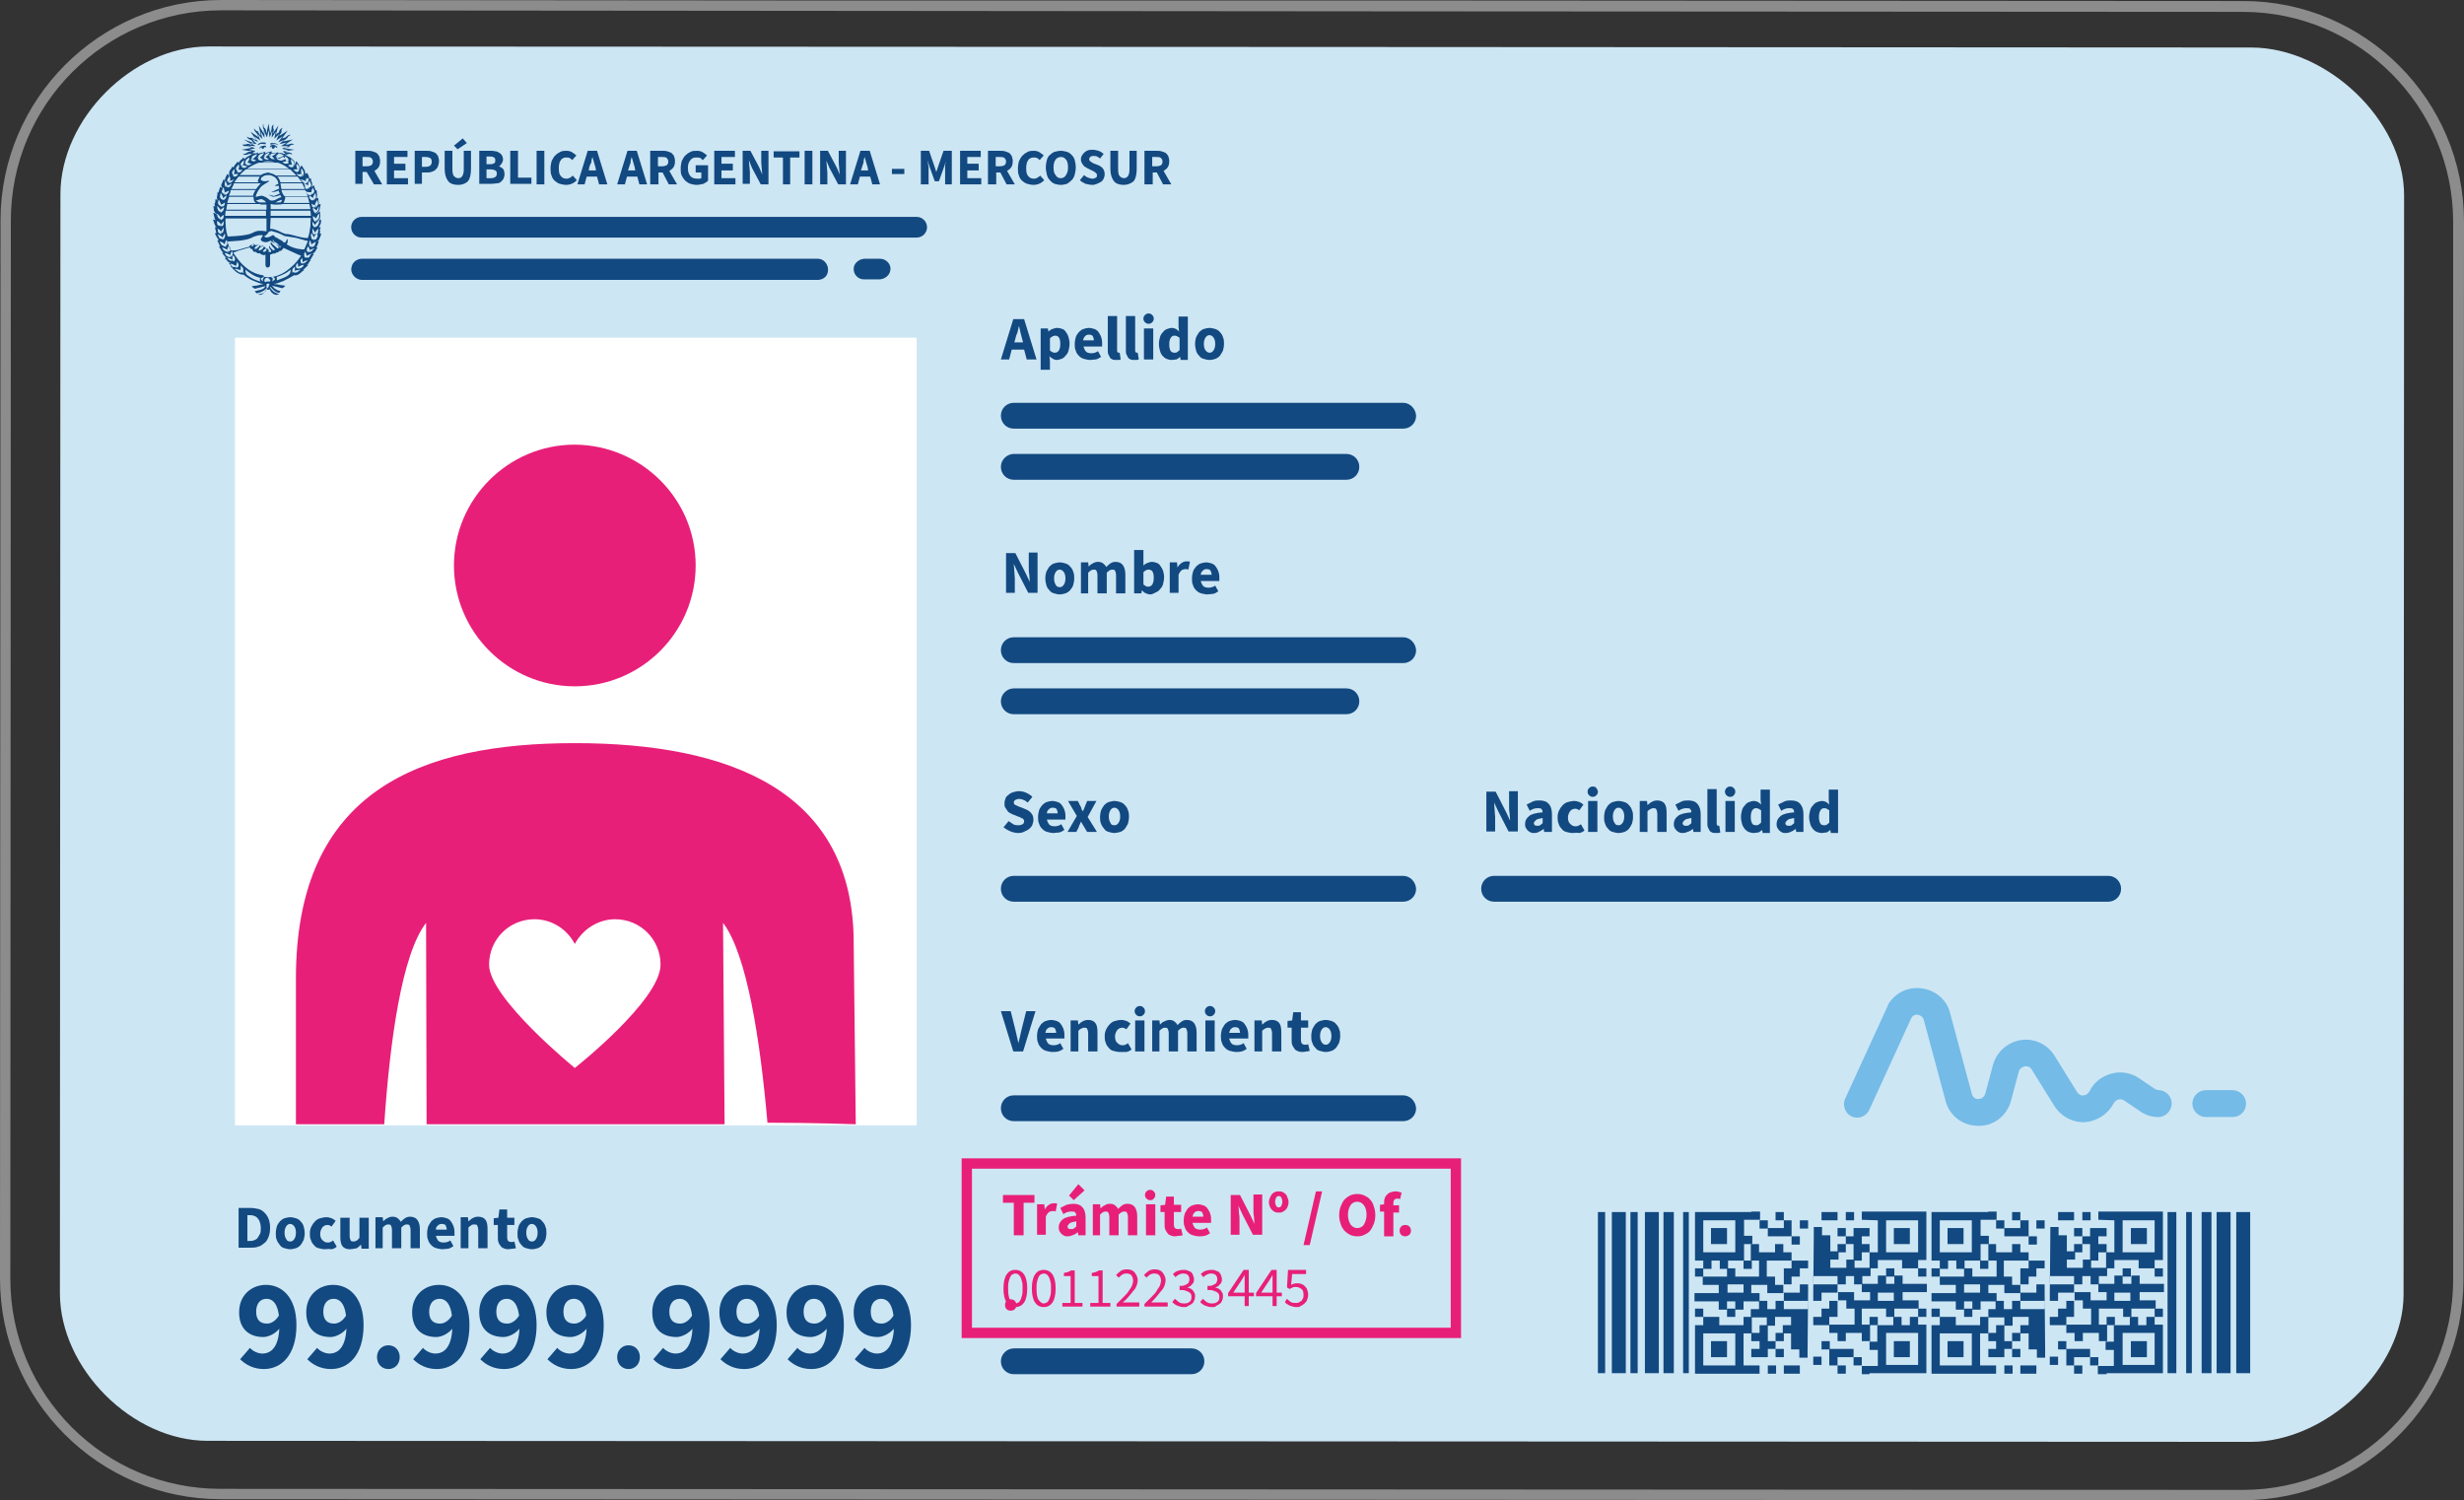 <?xml version="1.0" encoding="utf-8"?>
<!-- Generator: Adobe Illustrator 22.0.1, SVG Export Plug-In . SVG Version: 6.00 Build 0)  -->
<svg version="1.1" xmlns="http://www.w3.org/2000/svg" xmlns:xlink="http://www.w3.org/1999/xlink" x="0px" y="0px"
	 viewBox="0 0 477.1 290.5" enable-background="new 0 0 477.1 290.5" xml:space="preserve">
<rect x="0" y="0" width="477.1" height="290.5" fill="#333333" stroke="none"/>
<g id="Layer_1">
	<g>
		<g>
			<path fill="#8C8C8C" d="M42.8,2l112.7,0.1l116.1,0.1l162.7,0.1c22.4,0,40.7,18.3,40.7,40.7L475,247.8c0,22.4-18.3,40.7-40.7,40.7
				l-391.6-0.2C20.2,288.3,2,270.1,2,247.6L2.1,42.7C2.1,20.2,20.4,2,42.8,2L42.8,2 M42.8,0C19.3,0,0.1,19.2,0.1,42.7L0,247.6
				c0,23.5,19.2,42.7,42.7,42.7l391.6,0.2c0,0,0,0,0,0c23.5,0,42.7-19.2,42.7-42.7l0.1-204.9c0-23.5-19.2-42.7-42.7-42.7L271.7,0.1
				L155.5,0.1L42.8,0C42.8,0,42.8,0,42.8,0L42.8,0z"/>
		</g>
		<path fill="#CDE6F4" d="M263.2,9.1l172.7,0.1c14.6,0,29.6,14,29.6,28.6l-0.1,212.8c0,14.6-15,28.6-29.6,28.6L40.2,279
			c-14.6,0-28.6-14-28.6-28.6l0.1-212.8C11.7,23,25.7,9,40.3,9L263.2,9.1z"/>
		<g>
			<path fill="#124980" d="M260.7,87.9l-64.4,0c-1.3,0-2.5,1.1-2.5,2.5c0,1.4,1.1,2.5,2.5,2.5l64.4,0c1.4,0,2.5-1.1,2.5-2.5
				C263.2,89,262.1,87.9,260.7,87.9L260.7,87.9z M260.7,87.9"/>
			<path fill="#124980" d="M271.7,78l-75.4,0c-1.4,0-2.5,1.1-2.5,2.5c0,1.4,1.1,2.5,2.5,2.5l75.4,0c1.4,0,2.5-1.1,2.5-2.5
				C274.1,79.1,273,78,271.7,78L271.7,78z M271.7,78"/>
		</g>
		<path fill="#124980" d="M230.7,261.1l-34.4,0c-1.3,0-2.5,1.1-2.5,2.5c0,1.4,1.1,2.5,2.5,2.5l34.4,0c1.4,0,2.5-1.1,2.5-2.5
			C233.2,262.2,232.1,261.1,230.7,261.1L230.7,261.1z M230.7,261.1"/>
		<g>
			<path fill="#124980" d="M177.5,42L70,42c-1.1,0-2,0.9-2,2c0,1.1,0.9,2,2,2l107.5,0c1.1,0,2-0.9,2-2C179.5,42.9,178.6,42,177.5,42
				L177.5,42z M177.5,42"/>
			<path fill="#124980" d="M90.9,33.9"/>
			<path fill="#124980" d="M158.3,50.1l-88.2,0c-0.9,0-1.8,0.6-2,1.5c-0.4,1.3,0.7,2.6,2,2.6l88.2,0c0.8,0,1.6-0.4,1.9-1.2
				C160.7,51.5,159.7,50.1,158.3,50.1L158.3,50.1z M158.3,50.1"/>
			<path fill="#124980" d="M170.4,50.1l-2.9,0c-1.1,0-2.1,0.8-2.2,1.8c-0.1,1.2,0.8,2.2,2,2.2l2.9,0c1.1,0,2.1-0.8,2.2-1.8
				C172.6,51.2,171.6,50.1,170.4,50.1L170.4,50.1z M170.4,50.1"/>
		</g>
		<rect x="45.5" y="65.4" fill="#FFFFFF" width="132" height="152.5"/>
		<g>
			<path fill="#124980" d="M46.5,263.2l1.9-2.2c0.5,0.6,1.5,1.1,2.4,1.1c1.8,0,3.3-1.4,3.3-5.6c0-3.9-1.2-5-2.5-5
				c-1.1,0-2,0.8-2,2.5c0,1.7,0.9,2.3,2.1,2.3c0.8,0,1.7-0.5,2.4-1.7l0.2,2.4c-0.8,1.2-2.3,1.9-3.3,1.9c-2.7,0-4.7-1.5-4.7-4.8
				c0-3.3,2.4-5.3,5.2-5.3c3,0,5.9,2.3,5.9,7.8c0,5.9-3,8.5-6.3,8.5C49,265.1,47.5,264.2,46.5,263.2z"/>
			<path fill="#124980" d="M59.5,263.2l1.9-2.2c0.5,0.6,1.5,1.1,2.4,1.1c1.8,0,3.3-1.4,3.3-5.6c0-3.9-1.2-5-2.5-5
				c-1.1,0-2,0.8-2,2.5c0,1.7,0.9,2.3,2.1,2.3c0.8,0,1.7-0.5,2.4-1.7l0.2,2.4c-0.8,1.2-2.3,1.9-3.3,1.9c-2.7,0-4.7-1.5-4.7-4.8
				c0-3.3,2.4-5.3,5.2-5.3c3,0,5.9,2.3,5.9,7.8c0,5.9-3,8.5-6.3,8.5C62,265.1,60.5,264.2,59.5,263.2z"/>
			<path fill="#124980" d="M73,262.8c0-1.3,0.9-2.3,2.2-2.3s2.2,1,2.2,2.3c0,1.3-0.9,2.3-2.2,2.3S73,264.1,73,262.8z"/>
			<path fill="#124980" d="M80,263.2l1.9-2.2c0.5,0.6,1.5,1.1,2.4,1.1c1.8,0,3.3-1.4,3.3-5.6c0-3.9-1.2-5-2.5-5c-1.1,0-2,0.8-2,2.5
				c0,1.7,0.9,2.3,2.1,2.3c0.8,0,1.7-0.5,2.4-1.7l0.2,2.4c-0.8,1.2-2.3,1.9-3.3,1.9c-2.7,0-4.7-1.5-4.7-4.8c0-3.3,2.4-5.3,5.2-5.3
				c3,0,5.9,2.3,5.9,7.8c0,5.9-3,8.5-6.3,8.5C82.5,265.1,81,264.2,80,263.2z"/>
			<path fill="#124980" d="M93,263.2l1.9-2.2c0.5,0.6,1.5,1.1,2.4,1.1c1.8,0,3.3-1.4,3.3-5.6c0-3.9-1.2-5-2.5-5c-1.1,0-2,0.8-2,2.5
				c0,1.7,0.9,2.3,2.1,2.3c0.8,0,1.7-0.5,2.4-1.7l0.2,2.4c-0.8,1.2-2.3,1.9-3.3,1.9c-2.7,0-4.7-1.5-4.7-4.8c0-3.3,2.4-5.3,5.2-5.3
				c3,0,5.9,2.3,5.9,7.8c0,5.9-3,8.5-6.3,8.5C95.5,265.1,94,264.2,93,263.2z"/>
			<path fill="#124980" d="M106,263.2l1.9-2.2c0.5,0.6,1.5,1.1,2.4,1.1c1.8,0,3.3-1.4,3.3-5.6c0-3.9-1.2-5-2.5-5c-1.1,0-2,0.8-2,2.5
				c0,1.7,0.9,2.3,2.1,2.3c0.8,0,1.7-0.5,2.4-1.7l0.2,2.4c-0.8,1.2-2.3,1.9-3.3,1.9c-2.7,0-4.7-1.5-4.7-4.8c0-3.3,2.4-5.3,5.2-5.3
				c3,0,5.9,2.3,5.9,7.8c0,5.9-3,8.5-6.3,8.5C108.5,265.1,107,264.2,106,263.2z"/>
			<path fill="#124980" d="M119.5,262.8c0-1.3,0.9-2.3,2.2-2.3s2.2,1,2.2,2.3c0,1.3-0.9,2.3-2.2,2.3S119.5,264.1,119.5,262.8z"/>
			<path fill="#124980" d="M126.5,263.2l1.9-2.2c0.5,0.6,1.5,1.1,2.4,1.1c1.8,0,3.3-1.4,3.3-5.6c0-3.9-1.2-5-2.5-5
				c-1.1,0-2,0.8-2,2.5c0,1.7,0.9,2.3,2.1,2.3c0.8,0,1.7-0.5,2.4-1.7l0.2,2.4c-0.8,1.2-2.3,1.9-3.3,1.9c-2.7,0-4.7-1.5-4.7-4.8
				c0-3.3,2.4-5.3,5.2-5.3c3,0,5.9,2.3,5.9,7.8c0,5.9-3,8.5-6.3,8.5C129,265.1,127.4,264.2,126.5,263.2z"/>
			<path fill="#124980" d="M139.5,263.2l1.9-2.2c0.5,0.6,1.5,1.1,2.4,1.1c1.8,0,3.3-1.4,3.3-5.6c0-3.9-1.2-5-2.5-5
				c-1.1,0-2,0.8-2,2.5c0,1.7,0.9,2.3,2.1,2.3c0.8,0,1.7-0.5,2.4-1.7l0.2,2.4c-0.8,1.2-2.3,1.9-3.3,1.9c-2.7,0-4.7-1.5-4.7-4.8
				c0-3.3,2.4-5.3,5.2-5.3c3,0,5.9,2.3,5.9,7.8c0,5.9-3,8.5-6.3,8.5C142,265.1,140.5,264.2,139.5,263.2z"/>
			<path fill="#124980" d="M152.5,263.2l1.9-2.2c0.5,0.6,1.5,1.1,2.4,1.1c1.8,0,3.3-1.4,3.3-5.6c0-3.9-1.2-5-2.5-5
				c-1.1,0-2,0.8-2,2.5c0,1.7,0.9,2.3,2.1,2.3c0.8,0,1.7-0.5,2.4-1.7l0.2,2.4c-0.8,1.2-2.3,1.9-3.3,1.9c-2.7,0-4.7-1.5-4.7-4.8
				c0-3.3,2.4-5.3,5.2-5.3c3,0,5.9,2.3,5.9,7.8c0,5.9-3,8.5-6.3,8.5C155,265.1,153.5,264.2,152.5,263.2z"/>
			<path fill="#124980" d="M165.5,263.2l1.9-2.2c0.5,0.6,1.5,1.1,2.4,1.1c1.8,0,3.3-1.4,3.3-5.6c0-3.9-1.2-5-2.5-5
				c-1.1,0-2,0.8-2,2.5c0,1.7,0.9,2.3,2.1,2.3c0.8,0,1.7-0.5,2.4-1.7l0.2,2.4c-0.8,1.2-2.3,1.9-3.3,1.9c-2.7,0-4.7-1.5-4.7-4.8
				c0-3.3,2.4-5.3,5.2-5.3c3,0,5.9,2.3,5.9,7.8c0,5.9-3,8.5-6.3,8.5C168,265.1,166.5,264.2,165.5,263.2z"/>
		</g>
		<g>
			<rect x="315.7" y="234.7" fill="#124980" width="1.4" height="31.2"/>
			<rect x="318.5" y="234.7" fill="#124980" width="2.7" height="31.2"/>
			<rect x="309.4" y="234.7" fill="#124980" width="1.4" height="31.2"/>
			<rect x="312.1" y="234.7" fill="#124980" width="2.7" height="31.2"/>
			<rect x="322.1" y="234.7" fill="#124980" width="2" height="31.2"/>
			<rect x="325.9" y="234.7" fill="#124980" width="1.1" height="31.2"/>
			<rect x="429.2" y="234.7" fill="#124980" width="2.7" height="31.2"/>
			<rect x="433" y="234.7" fill="#124980" width="2.7" height="31.2"/>
			<rect x="426.3" y="234.7" fill="#124980" width="1.9" height="31.2"/>
			<rect x="423.3" y="234.7" fill="#124980" width="1.1" height="31.2"/>
			<rect x="419.7" y="234.7" fill="#124980" width="1.7" height="31.2"/>
			<g>
				<rect x="331.3" y="237.8" fill="#124980" width="3.1" height="3.1"/>
				<path fill="#124980" d="M350.1,245.6v1.6 M350.1,234.7v1.6h-1.6v1.6h1.6v6.3"/>
				<rect x="331.3" y="259.7" fill="#124980" width="3.1" height="3.1"/>
				<rect x="342.3" y="264.4" fill="#124980" width="1.6" height="1.6"/>
				<rect x="343.8" y="258.1" fill="#124980" width="1.6" height="1.6"/>
				<rect x="343.8" y="261.2" fill="#124980" width="1.6" height="1.6"/>
				<rect x="328.2" y="253.4" fill="#124980" width="1.6" height="1.6"/>
				<rect x="328.2" y="245.6" fill="#124980" width="1.6" height="1.6"/>
				<polygon fill="#124980" points="345.4,236.3 345.4,237.8 342.3,237.8 342.3,239.4 346.9,239.4 346.9,237.8 346.9,236.3 				"/>
				<path fill="#124980" d="M350.1,250.3v-1.6h-1.6v1.6h-3.1v1.6h4.7v1.6h-4.7v-1.6h-1.6v1.6h-1.6v-1.6h-1.6v1.6h-1.6v1.6h3.1v1.6
					h1.6V255h3.1v1.6h-1.6v1.6h1.6v3.1h1.6v1.6h1.6v-1.6 M348.5,259.7V255"/>
				<polygon fill="#124980" points="348.5,244.1 346.9,244.1 346.9,245.6 345.4,245.6 345.4,247.2 345.4,248.7 346.9,248.7 
					346.9,247.2 348.5,247.2 348.5,245.6 350.1,245.6 350.1,244.1 				"/>
				<rect x="345.4" y="264.4" fill="#124980" width="3.1" height="1.6"/>
				<rect x="340.7" y="236.3" fill="#124980" width="1.6" height="1.6"/>
				<rect x="334.4" y="253.4" fill="#124980" width="1.6" height="1.6"/>
				<path fill="#124980" d="M337.6,264.4v-6.2h1.6V255h-1.6v1.6h-4.7V255h-3.1v1.6h-1.6v9.4h12.5v-1.6L337.6,264.4z M336,264.4h-6.2
					v-6.2h6.2L336,264.4z"/>
				<rect x="337.6" y="244.1" fill="#124980" width="1.6" height="1.6"/>
				<path fill="#124980" d="M339.1,234.7h-10.9v9.4h1.6v1.6h1.6v-1.6h1.6v1.6h1.6v-1.6h3.1v-3.2h1.6v-1.6h-1.6v-3.1h3.1v-1.6H339.1z
					 M336,242.5h-6.2v-6.2h6.2L336,242.5z"/>
				<rect x="346.9" y="239.4" fill="#124980" width="1.6" height="1.6"/>
				<rect x="343.8" y="234.7" fill="#124980" width="1.6" height="1.6"/>
				<path fill="#124980" d="M346.9,244.1v-1.6h-1.6v-1.6h-1.6v1.6h-3.1v-1.6h-1.6v3.2h1.6v3.1H336v-1.6h-1.6v1.6h-4.7v1.6h3.1v1.6
					h-4.7v1.6h4.7v1.6h1.6v-1.6h1.6v1.6h1.6v-1.6h3.1v-1.6h-1.6v-1.6h3.1v1.6h3.1v-1.6h-1.6v-1.6h-1.6v-3.1H346.9z M337.6,250.3
					h-3.1v-1.6h3.1V250.3z"/>
				<polygon fill="#124980" points="342.3,259.7 342.3,258.1 342.3,256.6 340.7,256.6 340.7,258.1 339.1,258.1 339.1,259.7 
					340.7,259.7 340.7,261.2 339.1,261.2 339.1,262.8 342.3,262.8 342.3,261.2 343.8,261.2 343.8,259.7 				"/>
			</g>
			<g>
				<rect x="366.7" y="259.7" fill="#124980" width="3.1" height="3.1"/>
				<path fill="#124980" d="M351.1,255v-1.6 M351.1,265.9v-1.6h1.6v-1.6h-1.6v-6.3"/>
				<rect x="366.7" y="237.8" fill="#124980" width="3.1" height="3.1"/>
				<rect x="357.4" y="234.7" fill="#124980" width="1.6" height="1.6"/>
				<rect x="355.8" y="240.9" fill="#124980" width="1.6" height="1.6"/>
				<rect x="355.8" y="237.8" fill="#124980" width="1.6" height="1.6"/>
				<rect x="371.4" y="245.6" fill="#124980" width="1.6" height="1.6"/>
				<rect x="371.4" y="253.4" fill="#124980" width="1.6" height="1.6"/>
				<polygon fill="#124980" points="355.8,264.4 355.8,262.8 358.9,262.8 358.9,261.2 354.2,261.2 354.2,262.8 354.2,264.4 				"/>
				<path fill="#124980" d="M351.1,250.3v1.6h1.6v-1.6h3.1v-1.6h-4.7v-1.6h4.7v1.6h1.6v-1.6h1.6v1.6h1.6v-1.6h1.6v-1.6h-3.1v-1.6
					h-1.6v1.6h-3.1v-1.6h1.6v-1.6h-1.6v-3.1h-1.6v-1.6h-1.6v1.6 M352.7,240.9v4.7"/>
				<polygon fill="#124980" points="352.7,256.6 354.2,256.6 354.2,255 355.8,255 355.8,253.4 355.8,251.9 354.2,251.9 354.2,253.4 
					352.7,253.4 352.7,255 351.1,255 351.1,256.6 				"/>
				<rect x="352.7" y="234.7" fill="#124980" width="3.1" height="1.6"/>
				<rect x="358.9" y="262.8" fill="#124980" width="1.6" height="1.6"/>
				<rect x="365.2" y="245.6" fill="#124980" width="1.6" height="1.6"/>
				<path fill="#124980" d="M363.6,236.3v6.2H362v3.1h1.6v-1.6h4.7v1.6h3.1v-1.6h1.6v-9.4h-12.5v1.6L363.6,236.3z M365.2,236.3h6.2
					v6.2h-6.2L365.2,236.3z"/>
				<rect x="362" y="255" fill="#124980" width="1.6" height="1.6"/>
				<path fill="#124980" d="M362,265.9H373v-9.4h-1.6V255h-1.6v1.6h-1.6V255h-1.6v1.6h-3.1v3.2H362v1.6h1.6v3.1h-3.1v1.6H362z
					 M365.2,258.1h6.2v6.2h-6.2L365.2,258.1z"/>
				<rect x="352.7" y="259.7" fill="#124980" width="1.6" height="1.6"/>
				<rect x="355.8" y="264.4" fill="#124980" width="1.6" height="1.6"/>
				<path fill="#124980" d="M354.2,256.5v1.6h1.6v1.6h1.6v-1.6h3.1v1.6h1.6v-3.2h-1.6v-3.1h4.7v1.6h1.6v-1.6h4.7v-1.6h-3.1v-1.6h4.7
					v-1.6h-4.7v-1.6h-1.6v1.6h-1.6v-1.6h-1.6v1.6h-3.1v1.6h1.6v1.6h-3.1v-1.6h-3.1v1.6h1.6v1.6h1.6v3.1H354.2z M363.6,250.3h3.1v1.6
					h-3.1V250.3z"/>
				<polygon fill="#124980" points="358.9,240.9 358.9,242.5 358.9,244.1 360.5,244.1 360.5,242.5 362,242.5 362,240.9 360.5,240.9 
					360.5,239.4 362,239.4 362,237.8 358.9,237.8 358.9,239.4 357.4,239.4 357.4,240.9 				"/>
			</g>
			<g>
				<rect x="377.1" y="237.8" fill="#124980" width="3.1" height="3.1"/>
				<path fill="#124980" d="M395.9,245.6v1.6 M395.9,234.7v1.6h-1.6v1.6h1.6v6.3"/>
				<rect x="377.1" y="259.7" fill="#124980" width="3.1" height="3.1"/>
				<rect x="388.1" y="264.4" fill="#124980" width="1.6" height="1.6"/>
				<rect x="389.6" y="258.1" fill="#124980" width="1.6" height="1.6"/>
				<rect x="389.6" y="261.2" fill="#124980" width="1.6" height="1.6"/>
				<rect x="374" y="253.4" fill="#124980" width="1.6" height="1.6"/>
				<rect x="374" y="245.6" fill="#124980" width="1.6" height="1.6"/>
				<polygon fill="#124980" points="391.2,236.3 391.2,237.8 388.1,237.8 388.1,239.4 392.8,239.4 392.8,237.8 392.8,236.3 				"/>
				<path fill="#124980" d="M395.9,250.3v-1.6h-1.6v1.6h-3.1v1.6h4.7v1.6h-4.7v-1.6h-1.6v1.6h-1.6v-1.6h-1.6v1.6H385v1.6h3.1v1.6
					h1.6V255h3.1v1.6h-1.6v1.6h1.6v3.1h1.6v1.6h1.6v-1.6 M394.3,259.7V255"/>
				<polygon fill="#124980" points="394.3,244.1 392.8,244.1 392.8,245.6 391.2,245.6 391.2,247.2 391.2,248.7 392.8,248.7 
					392.8,247.2 394.3,247.2 394.3,245.6 395.9,245.6 395.9,244.1 				"/>
				<rect x="391.2" y="264.4" fill="#124980" width="3.1" height="1.6"/>
				<rect x="386.5" y="236.3" fill="#124980" width="1.6" height="1.6"/>
				<rect x="380.3" y="253.4" fill="#124980" width="1.6" height="1.6"/>
				<path fill="#124980" d="M383.4,264.4v-6.2h1.6V255h-1.6v1.6h-4.7V255h-3.1v1.6H374v9.4h12.5v-1.6L383.4,264.4z M381.8,264.4
					h-6.2v-6.2h6.2L381.8,264.4z"/>
				<rect x="383.4" y="244.1" fill="#124980" width="1.6" height="1.6"/>
				<path fill="#124980" d="M385,234.7H374v9.4h1.6v1.6h1.6v-1.6h1.6v1.6h1.6v-1.6h3.1v-3.2h1.6v-1.6h-1.6v-3.1h3.1v-1.6H385z
					 M381.8,242.5h-6.2v-6.2h6.2L381.8,242.5z"/>
				<rect x="392.8" y="239.4" fill="#124980" width="1.6" height="1.6"/>
				<rect x="389.6" y="234.7" fill="#124980" width="1.6" height="1.6"/>
				<path fill="#124980" d="M392.8,244.1v-1.6h-1.6v-1.6h-1.6v1.6h-3.1v-1.6H385v3.2h1.6v3.1h-4.7v-1.6h-1.6v1.6h-4.7v1.6h3.1v1.6
					H374v1.6h4.7v1.6h1.6v-1.6h1.6v1.6h1.6v-1.6h3.1v-1.6H385v-1.6h3.1v1.6h3.1v-1.6h-1.6v-1.6h-1.6v-3.1H392.8z M383.4,250.3h-3.1
					v-1.6h3.1V250.3z"/>
				<polygon fill="#124980" points="388.1,259.7 388.1,258.1 388.1,256.6 386.5,256.6 386.5,258.1 385,258.1 385,259.7 386.5,259.7 
					386.5,261.2 385,261.2 385,262.8 388.1,262.8 388.1,261.2 389.6,261.2 389.6,259.7 				"/>
			</g>
			<g>
				<rect x="412.6" y="259.7" fill="#124980" width="3.1" height="3.1"/>
				<path fill="#124980" d="M396.9,255v-1.6 M396.9,265.9v-1.6h1.6v-1.6h-1.6v-6.3"/>
				<rect x="412.6" y="237.8" fill="#124980" width="3.1" height="3.1"/>
				<rect x="403.2" y="234.7" fill="#124980" width="1.6" height="1.6"/>
				<rect x="401.6" y="240.9" fill="#124980" width="1.6" height="1.6"/>
				<rect x="401.6" y="237.8" fill="#124980" width="1.6" height="1.6"/>
				<rect x="417.2" y="245.6" fill="#124980" width="1.6" height="1.6"/>
				<rect x="417.2" y="253.4" fill="#124980" width="1.6" height="1.6"/>
				<polygon fill="#124980" points="401.6,264.4 401.6,262.8 404.7,262.8 404.7,261.2 400.1,261.2 400.1,262.8 400.1,264.4 				"/>
				<path fill="#124980" d="M396.9,250.3v1.6h1.6v-1.6h3.1v-1.6h-4.7v-1.6h4.7v1.6h1.6v-1.6h1.6v1.6h1.6v-1.6h1.6v-1.6h-3.1v-1.6
					h-1.6v1.6h-3.1v-1.6h1.6v-1.6h-1.6v-3.1h-1.6v-1.6h-1.6v1.6 M398.5,240.9v4.7"/>
				<polygon fill="#124980" points="398.5,256.6 400.1,256.6 400.1,255 401.6,255 401.6,253.4 401.6,251.9 400.1,251.9 400.1,253.4 
					398.5,253.4 398.5,255 396.9,255 396.9,256.6 				"/>
				<rect x="398.5" y="234.7" fill="#124980" width="3.1" height="1.6"/>
				<rect x="404.7" y="262.8" fill="#124980" width="1.6" height="1.6"/>
				<rect x="411" y="245.6" fill="#124980" width="1.6" height="1.6"/>
				<path fill="#124980" d="M409.4,236.3v6.2h-1.6v3.1h1.6v-1.6h4.7v1.6h3.1v-1.6h1.6v-9.4h-12.5v1.6L409.4,236.3z M411,236.3h6.2
					v6.2H411L411,236.3z"/>
				<rect x="407.9" y="255" fill="#124980" width="1.6" height="1.6"/>
				<path fill="#124980" d="M407.9,265.9h10.9v-9.4h-1.6V255h-1.6v1.6h-1.6V255h-1.6v1.6h-3.1v3.2h-1.6v1.6h1.6v3.1h-3.1v1.6H407.9z
					 M411,258.1h6.2v6.2H411L411,258.1z"/>
				<rect x="398.5" y="259.7" fill="#124980" width="1.6" height="1.6"/>
				<rect x="401.6" y="264.4" fill="#124980" width="1.6" height="1.6"/>
				<path fill="#124980" d="M400.1,256.5v1.6h1.6v1.6h1.6v-1.6h3.1v1.6h1.6v-3.2h-1.6v-3.1h4.7v1.6h1.6v-1.6h4.7v-1.6h-3.1v-1.6h4.7
					v-1.6h-4.7v-1.6h-1.6v1.6H411v-1.6h-1.6v1.6h-3.1v1.6h1.6v1.6h-3.1v-1.6h-3.1v1.6h1.6v1.6h1.6v3.1H400.1z M409.4,250.3h3.1v1.6
					h-3.1V250.3z"/>
				<polygon fill="#124980" points="404.7,240.9 404.7,242.5 404.7,244.1 406.3,244.1 406.3,242.5 407.9,242.5 407.9,240.9 
					406.3,240.9 406.3,239.4 407.9,239.4 407.9,237.8 404.7,237.8 404.7,239.4 403.2,239.4 403.2,240.9 				"/>
			</g>
		</g>
		<g>
			<path fill="#124980" d="M193.8,69.6l2.4-7.8h2.1l2.4,7.8h-1.9l-0.5-1.9h-2.4l-0.5,1.9H193.8z M196.6,65.6l-0.2,0.7h1.7l-0.2-0.7
				c-0.1-0.4-0.2-0.8-0.3-1.2s-0.2-0.9-0.3-1.3h0c-0.1,0.4-0.2,0.8-0.3,1.3C196.8,64.8,196.7,65.2,196.6,65.6z"/>
			<path fill="#124980" d="M201.5,71.8v-8.2h1.4l0.1,0.6h0c0.2-0.2,0.5-0.4,0.8-0.5c0.3-0.1,0.6-0.2,0.9-0.2c0.4,0,0.7,0.1,1,0.2
				c0.3,0.1,0.5,0.3,0.7,0.6c0.2,0.3,0.4,0.6,0.5,1s0.2,0.8,0.2,1.2c0,0.5-0.1,1-0.2,1.4c-0.1,0.4-0.3,0.7-0.6,1
				c-0.2,0.3-0.5,0.5-0.8,0.6c-0.3,0.1-0.6,0.2-0.9,0.2c-0.3,0-0.5-0.1-0.7-0.2c-0.2-0.1-0.5-0.3-0.7-0.5l0.1,0.9v1.7H201.5z
				 M204.2,68.3c0.3,0,0.6-0.1,0.8-0.4s0.3-0.7,0.3-1.3c0-1.1-0.3-1.6-1-1.6c-0.3,0-0.7,0.2-1,0.5v2.4c0.2,0.1,0.3,0.2,0.5,0.3
				S204.1,68.3,204.2,68.3z"/>
			<path fill="#124980" d="M211.1,69.7c-0.4,0-0.8-0.1-1.2-0.2c-0.4-0.1-0.7-0.3-1-0.6c-0.3-0.3-0.5-0.6-0.6-1
				c-0.2-0.4-0.2-0.8-0.2-1.3c0-0.5,0.1-0.9,0.2-1.3s0.4-0.7,0.6-1c0.3-0.3,0.6-0.5,0.9-0.6c0.3-0.1,0.7-0.2,1-0.2
				c0.4,0,0.8,0.1,1.1,0.2c0.3,0.1,0.6,0.3,0.8,0.6c0.2,0.3,0.4,0.6,0.5,0.9c0.1,0.3,0.2,0.7,0.2,1.1c0,0.2,0,0.3,0,0.5s0,0.3,0,0.3
				h-3.6c0.1,0.4,0.3,0.8,0.5,1s0.6,0.3,1,0.3c0.4,0,0.9-0.1,1.3-0.4l0.6,1.1c-0.3,0.2-0.6,0.4-1,0.5
				C211.8,69.6,211.4,69.7,211.1,69.7z M209.7,65.9h2.1c0-0.3-0.1-0.6-0.2-0.8s-0.4-0.3-0.8-0.3c-0.3,0-0.5,0.1-0.7,0.3
				S209.8,65.5,209.7,65.9z"/>
			<path fill="#124980" d="M216.2,69.7c-0.3,0-0.6,0-0.8-0.1s-0.4-0.2-0.5-0.4s-0.2-0.4-0.3-0.6c-0.1-0.2-0.1-0.5-0.1-0.8v-6.6h1.8
				v6.6c0,0.2,0,0.3,0.1,0.4c0.1,0.1,0.1,0.1,0.2,0.1c0,0,0.1,0,0.1,0c0,0,0.1,0,0.1,0l0.2,1.3c-0.1,0-0.2,0.1-0.4,0.1
				C216.6,69.7,216.4,69.7,216.2,69.7z"/>
			<path fill="#124980" d="M219.7,69.7c-0.3,0-0.6,0-0.8-0.1s-0.4-0.2-0.5-0.4s-0.2-0.4-0.3-0.6c-0.1-0.2-0.1-0.5-0.1-0.8v-6.6h1.8
				v6.6c0,0.2,0,0.3,0.1,0.4c0.1,0.1,0.1,0.1,0.2,0.1c0,0,0.1,0,0.1,0s0.1,0,0.1,0l0.2,1.3c-0.1,0-0.2,0.1-0.4,0.1
				C220,69.7,219.9,69.7,219.7,69.7z"/>
			<path fill="#124980" d="M222.4,62.7c-0.3,0-0.5-0.1-0.7-0.3c-0.2-0.2-0.3-0.4-0.3-0.7s0.1-0.5,0.3-0.7c0.2-0.2,0.4-0.3,0.7-0.3
				c0.3,0,0.5,0.1,0.7,0.3c0.2,0.2,0.3,0.4,0.3,0.7s-0.1,0.5-0.3,0.7C222.9,62.6,222.7,62.7,222.4,62.7z M221.5,69.6v-6h1.8v6H221.5
				z"/>
			<path fill="#124980" d="M226.9,69.7c-0.4,0-0.7-0.1-1-0.2c-0.3-0.1-0.6-0.4-0.8-0.6s-0.4-0.6-0.5-1c-0.1-0.4-0.2-0.8-0.2-1.3
				c0-0.5,0.1-0.9,0.2-1.3c0.1-0.4,0.3-0.7,0.6-1c0.2-0.3,0.5-0.5,0.8-0.6c0.3-0.1,0.6-0.2,0.9-0.2c0.3,0,0.6,0.1,0.8,0.2
				c0.2,0.1,0.4,0.3,0.6,0.5l-0.1-0.9v-2h1.8v8.4h-1.4l-0.1-0.6h0c-0.2,0.2-0.5,0.4-0.7,0.5C227.5,69.6,227.2,69.7,226.9,69.7z
				 M227.4,68.3c0.2,0,0.4,0,0.5-0.1s0.3-0.2,0.5-0.4v-2.4c-0.2-0.1-0.3-0.2-0.5-0.3c-0.2-0.1-0.3-0.1-0.5-0.1
				c-0.3,0-0.5,0.1-0.7,0.4c-0.2,0.3-0.3,0.7-0.3,1.3c0,0.6,0.1,1,0.3,1.3C226.8,68.1,227,68.3,227.4,68.3z"/>
			<path fill="#124980" d="M234.2,69.7c-0.4,0-0.7-0.1-1.1-0.2c-0.4-0.1-0.7-0.3-0.9-0.6c-0.3-0.3-0.5-0.6-0.6-1s-0.2-0.8-0.2-1.3
				s0.1-0.9,0.2-1.3c0.2-0.4,0.4-0.7,0.6-1c0.3-0.3,0.6-0.5,0.9-0.6c0.4-0.1,0.7-0.2,1.1-0.2s0.7,0.1,1.1,0.2
				c0.3,0.1,0.7,0.3,0.9,0.6c0.3,0.3,0.5,0.6,0.6,1c0.2,0.4,0.2,0.8,0.2,1.3s-0.1,0.9-0.2,1.3c-0.2,0.4-0.4,0.7-0.6,1
				c-0.3,0.3-0.6,0.5-0.9,0.6C235,69.6,234.6,69.7,234.2,69.7z M234.2,68.3c0.4,0,0.6-0.2,0.8-0.5c0.2-0.3,0.3-0.7,0.3-1.2
				s-0.1-0.9-0.3-1.2c-0.2-0.3-0.5-0.5-0.8-0.5c-0.4,0-0.6,0.2-0.8,0.5c-0.2,0.3-0.3,0.7-0.3,1.2s0.1,0.9,0.3,1.2
				C233.6,68.1,233.9,68.3,234.2,68.3z"/>
		</g>
		<g>
			<path fill="#124980" d="M46.2,241.7v-7.8h2.2c0.6,0,1.1,0.1,1.6,0.2s0.9,0.4,1.2,0.7c0.3,0.3,0.6,0.7,0.8,1.2s0.3,1.1,0.3,1.7
				c0,0.7-0.1,1.3-0.3,1.8s-0.4,0.9-0.8,1.2s-0.7,0.6-1.2,0.7c-0.5,0.2-1,0.2-1.6,0.2H46.2z M47.9,240.3h0.3c0.3,0,0.6,0,0.9-0.1
				s0.5-0.2,0.7-0.4c0.2-0.2,0.3-0.5,0.5-0.8s0.2-0.7,0.2-1.2c0-0.5-0.1-0.9-0.2-1.2c-0.1-0.3-0.3-0.6-0.5-0.8
				c-0.2-0.2-0.4-0.3-0.7-0.4s-0.6-0.1-0.9-0.1h-0.3V240.3z"/>
			<path fill="#124980" d="M56.2,241.9c-0.4,0-0.7-0.1-1.1-0.2c-0.4-0.1-0.7-0.3-0.9-0.6s-0.5-0.6-0.6-1c-0.2-0.4-0.2-0.8-0.2-1.3
				s0.1-0.9,0.2-1.3s0.4-0.7,0.6-1c0.3-0.3,0.6-0.5,0.9-0.6c0.4-0.1,0.7-0.2,1.1-0.2s0.7,0.1,1.1,0.2c0.3,0.1,0.7,0.3,0.9,0.6
				c0.3,0.3,0.5,0.6,0.6,1s0.2,0.8,0.2,1.3s-0.1,0.9-0.2,1.3c-0.2,0.4-0.4,0.7-0.6,1c-0.3,0.3-0.6,0.5-0.9,0.6
				C56.9,241.8,56.6,241.9,56.2,241.9z M56.2,240.4c0.4,0,0.6-0.2,0.8-0.5c0.2-0.3,0.3-0.7,0.3-1.2c0-0.5-0.1-0.9-0.3-1.2
				c-0.2-0.3-0.5-0.5-0.8-0.5c-0.4,0-0.6,0.2-0.8,0.5c-0.2,0.3-0.3,0.7-0.3,1.2c0,0.5,0.1,0.9,0.3,1.2
				C55.6,240.3,55.8,240.4,56.2,240.4z"/>
			<path fill="#124980" d="M62.9,241.9c-0.4,0-0.8-0.1-1.2-0.2c-0.4-0.1-0.7-0.3-0.9-0.6c-0.3-0.3-0.5-0.6-0.6-1
				c-0.2-0.4-0.2-0.8-0.2-1.3s0.1-0.9,0.3-1.3s0.4-0.7,0.7-1c0.3-0.3,0.6-0.5,1-0.6s0.8-0.2,1.2-0.2c0.4,0,0.7,0.1,1,0.2
				c0.3,0.1,0.5,0.3,0.8,0.5l-0.8,1.1c-0.3-0.2-0.5-0.3-0.8-0.3c-0.4,0-0.8,0.2-1,0.5c-0.2,0.3-0.4,0.7-0.4,1.2
				c0,0.5,0.1,0.9,0.4,1.2c0.3,0.3,0.6,0.5,1,0.5c0.2,0,0.4,0,0.6-0.1c0.2-0.1,0.4-0.2,0.5-0.3l0.7,1.2c-0.3,0.3-0.6,0.4-1,0.5
				C63.6,241.8,63.2,241.9,62.9,241.9z"/>
			<path fill="#124980" d="M67.7,241.9c-0.6,0-1.1-0.2-1.4-0.6c-0.3-0.4-0.4-1-0.4-1.8v-3.7h1.8v3.5c0,0.4,0.1,0.7,0.2,0.9
				s0.3,0.2,0.6,0.2c0.2,0,0.4-0.1,0.6-0.2c0.2-0.1,0.3-0.3,0.5-0.5v-3.9h1.8v6h-1.4l-0.1-0.8h0c-0.3,0.3-0.5,0.5-0.8,0.7
				C68.5,241.8,68.1,241.9,67.7,241.9z"/>
			<path fill="#124980" d="M72.7,241.7v-6h1.4l0.1,0.8h0c0.2-0.2,0.5-0.5,0.8-0.6c0.3-0.2,0.6-0.3,1-0.3c0.4,0,0.8,0.1,1,0.3
				s0.5,0.4,0.6,0.7c0.3-0.3,0.5-0.5,0.8-0.7s0.6-0.3,1-0.3c0.6,0,1.1,0.2,1.4,0.6c0.3,0.4,0.5,1,0.5,1.8v3.7h-1.8v-3.5
				c0-0.4-0.1-0.7-0.2-0.9s-0.3-0.2-0.6-0.2c-0.3,0-0.6,0.2-1,0.6v4h-1.8v-3.5c0-0.4-0.1-0.7-0.2-0.9c-0.1-0.2-0.3-0.2-0.6-0.2
				c-0.3,0-0.6,0.2-1,0.6v4H72.7z"/>
			<path fill="#124980" d="M85.7,241.9c-0.4,0-0.8-0.1-1.2-0.2c-0.4-0.1-0.7-0.3-1-0.6c-0.3-0.3-0.5-0.6-0.6-1
				c-0.2-0.4-0.2-0.8-0.2-1.3c0-0.5,0.1-0.9,0.2-1.3c0.2-0.4,0.4-0.7,0.6-1c0.3-0.3,0.6-0.5,0.9-0.6c0.3-0.1,0.7-0.2,1-0.2
				c0.4,0,0.8,0.1,1.1,0.2c0.3,0.1,0.6,0.3,0.8,0.6c0.2,0.3,0.4,0.6,0.5,0.9c0.1,0.3,0.2,0.7,0.2,1.1c0,0.2,0,0.3,0,0.5
				c0,0.1,0,0.3,0,0.3h-3.6c0.1,0.4,0.3,0.8,0.5,1s0.6,0.3,1,0.3c0.4,0,0.9-0.1,1.3-0.4l0.6,1.1c-0.3,0.2-0.6,0.4-1,0.5
				C86.4,241.8,86,241.9,85.7,241.9z M84.4,238.1h2.1c0-0.3-0.1-0.6-0.2-0.8s-0.4-0.3-0.8-0.3c-0.3,0-0.5,0.1-0.7,0.3
				C84.6,237.4,84.4,237.7,84.4,238.1z"/>
			<path fill="#124980" d="M89.2,241.7v-6h1.4l0.1,0.8h0c0.3-0.2,0.5-0.5,0.8-0.6c0.3-0.2,0.7-0.3,1.1-0.3c0.6,0,1.1,0.2,1.4,0.6
				c0.3,0.4,0.4,1,0.4,1.8v3.7h-1.8v-3.5c0-0.4-0.1-0.7-0.2-0.9s-0.3-0.2-0.6-0.2c-0.2,0-0.4,0-0.6,0.2c-0.2,0.1-0.3,0.2-0.5,0.4v4
				H89.2z"/>
			<path fill="#124980" d="M98.4,241.9c-0.4,0-0.7-0.1-0.9-0.2c-0.3-0.1-0.5-0.3-0.6-0.5c-0.2-0.2-0.3-0.4-0.4-0.7s-0.1-0.6-0.1-0.9
				v-2.4h-0.8v-1.3l0.9-0.1l0.2-1.6h1.5v1.6h1.4v1.4h-1.4v2.4c0,0.3,0.1,0.6,0.2,0.7c0.1,0.1,0.3,0.2,0.6,0.2c0.1,0,0.2,0,0.3,0
				c0.1,0,0.2-0.1,0.3-0.1l0.3,1.3c-0.2,0-0.3,0.1-0.6,0.1S98.7,241.9,98.4,241.9z"/>
			<path fill="#124980" d="M103,241.9c-0.4,0-0.7-0.1-1.1-0.2c-0.4-0.1-0.7-0.3-0.9-0.6c-0.3-0.3-0.5-0.6-0.6-1
				c-0.2-0.4-0.2-0.8-0.2-1.3s0.1-0.9,0.2-1.3s0.4-0.7,0.6-1c0.3-0.3,0.6-0.5,0.9-0.6c0.4-0.1,0.7-0.2,1.1-0.2s0.7,0.1,1.1,0.2
				s0.7,0.3,0.9,0.6c0.3,0.3,0.5,0.6,0.6,1c0.2,0.4,0.2,0.8,0.2,1.3s-0.1,0.9-0.2,1.3c-0.2,0.4-0.4,0.7-0.6,1
				c-0.3,0.3-0.6,0.5-0.9,0.6C103.8,241.8,103.4,241.9,103,241.9z M103,240.4c0.4,0,0.6-0.2,0.8-0.5c0.2-0.3,0.3-0.7,0.3-1.2
				c0-0.5-0.1-0.9-0.3-1.2c-0.2-0.3-0.5-0.5-0.8-0.5c-0.4,0-0.6,0.2-0.8,0.5c-0.2,0.3-0.3,0.7-0.3,1.2c0,0.5,0.1,0.9,0.3,1.2
				C102.4,240.3,102.7,240.4,103,240.4z"/>
		</g>
		<g>
			<path fill="#124980" d="M260.7,133.3l-64.4,0c-1.3,0-2.5,1.1-2.5,2.5c0,1.4,1.1,2.5,2.5,2.5l64.4,0c1.4,0,2.5-1.1,2.5-2.5
				C263.2,134.4,262.1,133.3,260.7,133.3L260.7,133.3z M260.7,133.3"/>
			<path fill="#124980" d="M271.7,123.4l-75.4,0c-1.4,0-2.5,1.1-2.5,2.5c0,1.4,1.1,2.5,2.5,2.5l75.4,0c1.4,0,2.5-1.1,2.5-2.5
				C274.1,124.5,273,123.4,271.7,123.4L271.7,123.4z M271.7,123.4"/>
		</g>
		<g>
			<path fill="#124980" d="M194.8,114.9v-7.8h1.8l2,3.9l0.8,1.7h0c0-0.4-0.1-0.9-0.1-1.4c-0.1-0.5-0.1-1-0.1-1.5v-2.8h1.7v7.8h-1.8
				l-2-3.9l-0.8-1.7h0c0,0.4,0.1,0.9,0.1,1.4s0.1,1,0.1,1.4v2.8H194.8z"/>
			<path fill="#124980" d="M205.2,115.1c-0.4,0-0.7-0.1-1.1-0.2c-0.4-0.1-0.7-0.3-0.9-0.6c-0.3-0.3-0.5-0.6-0.6-1s-0.2-0.8-0.2-1.3
				s0.1-0.9,0.2-1.3c0.2-0.4,0.4-0.7,0.6-1c0.3-0.3,0.6-0.5,0.9-0.6c0.4-0.1,0.7-0.2,1.1-0.2s0.7,0.1,1.1,0.2
				c0.3,0.1,0.7,0.3,0.9,0.6c0.3,0.3,0.5,0.6,0.6,1c0.2,0.4,0.2,0.8,0.2,1.3s-0.1,0.9-0.2,1.3s-0.4,0.7-0.6,1
				c-0.3,0.3-0.6,0.5-0.9,0.6C205.9,115,205.6,115.1,205.2,115.1z M205.2,113.7c0.4,0,0.6-0.2,0.8-0.5c0.2-0.3,0.3-0.7,0.3-1.2
				s-0.1-0.9-0.3-1.2s-0.5-0.5-0.8-0.5c-0.4,0-0.6,0.2-0.8,0.5c-0.2,0.3-0.3,0.7-0.3,1.2s0.1,0.9,0.3,1.2
				C204.5,113.5,204.8,113.7,205.2,113.7z"/>
			<path fill="#124980" d="M209.3,114.9v-6h1.4l0.1,0.8h0c0.2-0.2,0.5-0.5,0.8-0.6c0.3-0.2,0.6-0.3,1-0.3c0.4,0,0.8,0.1,1,0.3
				s0.5,0.4,0.6,0.7c0.3-0.3,0.5-0.5,0.8-0.7c0.3-0.2,0.6-0.3,1-0.3c0.6,0,1.1,0.2,1.4,0.6c0.3,0.4,0.5,1,0.5,1.8v3.7h-1.8v-3.5
				c0-0.4-0.1-0.7-0.2-0.9c-0.1-0.2-0.3-0.2-0.6-0.2c-0.3,0-0.6,0.2-1,0.6v4h-1.8v-3.5c0-0.4-0.1-0.7-0.2-0.9
				c-0.1-0.2-0.3-0.2-0.6-0.2c-0.3,0-0.6,0.2-1,0.6v4H209.3z"/>
			<path fill="#124980" d="M222.7,115.1c-0.3,0-0.5-0.1-0.8-0.2c-0.3-0.1-0.5-0.3-0.8-0.6h0l-0.1,0.6h-1.4v-8.4h1.8v2.1l0,0.9
				c0.2-0.2,0.5-0.4,0.8-0.5c0.3-0.1,0.5-0.2,0.8-0.2c0.4,0,0.7,0.1,1,0.2s0.5,0.3,0.7,0.6s0.4,0.6,0.5,0.9c0.1,0.4,0.2,0.8,0.2,1.2
				c0,0.5-0.1,1-0.2,1.4c-0.1,0.4-0.3,0.7-0.6,1c-0.2,0.3-0.5,0.5-0.8,0.6C223.3,115,223,115.1,222.7,115.1z M222.3,113.6
				c0.3,0,0.6-0.1,0.8-0.4c0.2-0.3,0.3-0.7,0.3-1.3c0-1.1-0.3-1.6-1-1.6c-0.4,0-0.7,0.2-1,0.5v2.4c0.2,0.1,0.3,0.2,0.5,0.3
				C222,113.6,222.1,113.6,222.3,113.6z"/>
			<path fill="#124980" d="M226.5,114.9v-6h1.4l0.1,1h0c0.2-0.4,0.5-0.7,0.8-0.9s0.6-0.3,0.9-0.3c0.2,0,0.3,0,0.4,0
				c0.1,0,0.2,0,0.3,0.1l-0.3,1.5c-0.1,0-0.2-0.1-0.3-0.1c-0.1,0-0.2,0-0.3,0c-0.2,0-0.5,0.1-0.7,0.2c-0.2,0.2-0.4,0.4-0.6,0.9v3.5
				H226.5z"/>
			<path fill="#124980" d="M233.8,115.1c-0.4,0-0.8-0.1-1.2-0.2c-0.4-0.1-0.7-0.3-1-0.6c-0.3-0.3-0.5-0.6-0.6-1
				c-0.2-0.4-0.2-0.8-0.2-1.3c0-0.5,0.1-0.9,0.2-1.3s0.4-0.7,0.6-1c0.3-0.3,0.6-0.5,0.9-0.6s0.7-0.2,1-0.2c0.4,0,0.8,0.1,1.1,0.2
				c0.3,0.1,0.6,0.3,0.8,0.6c0.2,0.3,0.4,0.6,0.5,0.9c0.1,0.3,0.2,0.7,0.2,1.1c0,0.2,0,0.3,0,0.5c0,0.1,0,0.3,0,0.3h-3.6
				c0.1,0.4,0.3,0.8,0.5,1s0.6,0.3,1,0.3c0.4,0,0.9-0.1,1.3-0.4l0.6,1.1c-0.3,0.2-0.6,0.4-1,0.5C234.5,115,234.1,115.1,233.8,115.1z
				 M232.5,111.3h2.1c0-0.3-0.1-0.6-0.2-0.8s-0.4-0.3-0.8-0.3c-0.3,0-0.5,0.1-0.7,0.3S232.5,110.9,232.5,111.3z"/>
		</g>
		<path fill="#124980" d="M271.7,169.6l-75.4,0c-1.4,0-2.5,1.1-2.5,2.5c0,1.4,1.1,2.5,2.5,2.5l75.4,0c1.4,0,2.5-1.1,2.5-2.5
			C274.1,170.7,273,169.6,271.7,169.6L271.7,169.6z M271.7,169.6"/>
		<g>
			<path fill="#124980" d="M197.2,161.3c-0.5,0-1-0.1-1.5-0.3c-0.5-0.2-1-0.5-1.4-0.8l1-1.2c0.3,0.2,0.6,0.4,0.9,0.6
				c0.3,0.2,0.7,0.2,1,0.2c0.4,0,0.6-0.1,0.8-0.2c0.2-0.1,0.3-0.3,0.3-0.6c0-0.1,0-0.2-0.1-0.3c-0.1-0.1-0.1-0.2-0.2-0.2
				s-0.2-0.1-0.4-0.2c-0.1-0.1-0.3-0.1-0.5-0.2l-1-0.4c-0.2-0.1-0.4-0.2-0.6-0.3c-0.2-0.1-0.4-0.3-0.5-0.5c-0.1-0.2-0.3-0.4-0.4-0.6
				c-0.1-0.2-0.1-0.5-0.1-0.8c0-0.3,0.1-0.6,0.2-0.9c0.1-0.3,0.3-0.5,0.6-0.7c0.2-0.2,0.5-0.4,0.9-0.5c0.3-0.1,0.7-0.2,1.1-0.2
				c0.5,0,0.9,0.1,1.4,0.3c0.4,0.2,0.8,0.4,1.2,0.8l-0.9,1.1c-0.3-0.2-0.5-0.4-0.8-0.5c-0.3-0.1-0.5-0.2-0.9-0.2
				c-0.3,0-0.5,0.1-0.7,0.2s-0.3,0.3-0.3,0.5c0,0.1,0,0.2,0.1,0.3s0.1,0.2,0.3,0.2c0.1,0.1,0.2,0.1,0.4,0.2c0.1,0.1,0.3,0.1,0.5,0.2
				l1,0.4c0.5,0.2,0.9,0.5,1.1,0.8c0.3,0.3,0.4,0.8,0.4,1.3c0,0.3-0.1,0.6-0.2,0.9c-0.1,0.3-0.3,0.5-0.6,0.8
				c-0.3,0.2-0.6,0.4-0.9,0.5C198.1,161.2,197.6,161.3,197.2,161.3z"/>
			<path fill="#124980" d="M204,161.3c-0.4,0-0.8-0.1-1.2-0.2c-0.4-0.1-0.7-0.3-1-0.6c-0.3-0.3-0.5-0.6-0.6-1
				c-0.2-0.4-0.2-0.8-0.2-1.3c0-0.5,0.1-0.9,0.2-1.3s0.4-0.7,0.6-1c0.3-0.3,0.6-0.5,0.9-0.6c0.3-0.1,0.7-0.2,1-0.2
				c0.4,0,0.8,0.1,1.1,0.2c0.3,0.1,0.6,0.3,0.8,0.6c0.2,0.3,0.4,0.6,0.5,0.9c0.1,0.3,0.2,0.7,0.2,1.1c0,0.2,0,0.3,0,0.5
				c0,0.1,0,0.3,0,0.3h-3.6c0.1,0.4,0.3,0.8,0.5,1s0.6,0.3,1,0.3c0.4,0,0.9-0.1,1.3-0.4l0.6,1.1c-0.3,0.2-0.6,0.4-1,0.5
				C204.7,161.2,204.3,161.3,204,161.3z M202.7,157.5h2.1c0-0.3-0.1-0.6-0.2-0.8s-0.4-0.3-0.8-0.3c-0.3,0-0.5,0.1-0.7,0.3
				S202.7,157.1,202.7,157.5z"/>
			<path fill="#124980" d="M206.7,161.1l1.8-3.1l-1.7-2.9h1.9l0.5,1c0.1,0.2,0.2,0.3,0.2,0.5s0.2,0.3,0.3,0.5h0
				c0.1-0.2,0.1-0.3,0.2-0.5c0.1-0.2,0.1-0.3,0.2-0.5l0.4-1h1.8l-1.7,3.1l1.8,2.9h-1.9l-0.6-1c-0.1-0.2-0.2-0.3-0.3-0.5
				c-0.1-0.2-0.2-0.3-0.3-0.5h0c-0.1,0.2-0.1,0.3-0.2,0.5s-0.2,0.3-0.2,0.5l-0.5,1H206.7z"/>
			<path fill="#124980" d="M215.8,161.3c-0.4,0-0.7-0.1-1.1-0.2c-0.4-0.1-0.7-0.3-0.9-0.6s-0.5-0.6-0.6-1c-0.2-0.4-0.2-0.8-0.2-1.3
				c0-0.5,0.1-0.9,0.2-1.3c0.2-0.4,0.4-0.7,0.6-1c0.3-0.3,0.6-0.5,0.9-0.6c0.4-0.1,0.7-0.2,1.1-0.2s0.7,0.1,1.1,0.2
				c0.3,0.1,0.7,0.3,0.9,0.6c0.3,0.3,0.5,0.6,0.6,1c0.2,0.4,0.2,0.8,0.2,1.3c0,0.5-0.1,0.9-0.2,1.3c-0.2,0.4-0.4,0.7-0.6,1
				c-0.3,0.3-0.6,0.5-0.9,0.6C216.5,161.2,216.1,161.3,215.8,161.3z M215.8,159.8c0.4,0,0.6-0.2,0.8-0.5c0.2-0.3,0.3-0.7,0.3-1.2
				c0-0.5-0.1-0.9-0.3-1.2s-0.5-0.5-0.8-0.5c-0.4,0-0.6,0.2-0.8,0.5c-0.2,0.3-0.3,0.7-0.3,1.2c0,0.5,0.1,0.9,0.3,1.2
				C215.1,159.7,215.4,159.8,215.8,159.8z"/>
		</g>
		<path fill="#124980" d="M408.2,169.6l-118.9,0c-1.4,0-2.5,1.1-2.5,2.5c0,1.4,1.1,2.5,2.5,2.5l118.9,0c1.4,0,2.5-1.1,2.5-2.5
			C410.7,170.7,409.6,169.6,408.2,169.6L408.2,169.6z M408.2,169.6"/>
		<g>
			<path fill="#124980" d="M287.8,161.1v-7.8h1.8l2,3.9l0.8,1.7h0c0-0.4-0.1-0.9-0.1-1.4c-0.1-0.5-0.1-1-0.1-1.5v-2.8h1.7v7.8h-1.8
				l-2-3.9l-0.8-1.7h0c0,0.4,0.1,0.9,0.1,1.4s0.1,1,0.1,1.4v2.8H287.8z"/>
			<path fill="#124980" d="M297.1,161.3c-0.3,0-0.5,0-0.7-0.1c-0.2-0.1-0.4-0.2-0.6-0.4s-0.3-0.4-0.4-0.6c-0.1-0.2-0.1-0.5-0.1-0.7
				c0-0.6,0.3-1.1,0.8-1.5c0.5-0.4,1.4-0.6,2.6-0.7c0-0.3-0.1-0.5-0.2-0.6c-0.1-0.2-0.4-0.2-0.7-0.2c-0.3,0-0.5,0-0.8,0.1
				c-0.3,0.1-0.5,0.2-0.8,0.4l-0.6-1.2c0.4-0.2,0.8-0.4,1.2-0.6s0.9-0.2,1.3-0.2c0.8,0,1.4,0.2,1.8,0.7c0.4,0.4,0.6,1.1,0.6,2v3.4
				H299l-0.1-0.6h0c-0.3,0.2-0.5,0.4-0.8,0.5C297.8,161.2,297.5,161.3,297.1,161.3z M297.7,159.9c0.2,0,0.4,0,0.5-0.1
				s0.3-0.2,0.5-0.4v-1c-0.6,0.1-1.1,0.2-1.3,0.4c-0.2,0.2-0.4,0.4-0.4,0.6c0,0.2,0.1,0.3,0.2,0.4
				C297.3,159.9,297.5,159.9,297.7,159.9z"/>
			<path fill="#124980" d="M304.5,161.3c-0.4,0-0.8-0.1-1.2-0.2c-0.4-0.1-0.7-0.3-0.9-0.6c-0.3-0.3-0.5-0.6-0.6-1
				c-0.2-0.4-0.2-0.8-0.2-1.3c0-0.5,0.1-0.9,0.3-1.3c0.2-0.4,0.4-0.7,0.7-1c0.3-0.3,0.6-0.5,1-0.6c0.4-0.1,0.8-0.2,1.2-0.2
				c0.4,0,0.7,0.1,1,0.2c0.3,0.1,0.5,0.3,0.8,0.5l-0.8,1.1c-0.3-0.2-0.5-0.3-0.8-0.3c-0.4,0-0.8,0.2-1,0.5c-0.2,0.3-0.4,0.7-0.4,1.2
				c0,0.5,0.1,0.9,0.4,1.2c0.3,0.3,0.6,0.5,1,0.5c0.2,0,0.4,0,0.6-0.1c0.2-0.1,0.4-0.2,0.5-0.3l0.7,1.2c-0.3,0.3-0.6,0.4-1,0.5
				C305.2,161.2,304.9,161.3,304.5,161.3z"/>
			<path fill="#124980" d="M308.4,154.3c-0.3,0-0.5-0.1-0.7-0.3c-0.2-0.2-0.3-0.4-0.3-0.7s0.1-0.5,0.3-0.7c0.2-0.2,0.4-0.3,0.7-0.3
				c0.3,0,0.6,0.1,0.7,0.3s0.3,0.4,0.3,0.7s-0.1,0.5-0.3,0.7S308.7,154.3,308.4,154.3z M307.5,161.1v-6h1.8v6H307.5z"/>
			<path fill="#124980" d="M313.4,161.3c-0.4,0-0.7-0.1-1.1-0.2c-0.4-0.1-0.7-0.3-0.9-0.6c-0.3-0.3-0.5-0.6-0.6-1
				c-0.2-0.4-0.2-0.8-0.2-1.3c0-0.5,0.1-0.9,0.2-1.3c0.2-0.4,0.4-0.7,0.6-1c0.3-0.3,0.6-0.5,0.9-0.6c0.4-0.1,0.7-0.2,1.1-0.2
				c0.4,0,0.7,0.1,1.1,0.2c0.3,0.1,0.7,0.3,0.9,0.6c0.3,0.3,0.5,0.6,0.6,1c0.2,0.4,0.2,0.8,0.2,1.3c0,0.5-0.1,0.9-0.2,1.3
				c-0.2,0.4-0.4,0.7-0.6,1c-0.3,0.3-0.6,0.5-0.9,0.6C314.2,161.2,313.8,161.3,313.4,161.3z M313.4,159.8c0.4,0,0.6-0.2,0.8-0.5
				c0.2-0.3,0.3-0.7,0.3-1.2c0-0.5-0.1-0.9-0.3-1.2s-0.5-0.5-0.8-0.5c-0.4,0-0.6,0.2-0.8,0.5c-0.2,0.3-0.3,0.7-0.3,1.2
				c0,0.5,0.1,0.9,0.3,1.2C312.8,159.7,313,159.8,313.4,159.8z"/>
			<path fill="#124980" d="M317.5,161.1v-6h1.4l0.1,0.8h0c0.3-0.2,0.5-0.5,0.8-0.6c0.3-0.2,0.7-0.3,1.1-0.3c0.6,0,1.1,0.2,1.4,0.6
				c0.3,0.4,0.4,1,0.4,1.8v3.7h-1.8v-3.5c0-0.4-0.1-0.7-0.2-0.9s-0.3-0.2-0.6-0.2c-0.2,0-0.4,0.1-0.6,0.2s-0.3,0.2-0.5,0.4v4H317.5z
				"/>
			<path fill="#124980" d="M325.9,161.3c-0.3,0-0.5,0-0.7-0.1s-0.4-0.2-0.6-0.4c-0.2-0.2-0.3-0.4-0.4-0.6c-0.1-0.2-0.1-0.5-0.1-0.7
				c0-0.6,0.3-1.1,0.8-1.5c0.5-0.4,1.4-0.6,2.6-0.7c0-0.3-0.1-0.5-0.2-0.6c-0.1-0.2-0.4-0.2-0.7-0.2c-0.3,0-0.5,0-0.8,0.1
				c-0.3,0.1-0.5,0.2-0.8,0.4l-0.6-1.2c0.4-0.2,0.8-0.4,1.2-0.6s0.9-0.2,1.3-0.2c0.8,0,1.4,0.2,1.8,0.7s0.6,1.1,0.6,2v3.4h-1.4
				l-0.1-0.6h0c-0.3,0.2-0.5,0.4-0.8,0.5C326.5,161.2,326.2,161.3,325.9,161.3z M326.5,159.9c0.2,0,0.4,0,0.5-0.1
				c0.1-0.1,0.3-0.2,0.5-0.4v-1c-0.6,0.1-1.1,0.2-1.3,0.4c-0.2,0.2-0.4,0.4-0.4,0.6c0,0.2,0.1,0.3,0.2,0.4
				C326.1,159.9,326.3,159.9,326.5,159.9z"/>
			<path fill="#124980" d="M332.3,161.3c-0.3,0-0.6,0-0.8-0.1c-0.2-0.1-0.4-0.2-0.5-0.4s-0.2-0.4-0.3-0.6c-0.1-0.2-0.1-0.5-0.1-0.8
				v-6.6h1.8v6.6c0,0.2,0,0.3,0.1,0.4c0.1,0.1,0.1,0.1,0.2,0.1c0,0,0.1,0,0.1,0s0.1,0,0.1,0l0.2,1.3c-0.1,0-0.2,0.1-0.4,0.1
				C332.7,161.3,332.5,161.3,332.3,161.3z"/>
			<path fill="#124980" d="M335,154.3c-0.3,0-0.5-0.1-0.7-0.3c-0.2-0.2-0.3-0.4-0.3-0.7s0.1-0.5,0.3-0.7c0.2-0.2,0.4-0.3,0.7-0.3
				c0.3,0,0.5,0.1,0.7,0.3c0.2,0.2,0.3,0.4,0.3,0.7s-0.1,0.5-0.3,0.7C335.6,154.2,335.3,154.3,335,154.3z M334.1,161.1v-6h1.8v6
				H334.1z"/>
			<path fill="#124980" d="M339.6,161.3c-0.4,0-0.7-0.1-1-0.2c-0.3-0.1-0.6-0.4-0.8-0.6c-0.2-0.3-0.4-0.6-0.5-1
				c-0.1-0.4-0.2-0.8-0.2-1.3s0.1-0.9,0.2-1.3c0.1-0.4,0.3-0.7,0.6-1c0.2-0.3,0.5-0.5,0.8-0.6c0.3-0.1,0.6-0.2,0.9-0.2
				c0.3,0,0.6,0.1,0.8,0.2c0.2,0.1,0.4,0.3,0.6,0.5l-0.1-0.9v-2h1.8v8.4h-1.4l-0.1-0.6h0c-0.2,0.2-0.5,0.4-0.7,0.5
				C340.1,161.2,339.9,161.3,339.6,161.3z M340,159.8c0.2,0,0.4,0,0.5-0.1s0.3-0.2,0.5-0.4v-2.4c-0.2-0.1-0.3-0.2-0.5-0.3
				c-0.2-0.1-0.3-0.1-0.5-0.1c-0.3,0-0.5,0.1-0.7,0.4c-0.2,0.3-0.3,0.7-0.3,1.3c0,0.6,0.1,1,0.3,1.3
				C339.4,159.7,339.7,159.8,340,159.8z"/>
			<path fill="#124980" d="M345.8,161.3c-0.3,0-0.5,0-0.7-0.1s-0.4-0.2-0.6-0.4c-0.2-0.2-0.3-0.4-0.4-0.6c-0.1-0.2-0.1-0.5-0.1-0.7
				c0-0.6,0.3-1.1,0.8-1.5c0.5-0.4,1.4-0.6,2.6-0.7c0-0.3-0.1-0.5-0.2-0.6c-0.1-0.2-0.4-0.2-0.7-0.2c-0.3,0-0.5,0-0.8,0.1
				c-0.3,0.1-0.5,0.2-0.8,0.4l-0.6-1.2c0.4-0.2,0.8-0.4,1.2-0.6s0.9-0.2,1.3-0.2c0.8,0,1.4,0.2,1.8,0.7s0.6,1.1,0.6,2v3.4h-1.4
				l-0.1-0.6h0c-0.3,0.2-0.5,0.4-0.8,0.5C346.5,161.2,346.2,161.3,345.8,161.3z M346.4,159.9c0.2,0,0.4,0,0.5-0.1
				c0.1-0.1,0.3-0.2,0.5-0.4v-1c-0.6,0.1-1.1,0.2-1.3,0.4c-0.2,0.2-0.4,0.4-0.4,0.6c0,0.2,0.1,0.3,0.2,0.4
				C346,159.9,346.2,159.9,346.4,159.9z"/>
			<path fill="#124980" d="M352.8,161.3c-0.4,0-0.7-0.1-1-0.2c-0.3-0.1-0.6-0.4-0.8-0.6c-0.2-0.3-0.4-0.6-0.5-1
				c-0.1-0.4-0.2-0.8-0.2-1.3s0.1-0.9,0.2-1.3c0.1-0.4,0.3-0.7,0.6-1c0.2-0.3,0.5-0.5,0.8-0.6c0.3-0.1,0.6-0.2,0.9-0.2
				c0.3,0,0.6,0.1,0.8,0.2c0.2,0.1,0.4,0.3,0.6,0.5l-0.1-0.9v-2h1.8v8.4h-1.4l-0.1-0.6h0c-0.2,0.2-0.5,0.4-0.7,0.5
				C353.3,161.2,353.1,161.3,352.8,161.3z M353.2,159.8c0.2,0,0.4,0,0.5-0.1s0.3-0.2,0.5-0.4v-2.4c-0.2-0.1-0.3-0.2-0.5-0.3
				c-0.2-0.1-0.3-0.1-0.5-0.1c-0.3,0-0.5,0.1-0.7,0.4c-0.2,0.3-0.3,0.7-0.3,1.3c0,0.6,0.1,1,0.3,1.3
				C352.6,159.7,352.9,159.8,353.2,159.8z"/>
		</g>
		<g>
			<path fill="#124980" d="M260.7,222"/>
			<path fill="#124980" d="M271.7,212.1l-75.4,0c-1.4,0-2.5,1.1-2.5,2.5c0,1.4,1.1,2.5,2.5,2.5l75.4,0c1.4,0,2.5-1.1,2.5-2.5
				C274.1,213.2,273,212.1,271.7,212.1L271.7,212.1z M271.7,212.1"/>
		</g>
		<g>
			<path fill="#124980" d="M196.2,203.6l-2.4-7.8h1.9l0.9,3.6c0.1,0.4,0.2,0.8,0.3,1.3c0.1,0.4,0.2,0.8,0.3,1.3h0
				c0.1-0.4,0.2-0.9,0.3-1.3c0.1-0.4,0.2-0.8,0.3-1.3l0.9-3.6h1.8l-2.4,7.8H196.2z"/>
			<path fill="#124980" d="M203.8,203.7c-0.4,0-0.8-0.1-1.2-0.2s-0.7-0.3-1-0.6c-0.3-0.3-0.5-0.6-0.6-1c-0.2-0.4-0.2-0.8-0.2-1.3
				c0-0.5,0.1-0.9,0.2-1.3c0.2-0.4,0.4-0.7,0.6-1c0.3-0.3,0.6-0.5,0.9-0.6c0.3-0.1,0.7-0.2,1-0.2c0.4,0,0.8,0.1,1.1,0.2
				c0.3,0.1,0.6,0.3,0.8,0.6s0.4,0.6,0.5,0.9c0.1,0.3,0.2,0.7,0.2,1.1c0,0.2,0,0.3,0,0.5c0,0.1,0,0.3,0,0.3h-3.6
				c0.1,0.4,0.3,0.8,0.5,1s0.6,0.3,1,0.3c0.4,0,0.9-0.1,1.3-0.4l0.6,1.1c-0.3,0.2-0.6,0.4-1,0.5S204.1,203.7,203.8,203.7z
				 M202.4,200h2.1c0-0.3-0.1-0.6-0.2-0.8s-0.4-0.3-0.8-0.3c-0.3,0-0.5,0.1-0.7,0.3C202.6,199.3,202.5,199.6,202.4,200z"/>
			<path fill="#124980" d="M207.3,203.6v-6h1.4l0.1,0.8h0c0.3-0.2,0.5-0.5,0.8-0.6c0.3-0.2,0.7-0.3,1.1-0.3c0.6,0,1.1,0.2,1.4,0.6
				s0.4,1,0.4,1.8v3.7h-1.8v-3.5c0-0.4-0.1-0.7-0.2-0.9c-0.1-0.2-0.3-0.2-0.6-0.2c-0.2,0-0.4,0.1-0.6,0.2c-0.2,0.1-0.3,0.2-0.5,0.4
				v4H207.3z"/>
			<path fill="#124980" d="M216.8,203.7c-0.4,0-0.8-0.1-1.2-0.2s-0.7-0.3-0.9-0.6c-0.3-0.3-0.5-0.6-0.6-1c-0.2-0.4-0.2-0.8-0.2-1.3
				s0.1-0.9,0.3-1.3c0.2-0.4,0.4-0.7,0.7-1c0.3-0.3,0.6-0.5,1-0.6c0.4-0.1,0.8-0.2,1.2-0.2c0.4,0,0.7,0.1,1,0.2
				c0.3,0.1,0.5,0.3,0.8,0.5l-0.8,1.1c-0.3-0.2-0.5-0.3-0.8-0.3c-0.4,0-0.8,0.2-1,0.5c-0.2,0.3-0.4,0.7-0.4,1.2
				c0,0.5,0.1,0.9,0.4,1.2s0.6,0.5,1,0.5c0.2,0,0.4,0,0.6-0.1c0.2-0.1,0.4-0.2,0.5-0.3l0.7,1.2c-0.3,0.3-0.6,0.4-1,0.5
				C217.4,203.7,217.1,203.7,216.8,203.7z"/>
			<path fill="#124980" d="M220.7,196.8c-0.3,0-0.5-0.1-0.7-0.3c-0.2-0.2-0.3-0.4-0.3-0.7c0-0.3,0.1-0.5,0.3-0.7
				c0.2-0.2,0.4-0.3,0.7-0.3c0.3,0,0.5,0.1,0.7,0.3c0.2,0.2,0.3,0.4,0.3,0.7c0,0.3-0.1,0.5-0.3,0.7
				C221.2,196.7,221,196.8,220.7,196.8z M219.8,203.6v-6h1.8v6H219.8z"/>
			<path fill="#124980" d="M223.1,203.6v-6h1.4l0.1,0.8h0c0.2-0.2,0.5-0.5,0.8-0.6s0.6-0.3,1-0.3c0.4,0,0.8,0.1,1,0.3
				s0.5,0.4,0.6,0.7c0.3-0.3,0.5-0.5,0.8-0.7c0.3-0.2,0.6-0.3,1-0.3c0.6,0,1.1,0.2,1.4,0.6s0.5,1,0.5,1.8v3.7h-1.8v-3.5
				c0-0.4-0.1-0.7-0.2-0.9s-0.3-0.2-0.6-0.2c-0.3,0-0.6,0.2-1,0.6v4h-1.8v-3.5c0-0.4-0.1-0.7-0.2-0.9c-0.1-0.2-0.3-0.2-0.6-0.2
				c-0.3,0-0.6,0.2-1,0.6v4H223.1z"/>
			<path fill="#124980" d="M234.3,196.8c-0.3,0-0.5-0.1-0.7-0.3c-0.2-0.2-0.3-0.4-0.3-0.7c0-0.3,0.1-0.5,0.3-0.7
				c0.2-0.2,0.4-0.3,0.7-0.3c0.3,0,0.5,0.1,0.7,0.3c0.2,0.2,0.3,0.4,0.3,0.7c0,0.3-0.1,0.5-0.3,0.7
				C234.8,196.7,234.6,196.8,234.3,196.8z M233.4,203.6v-6h1.8v6H233.4z"/>
			<path fill="#124980" d="M239.4,203.7c-0.4,0-0.8-0.1-1.2-0.2s-0.7-0.3-1-0.6c-0.3-0.3-0.5-0.6-0.6-1c-0.2-0.4-0.2-0.8-0.2-1.3
				c0-0.5,0.1-0.9,0.2-1.3c0.2-0.4,0.4-0.7,0.6-1c0.3-0.3,0.6-0.5,0.9-0.6c0.3-0.1,0.7-0.2,1-0.2c0.4,0,0.8,0.1,1.1,0.2
				c0.3,0.1,0.6,0.3,0.8,0.6s0.4,0.6,0.5,0.9c0.1,0.3,0.2,0.7,0.2,1.1c0,0.2,0,0.3,0,0.5c0,0.1,0,0.3,0,0.3H238
				c0.1,0.4,0.3,0.8,0.5,1s0.6,0.3,1,0.3c0.4,0,0.9-0.1,1.3-0.4l0.6,1.1c-0.3,0.2-0.6,0.4-1,0.5S239.7,203.7,239.4,203.7z M238,200
				h2.1c0-0.3-0.1-0.6-0.2-0.8s-0.4-0.3-0.8-0.3c-0.3,0-0.5,0.1-0.7,0.3C238.2,199.3,238.1,199.6,238,200z"/>
			<path fill="#124980" d="M242.9,203.6v-6h1.4l0.1,0.8h0c0.3-0.2,0.5-0.5,0.8-0.6c0.3-0.2,0.7-0.3,1.1-0.3c0.6,0,1.1,0.2,1.4,0.6
				s0.4,1,0.4,1.8v3.7h-1.8v-3.5c0-0.4-0.1-0.7-0.2-0.9s-0.3-0.2-0.6-0.2c-0.2,0-0.4,0.1-0.6,0.2c-0.2,0.1-0.3,0.2-0.5,0.4v4H242.9z
				"/>
			<path fill="#124980" d="M252.1,203.7c-0.4,0-0.7-0.1-0.9-0.2c-0.3-0.1-0.5-0.3-0.6-0.5s-0.3-0.4-0.4-0.7
				c-0.1-0.3-0.1-0.6-0.1-0.9V199h-0.8v-1.3l0.9-0.1l0.2-1.6h1.5v1.6h1.4v1.4h-1.4v2.4c0,0.3,0.1,0.6,0.2,0.7
				c0.1,0.1,0.3,0.2,0.6,0.2c0.1,0,0.2,0,0.3,0c0.1,0,0.2-0.1,0.3-0.1l0.3,1.3c-0.2,0-0.3,0.1-0.6,0.1
				C252.6,203.7,252.3,203.7,252.1,203.7z"/>
			<path fill="#124980" d="M256.7,203.7c-0.4,0-0.7-0.1-1.1-0.2c-0.4-0.1-0.7-0.3-0.9-0.6c-0.3-0.3-0.5-0.6-0.6-1
				c-0.2-0.4-0.2-0.8-0.2-1.3s0.1-0.9,0.2-1.3c0.2-0.4,0.4-0.7,0.6-1c0.3-0.3,0.6-0.5,0.9-0.6c0.4-0.1,0.7-0.2,1.1-0.2
				s0.7,0.1,1.1,0.2c0.3,0.1,0.7,0.3,0.9,0.6c0.3,0.3,0.5,0.6,0.6,1c0.2,0.4,0.2,0.8,0.2,1.3s-0.1,0.9-0.2,1.3
				c-0.2,0.4-0.4,0.7-0.6,1c-0.3,0.3-0.6,0.5-0.9,0.6S257.1,203.7,256.7,203.7z M256.7,202.3c0.4,0,0.6-0.2,0.8-0.5
				c0.2-0.3,0.3-0.7,0.3-1.2c0-0.5-0.1-0.9-0.3-1.2c-0.2-0.3-0.5-0.5-0.8-0.5c-0.4,0-0.6,0.2-0.8,0.5c-0.2,0.3-0.3,0.7-0.3,1.2
				c0,0.5,0.1,0.9,0.3,1.2C256.1,202.1,256.3,202.3,256.7,202.3z"/>
		</g>
		<g>
			<path fill="#E81F79" d="M196.3,239.2v-6.3h-2.1v-1.5h6.1v1.5h-2.1v6.3H196.3z"/>
			<path fill="#E81F79" d="M200.8,239.2v-6h1.4l0.1,1h0c0.2-0.4,0.5-0.7,0.8-0.9c0.3-0.2,0.6-0.3,0.9-0.3c0.2,0,0.3,0,0.4,0
				c0.1,0,0.2,0,0.3,0.1l-0.3,1.5c-0.1,0-0.2-0.1-0.3-0.1c-0.1,0-0.2,0-0.3,0c-0.2,0-0.5,0.1-0.7,0.2c-0.2,0.2-0.4,0.4-0.6,0.9v3.5
				H200.8z"/>
			<path fill="#E81F79" d="M206.8,239.4c-0.3,0-0.5,0-0.7-0.1c-0.2-0.1-0.4-0.2-0.6-0.4s-0.3-0.4-0.4-0.6s-0.1-0.5-0.1-0.7
				c0-0.6,0.3-1.1,0.8-1.5c0.5-0.4,1.4-0.6,2.6-0.7c0-0.3-0.1-0.5-0.2-0.6c-0.1-0.2-0.4-0.2-0.7-0.2c-0.3,0-0.5,0-0.8,0.1
				c-0.3,0.1-0.5,0.2-0.8,0.4l-0.6-1.2c0.4-0.2,0.8-0.4,1.2-0.6c0.4-0.1,0.9-0.2,1.3-0.2c0.8,0,1.4,0.2,1.8,0.7
				c0.4,0.4,0.6,1.1,0.6,2v3.4h-1.4l-0.1-0.6h0c-0.3,0.2-0.5,0.4-0.8,0.5C207.4,239.3,207.1,239.4,206.8,239.4z M207.4,238
				c0.2,0,0.4,0,0.5-0.1s0.3-0.2,0.5-0.4v-1c-0.6,0.1-1.1,0.2-1.3,0.4c-0.2,0.2-0.4,0.4-0.4,0.6c0,0.2,0.1,0.3,0.2,0.4
				S207.2,238,207.4,238z M207.9,232.4l-0.9-0.9l1.8-2.2l1.2,1.2L207.9,232.4z"/>
			<path fill="#E81F79" d="M211.6,239.2v-6h1.4l0.1,0.8h0c0.2-0.2,0.5-0.5,0.8-0.6c0.3-0.2,0.6-0.3,1-0.3c0.4,0,0.8,0.1,1,0.3
				s0.5,0.4,0.6,0.7c0.3-0.3,0.5-0.5,0.8-0.7c0.3-0.2,0.6-0.3,1-0.3c0.6,0,1.1,0.2,1.4,0.6s0.5,1,0.5,1.8v3.7h-1.8v-3.5
				c0-0.4-0.1-0.7-0.2-0.9s-0.3-0.2-0.6-0.2c-0.3,0-0.6,0.2-1,0.6v4h-1.8v-3.5c0-0.4-0.1-0.7-0.2-0.9c-0.1-0.2-0.3-0.2-0.6-0.2
				c-0.3,0-0.6,0.2-1,0.6v4H211.6z"/>
			<path fill="#E81F79" d="M222.7,232.4c-0.3,0-0.5-0.1-0.7-0.3c-0.2-0.2-0.3-0.4-0.3-0.7c0-0.3,0.1-0.5,0.3-0.7
				c0.2-0.2,0.4-0.3,0.7-0.3c0.3,0,0.5,0.1,0.7,0.3c0.2,0.2,0.3,0.4,0.3,0.7c0,0.3-0.1,0.5-0.3,0.7
				C223.3,232.3,223,232.4,222.7,232.4z M221.9,239.2v-6h1.8v6H221.9z"/>
			<path fill="#E81F79" d="M227.5,239.4c-0.4,0-0.7-0.1-0.9-0.2c-0.3-0.1-0.5-0.3-0.6-0.5s-0.3-0.4-0.4-0.7
				c-0.1-0.3-0.1-0.6-0.1-0.9v-2.4h-0.8v-1.3l0.9-0.1l0.2-1.6h1.5v1.6h1.4v1.4h-1.4v2.4c0,0.3,0.1,0.6,0.2,0.7
				c0.1,0.1,0.3,0.2,0.6,0.2c0.1,0,0.2,0,0.3,0c0.1,0,0.2-0.1,0.3-0.1l0.3,1.3c-0.2,0-0.3,0.1-0.6,0.1
				C228,239.3,227.8,239.4,227.5,239.4z"/>
			<path fill="#E81F79" d="M232.2,239.4c-0.4,0-0.8-0.1-1.2-0.2s-0.7-0.3-1-0.6c-0.3-0.3-0.5-0.6-0.6-1c-0.2-0.4-0.2-0.8-0.2-1.3
				c0-0.5,0.1-0.9,0.2-1.3c0.2-0.4,0.4-0.7,0.6-1c0.3-0.3,0.6-0.5,0.9-0.6c0.3-0.1,0.7-0.2,1-0.2c0.4,0,0.8,0.1,1.1,0.2
				c0.3,0.1,0.6,0.3,0.8,0.6s0.4,0.6,0.5,0.9c0.1,0.3,0.2,0.7,0.2,1.1c0,0.2,0,0.3,0,0.5c0,0.1,0,0.3,0,0.3h-3.6
				c0.1,0.4,0.3,0.8,0.5,1s0.6,0.3,1,0.3c0.4,0,0.9-0.1,1.3-0.4l0.6,1.1c-0.3,0.2-0.6,0.4-1,0.5S232.6,239.4,232.2,239.4z
				 M230.9,235.6h2.1c0-0.3-0.1-0.6-0.2-0.8s-0.4-0.3-0.8-0.3c-0.3,0-0.5,0.1-0.7,0.3C231.1,234.9,231,235.2,230.9,235.6z"/>
			<path fill="#E81F79" d="M238.3,239.2v-7.8h1.8l2,3.9l0.8,1.7h0c0-0.4-0.1-0.9-0.1-1.4c-0.1-0.5-0.1-1-0.1-1.5v-2.8h1.7v7.8h-1.8
				l-2-3.9l-0.8-1.7h0c0,0.4,0.1,0.9,0.1,1.4c0.1,0.5,0.1,1,0.1,1.4v2.8H238.3z"/>
			<path fill="#E81F79" d="M247.6,234.8c-0.3,0-0.5,0-0.7-0.1s-0.4-0.2-0.6-0.4s-0.3-0.4-0.4-0.6c-0.1-0.3-0.2-0.5-0.2-0.9
				s0.1-0.6,0.2-0.9c0.1-0.3,0.3-0.5,0.4-0.7c0.2-0.2,0.4-0.3,0.6-0.4s0.5-0.1,0.7-0.1c0.3,0,0.5,0,0.7,0.1s0.4,0.2,0.6,0.4
				c0.2,0.2,0.3,0.4,0.4,0.7c0.1,0.3,0.2,0.5,0.2,0.9s-0.1,0.6-0.2,0.9c-0.1,0.3-0.3,0.5-0.4,0.6s-0.4,0.3-0.6,0.4
				S247.9,234.8,247.6,234.8z M247.6,233.8c0.2,0,0.4-0.1,0.5-0.3c0.1-0.2,0.2-0.5,0.2-0.8c0-0.3-0.1-0.6-0.2-0.8
				c-0.1-0.2-0.3-0.3-0.5-0.3c-0.2,0-0.4,0.1-0.5,0.3c-0.1,0.2-0.2,0.5-0.2,0.8c0,0.3,0.1,0.6,0.2,0.8
				C247.2,233.7,247.4,233.8,247.6,233.8z"/>
			<path fill="#E81F79" d="M252.4,241.1l2.4-10.4h1.2l-2.4,10.4H252.4z"/>
			<path fill="#E81F79" d="M262.8,239.4c-0.5,0-1-0.1-1.4-0.3c-0.4-0.2-0.8-0.5-1.1-0.8c-0.3-0.4-0.6-0.8-0.7-1.3
				c-0.2-0.5-0.3-1.1-0.3-1.7s0.1-1.2,0.3-1.7c0.2-0.5,0.4-0.9,0.7-1.3c0.3-0.3,0.7-0.6,1.1-0.8c0.4-0.2,0.9-0.3,1.4-0.3
				c0.5,0,1,0.1,1.4,0.3c0.4,0.2,0.8,0.4,1.1,0.8c0.3,0.3,0.6,0.8,0.7,1.3c0.2,0.5,0.3,1.1,0.3,1.7c0,0.6-0.1,1.2-0.3,1.7
				c-0.2,0.5-0.4,0.9-0.7,1.3c-0.3,0.4-0.7,0.6-1.1,0.8C263.8,239.3,263.4,239.4,262.8,239.4z M262.8,237.8c0.5,0,1-0.2,1.3-0.7
				c0.3-0.5,0.5-1.1,0.5-1.9c0-0.8-0.2-1.4-0.5-1.8c-0.3-0.4-0.7-0.7-1.3-0.7c-0.5,0-1,0.2-1.3,0.7c-0.3,0.4-0.5,1.1-0.5,1.8
				c0,0.8,0.2,1.4,0.5,1.9C261.9,237.6,262.3,237.8,262.8,237.8z"/>
			<path fill="#E81F79" d="M268,239.2v-4.6h-0.8v-1.3l0.8-0.1V233c0-0.3,0-0.6,0.1-0.9c0.1-0.3,0.2-0.5,0.4-0.7
				c0.2-0.2,0.4-0.4,0.7-0.5s0.6-0.2,1-0.2c0.2,0,0.5,0,0.7,0.1s0.4,0.1,0.5,0.1l-0.3,1.3c-0.2-0.1-0.4-0.1-0.6-0.1
				c-0.2,0-0.4,0.1-0.5,0.2c-0.1,0.1-0.2,0.3-0.2,0.7v0.4h1.1v1.4h-1.1v4.6H268z"/>
			<path fill="#E81F79" d="M272.1,239.4c-0.3,0-0.6-0.1-0.8-0.3s-0.3-0.5-0.3-0.8c0-0.3,0.1-0.6,0.3-0.8s0.5-0.3,0.8-0.3
				s0.6,0.1,0.8,0.3c0.2,0.2,0.3,0.5,0.3,0.8c0,0.3-0.1,0.6-0.3,0.8C272.6,239.3,272.4,239.4,272.1,239.4z"/>
			<path fill="#E81F79" d="M195.7,253.8c-0.3,0-0.6-0.1-0.8-0.3s-0.3-0.5-0.3-0.8c0-0.3,0.1-0.6,0.3-0.8s0.5-0.3,0.8-0.3
				c0.3,0,0.6,0.1,0.8,0.3s0.3,0.5,0.3,0.8c0,0.3-0.1,0.6-0.3,0.8S196,253.8,195.7,253.8z"/>
		</g>
		<g>
			<path fill="#E81F79" d="M196.6,253.1c-0.7,0-1.3-0.3-1.7-0.9s-0.6-1.5-0.6-2.7s0.2-2.1,0.6-2.7s0.9-0.9,1.7-0.9
				c0.7,0,1.3,0.3,1.7,0.9s0.6,1.5,0.6,2.7s-0.2,2.1-0.6,2.7S197.3,253.1,196.6,253.1z M196.6,252.4c0.2,0,0.4-0.1,0.6-0.2
				c0.2-0.1,0.3-0.3,0.4-0.5s0.2-0.5,0.3-0.9s0.1-0.8,0.1-1.3c0-0.5,0-1-0.1-1.3c-0.1-0.4-0.2-0.7-0.3-0.9c-0.1-0.2-0.3-0.4-0.4-0.5
				s-0.4-0.2-0.6-0.2c-0.2,0-0.4,0.1-0.6,0.2c-0.2,0.1-0.3,0.3-0.4,0.5c-0.1,0.2-0.2,0.5-0.3,0.9c-0.1,0.4-0.1,0.8-0.1,1.3
				c0,1,0.1,1.8,0.4,2.2S196.2,252.4,196.6,252.4z"/>
			<path fill="#E81F79" d="M202.1,253.1c-0.7,0-1.3-0.3-1.7-0.9s-0.6-1.5-0.6-2.7s0.2-2.1,0.6-2.7s0.9-0.9,1.7-0.9
				c0.7,0,1.3,0.3,1.7,0.9s0.6,1.5,0.6,2.7s-0.2,2.1-0.6,2.7S202.8,253.1,202.1,253.1z M202.1,252.4c0.2,0,0.4-0.1,0.6-0.2
				c0.2-0.1,0.3-0.3,0.4-0.5s0.2-0.5,0.3-0.9s0.1-0.8,0.1-1.3c0-0.5,0-1-0.1-1.3c-0.1-0.4-0.2-0.7-0.3-0.9c-0.1-0.2-0.3-0.4-0.4-0.5
				s-0.4-0.2-0.6-0.2c-0.2,0-0.4,0.1-0.6,0.2c-0.2,0.1-0.3,0.3-0.4,0.5c-0.1,0.2-0.2,0.5-0.3,0.9c-0.1,0.4-0.1,0.8-0.1,1.3
				c0,1,0.1,1.8,0.4,2.2S201.7,252.4,202.1,252.4z"/>
			<path fill="#E81F79" d="M205.7,253v-0.7h1.6v-5.2H206v-0.6c0.3-0.1,0.6-0.1,0.8-0.2c0.2-0.1,0.5-0.2,0.6-0.3h0.7v6.3h1.5v0.7
				H205.7z"/>
			<path fill="#E81F79" d="M211.1,253v-0.7h1.6v-5.2h-1.3v-0.6c0.3-0.1,0.6-0.1,0.8-0.2c0.2-0.1,0.5-0.2,0.6-0.3h0.7v6.3h1.5v0.7
				H211.1z"/>
			<path fill="#E81F79" d="M216.2,253v-0.5c0.5-0.5,1-1,1.4-1.4c0.4-0.4,0.8-0.8,1-1.2c0.3-0.4,0.5-0.7,0.6-1
				c0.1-0.3,0.2-0.6,0.2-0.9c0-0.4-0.1-0.7-0.3-1s-0.6-0.4-1-0.4c-0.3,0-0.6,0.1-0.8,0.2c-0.2,0.2-0.5,0.4-0.7,0.6l-0.5-0.5
				c0.3-0.3,0.6-0.6,0.9-0.8s0.7-0.3,1.2-0.3c0.7,0,1.2,0.2,1.5,0.6s0.6,0.9,0.6,1.5c0,0.3-0.1,0.7-0.2,1c-0.1,0.3-0.3,0.7-0.6,1
				c-0.3,0.4-0.6,0.7-0.9,1.1c-0.3,0.4-0.7,0.8-1.2,1.2c0.2,0,0.4,0,0.6,0c0.2,0,0.4,0,0.6,0h2v0.8H216.2z"/>
			<path fill="#E81F79" d="M221.6,253v-0.5c0.5-0.5,1-1,1.4-1.4c0.4-0.4,0.8-0.8,1-1.2s0.5-0.7,0.6-1c0.1-0.3,0.2-0.6,0.2-0.9
				c0-0.4-0.1-0.7-0.3-1s-0.6-0.4-1-0.4c-0.3,0-0.6,0.1-0.8,0.2s-0.5,0.4-0.7,0.6l-0.5-0.5c0.3-0.3,0.6-0.6,0.9-0.8s0.7-0.3,1.2-0.3
				c0.7,0,1.2,0.2,1.5,0.6s0.6,0.9,0.6,1.5c0,0.3-0.1,0.7-0.2,1c-0.1,0.3-0.3,0.7-0.6,1c-0.3,0.4-0.6,0.7-0.9,1.1
				c-0.3,0.4-0.7,0.8-1.1,1.2c0.2,0,0.4,0,0.6,0c0.2,0,0.4,0,0.6,0h2v0.8H221.6z"/>
			<path fill="#E81F79" d="M229.3,253.1c-0.3,0-0.5,0-0.8-0.1c-0.2-0.1-0.4-0.1-0.6-0.2c-0.2-0.1-0.4-0.2-0.5-0.3s-0.3-0.2-0.4-0.4
				l0.5-0.6c0.2,0.2,0.5,0.4,0.7,0.6c0.3,0.2,0.6,0.3,1.1,0.3c0.4,0,0.8-0.1,1-0.3c0.3-0.2,0.4-0.5,0.4-0.9c0-0.2,0-0.4-0.1-0.6
				c-0.1-0.2-0.2-0.3-0.4-0.4c-0.2-0.1-0.4-0.2-0.7-0.3c-0.3-0.1-0.6-0.1-1.1-0.1V249c0.4,0,0.7,0,0.9-0.1s0.5-0.2,0.6-0.3
				c0.2-0.1,0.3-0.3,0.3-0.4c0.1-0.2,0.1-0.3,0.1-0.5c0-0.3-0.1-0.6-0.3-0.8c-0.2-0.2-0.5-0.3-0.9-0.3c-0.3,0-0.6,0.1-0.8,0.2
				c-0.2,0.1-0.5,0.3-0.7,0.5l-0.5-0.6c0.3-0.3,0.6-0.5,0.9-0.6s0.7-0.2,1.1-0.2c0.3,0,0.6,0,0.8,0.1c0.3,0.1,0.5,0.2,0.7,0.3
				c0.2,0.2,0.3,0.3,0.4,0.6s0.2,0.5,0.2,0.8c0,0.4-0.1,0.8-0.4,1c-0.2,0.3-0.5,0.5-0.9,0.6v0c0.2,0.1,0.4,0.1,0.6,0.2
				c0.2,0.1,0.3,0.2,0.5,0.4c0.1,0.2,0.2,0.3,0.3,0.5c0.1,0.2,0.1,0.4,0.1,0.7c0,0.3-0.1,0.6-0.2,0.8c-0.1,0.3-0.3,0.5-0.5,0.6
				c-0.2,0.2-0.5,0.3-0.7,0.4C229.9,253.1,229.6,253.1,229.3,253.1z"/>
			<path fill="#E81F79" d="M234.7,253.1c-0.3,0-0.5,0-0.8-0.1c-0.2-0.1-0.4-0.1-0.6-0.2c-0.2-0.1-0.4-0.2-0.5-0.3s-0.3-0.2-0.4-0.4
				l0.5-0.6c0.2,0.2,0.5,0.4,0.7,0.6c0.3,0.2,0.6,0.3,1.1,0.3c0.4,0,0.8-0.1,1-0.3c0.3-0.2,0.4-0.5,0.4-0.9c0-0.2,0-0.4-0.1-0.6
				c-0.1-0.2-0.2-0.3-0.4-0.4c-0.2-0.1-0.4-0.2-0.7-0.3c-0.3-0.1-0.6-0.1-1.1-0.1V249c0.4,0,0.7,0,0.9-0.1s0.5-0.2,0.6-0.3
				c0.2-0.1,0.3-0.3,0.3-0.4c0.1-0.2,0.1-0.3,0.1-0.5c0-0.3-0.1-0.6-0.3-0.8c-0.2-0.2-0.5-0.3-0.9-0.3c-0.3,0-0.6,0.1-0.8,0.2
				c-0.2,0.1-0.5,0.3-0.7,0.5l-0.5-0.6c0.3-0.3,0.6-0.5,0.9-0.6s0.7-0.2,1.1-0.2c0.3,0,0.6,0,0.8,0.1c0.3,0.1,0.5,0.2,0.7,0.3
				c0.2,0.2,0.3,0.3,0.4,0.6s0.2,0.5,0.2,0.8c0,0.4-0.1,0.8-0.4,1c-0.2,0.3-0.5,0.5-0.9,0.6v0c0.2,0.1,0.4,0.1,0.6,0.2
				c0.2,0.1,0.3,0.2,0.5,0.4c0.1,0.2,0.2,0.3,0.3,0.5c0.1,0.2,0.1,0.4,0.1,0.7c0,0.3-0.1,0.6-0.2,0.8c-0.1,0.3-0.3,0.5-0.5,0.6
				c-0.2,0.2-0.5,0.3-0.7,0.4C235.4,253.1,235.1,253.1,234.7,253.1z"/>
			<path fill="#E81F79" d="M241,253V251h-3.2v-0.6l3-4.5h1v4.4h1v0.7h-1v1.9H241z M238.8,250.3h2.2v-2c0-0.2,0-0.4,0-0.7
				c0-0.3,0-0.5,0-0.7h0c-0.1,0.2-0.2,0.3-0.3,0.5c-0.1,0.2-0.2,0.3-0.3,0.5L238.8,250.3z"/>
			<path fill="#E81F79" d="M246.4,253V251h-3.2v-0.6l3-4.5h1v4.4h1v0.7h-1v1.9H246.4z M244.2,250.3h2.2v-2c0-0.2,0-0.4,0-0.7
				c0-0.3,0-0.5,0-0.7h0c-0.1,0.2-0.2,0.3-0.3,0.5c-0.1,0.2-0.2,0.3-0.3,0.5L244.2,250.3z"/>
			<path fill="#E81F79" d="M251.1,253.1c-0.3,0-0.5,0-0.8-0.1c-0.2-0.1-0.4-0.1-0.6-0.2c-0.2-0.1-0.4-0.2-0.5-0.3
				c-0.2-0.1-0.3-0.2-0.4-0.4l0.4-0.6c0.2,0.2,0.4,0.4,0.7,0.6s0.6,0.2,1,0.2c0.2,0,0.4,0,0.6-0.1c0.2-0.1,0.3-0.2,0.5-0.3
				c0.1-0.1,0.2-0.3,0.3-0.5c0.1-0.2,0.1-0.4,0.1-0.7c0-0.5-0.1-0.9-0.4-1.1s-0.6-0.4-1.1-0.4c-0.2,0-0.4,0-0.6,0.1
				c-0.2,0.1-0.4,0.2-0.6,0.3l-0.5-0.3l0.2-3.4h3.5v0.8h-2.7l-0.2,2.1c0.2-0.1,0.3-0.2,0.5-0.2c0.2-0.1,0.4-0.1,0.6-0.1
				c0.3,0,0.6,0,0.8,0.1c0.3,0.1,0.5,0.2,0.7,0.4s0.4,0.4,0.5,0.7c0.1,0.3,0.2,0.6,0.2,1c0,0.4-0.1,0.7-0.2,1
				c-0.1,0.3-0.3,0.5-0.5,0.7c-0.2,0.2-0.5,0.4-0.8,0.5C251.7,253.1,251.4,253.1,251.1,253.1z"/>
		</g>
		<g>
			<path fill="#124980" d="M68.8,35.7v-6.5h2.3c0.3,0,0.7,0,1,0.1c0.3,0.1,0.6,0.2,0.8,0.3c0.2,0.2,0.4,0.4,0.5,0.6
				c0.1,0.3,0.2,0.6,0.2,1c0,0.5-0.1,0.9-0.3,1.2c-0.2,0.3-0.5,0.5-0.8,0.7l1.5,2.6h-1.6L71,33.3h-0.8v2.3H68.8z M70.2,32.2H71
				c0.4,0,0.7-0.1,0.9-0.2c0.2-0.2,0.3-0.4,0.3-0.7c0-0.3-0.1-0.5-0.3-0.7s-0.5-0.2-0.9-0.2h-0.8V32.2z"/>
			<path fill="#124980" d="M74.9,35.7v-6.5h4v1.2h-2.6v1.3h2.2V33h-2.2v1.5H79v1.2H74.9z"/>
			<path fill="#124980" d="M80.3,35.7v-6.5h2.2c0.4,0,0.7,0,1,0.1s0.6,0.2,0.8,0.3c0.2,0.2,0.4,0.4,0.5,0.6c0.1,0.3,0.2,0.6,0.2,1
				c0,0.4-0.1,0.7-0.2,1c-0.1,0.3-0.3,0.5-0.5,0.7c-0.2,0.2-0.5,0.3-0.8,0.4c-0.3,0.1-0.6,0.1-1,0.1h-0.8v2.2H80.3z M81.7,32.3h0.7
				c0.8,0,1.2-0.3,1.2-1c0-0.3-0.1-0.6-0.3-0.7c-0.2-0.1-0.5-0.2-0.9-0.2h-0.7V32.3z"/>
			<path fill="#124980" d="M88.7,35.8c-0.8,0-1.5-0.2-1.9-0.7c-0.4-0.5-0.7-1.3-0.7-2.4v-3.5h1.5v3.6c0,0.6,0.1,1.1,0.3,1.3
				s0.5,0.4,0.8,0.4c0.4,0,0.6-0.1,0.8-0.4c0.2-0.3,0.3-0.7,0.3-1.3v-3.6h1.4v3.5c0,1.1-0.2,1.9-0.6,2.4
				C90.2,35.5,89.6,35.8,88.7,35.8z M88.6,28.9l-0.7-0.7l1.7-1.4l0.8,0.9L88.6,28.9z"/>
			<path fill="#124980" d="M92.8,35.7v-6.5H95c0.3,0,0.6,0,0.9,0.1c0.3,0,0.5,0.1,0.8,0.3s0.4,0.3,0.5,0.5s0.2,0.5,0.2,0.8
				c0,0.1,0,0.3-0.1,0.4c0,0.1-0.1,0.3-0.2,0.4C97,31.8,97,31.9,96.9,32c-0.1,0.1-0.2,0.2-0.4,0.2v0c0.2,0,0.3,0.1,0.5,0.2
				s0.3,0.2,0.4,0.3s0.2,0.3,0.2,0.4s0.1,0.4,0.1,0.6c0,0.3-0.1,0.6-0.2,0.9c-0.1,0.2-0.3,0.4-0.5,0.6c-0.2,0.2-0.5,0.3-0.8,0.3
				s-0.6,0.1-1,0.1H92.8z M94.2,31.8h0.7c0.4,0,0.6-0.1,0.8-0.2c0.2-0.1,0.2-0.3,0.2-0.6c0-0.3-0.1-0.4-0.2-0.5
				c-0.2-0.1-0.4-0.2-0.8-0.2h-0.7V31.8z M94.2,34.5H95c0.8,0,1.2-0.3,1.2-0.9c0-0.3-0.1-0.5-0.3-0.6c-0.2-0.1-0.5-0.2-0.9-0.2h-0.8
				V34.5z"/>
			<path fill="#124980" d="M98.8,35.7v-6.5h1.5v5.2h2.6v1.2H98.8z"/>
			<path fill="#124980" d="M103.9,35.7v-6.5h1.5v6.5H103.9z"/>
			<path fill="#124980" d="M109.6,35.8c-0.4,0-0.8-0.1-1.2-0.2c-0.4-0.1-0.7-0.4-1-0.6c-0.3-0.3-0.5-0.6-0.6-1
				c-0.2-0.4-0.2-0.9-0.2-1.4c0-0.5,0.1-1,0.2-1.4c0.2-0.4,0.4-0.8,0.7-1.1s0.6-0.5,1-0.7c0.4-0.2,0.8-0.2,1.2-0.2
				c0.4,0,0.8,0.1,1.1,0.3c0.3,0.2,0.6,0.4,0.8,0.6l-0.8,0.9c-0.2-0.2-0.3-0.3-0.5-0.4s-0.4-0.1-0.6-0.1c-0.2,0-0.4,0-0.6,0.1
				c-0.2,0.1-0.4,0.2-0.5,0.4c-0.1,0.2-0.3,0.4-0.3,0.7c-0.1,0.3-0.1,0.5-0.1,0.9c0,0.7,0.1,1.2,0.4,1.5c0.3,0.4,0.7,0.5,1.1,0.5
				c0.3,0,0.5-0.1,0.7-0.2c0.2-0.1,0.4-0.3,0.5-0.4l0.8,0.9C111.1,35.5,110.4,35.8,109.6,35.8z"/>
			<path fill="#124980" d="M111.8,35.7l2-6.5h1.8l2,6.5H116l-0.4-1.5h-2l-0.4,1.5H111.8z M114.1,32.4L114,33h1.4l-0.1-0.6
				c-0.1-0.3-0.2-0.7-0.3-1c-0.1-0.4-0.2-0.7-0.3-1h0c-0.1,0.3-0.2,0.7-0.2,1.1C114.3,31.7,114.2,32.1,114.1,32.4z"/>
			<path fill="#124980" d="M119.5,35.7l2-6.5h1.8l2,6.5h-1.5l-0.4-1.5h-2l-0.4,1.5H119.5z M121.8,32.4l-0.2,0.6h1.4l-0.1-0.6
				c-0.1-0.3-0.2-0.7-0.3-1c-0.1-0.4-0.2-0.7-0.3-1h0c-0.1,0.3-0.2,0.7-0.2,1.1C122,31.7,121.9,32.1,121.8,32.4z"/>
			<path fill="#124980" d="M125.9,35.7v-6.5h2.3c0.3,0,0.7,0,1,0.1c0.3,0.1,0.6,0.2,0.8,0.3c0.2,0.2,0.4,0.4,0.5,0.6
				c0.1,0.3,0.2,0.6,0.2,1c0,0.5-0.1,0.9-0.3,1.2c-0.2,0.3-0.5,0.5-0.8,0.7l1.5,2.6h-1.6l-1.2-2.3h-0.8v2.3H125.9z M127.4,32.2h0.8
				c0.4,0,0.7-0.1,0.9-0.2c0.2-0.2,0.3-0.4,0.3-0.7c0-0.3-0.1-0.5-0.3-0.7s-0.5-0.2-0.9-0.2h-0.8V32.2z"/>
			<path fill="#124980" d="M134.9,35.8c-0.4,0-0.9-0.1-1.2-0.2c-0.4-0.1-0.7-0.4-1-0.6c-0.3-0.3-0.5-0.6-0.7-1
				c-0.2-0.4-0.2-0.9-0.2-1.4c0-0.5,0.1-1,0.2-1.4c0.2-0.4,0.4-0.8,0.7-1.1s0.6-0.5,1-0.7c0.4-0.2,0.8-0.2,1.2-0.2
				c0.5,0,0.9,0.1,1.2,0.3c0.3,0.2,0.6,0.4,0.8,0.6l-0.8,0.9c-0.2-0.1-0.3-0.3-0.5-0.4c-0.2-0.1-0.4-0.1-0.7-0.1
				c-0.3,0-0.5,0-0.7,0.1s-0.4,0.2-0.5,0.4c-0.2,0.2-0.3,0.4-0.4,0.7c-0.1,0.3-0.1,0.5-0.1,0.9c0,0.7,0.2,1.2,0.5,1.5
				c0.3,0.4,0.8,0.5,1.4,0.5c0.1,0,0.3,0,0.4,0c0.1,0,0.2-0.1,0.3-0.1v-1.1h-1.1V32h2.4v3c-0.2,0.2-0.5,0.4-0.9,0.6
				C135.7,35.7,135.3,35.8,134.9,35.8z"/>
			<path fill="#124980" d="M138.3,35.7v-6.5h4v1.2h-2.6v1.3h2.2V33h-2.2v1.5h2.7v1.2H138.3z"/>
			<path fill="#124980" d="M143.8,35.7v-6.5h1.5l1.7,3.2l0.6,1.4h0c0-0.3-0.1-0.7-0.1-1.1c0-0.4-0.1-0.8-0.1-1.2v-2.3h1.4v6.5h-1.5
				l-1.7-3.2L145,31h0c0,0.4,0.1,0.7,0.1,1.1c0,0.4,0.1,0.8,0.1,1.2v2.3H143.8z"/>
			<path fill="#124980" d="M151.6,35.7v-5.2h-1.8v-1.2h5v1.2h-1.8v5.2H151.6z"/>
			<path fill="#124980" d="M155.8,35.7v-6.5h1.5v6.5H155.8z"/>
			<path fill="#124980" d="M158.8,35.7v-6.5h1.5l1.7,3.2l0.6,1.4h0c0-0.3-0.1-0.7-0.1-1.1c0-0.4-0.1-0.8-0.1-1.2v-2.3h1.4v6.5h-1.5
				l-1.7-3.2l-0.6-1.4h0c0,0.4,0.1,0.7,0.1,1.1c0,0.4,0.1,0.8,0.1,1.2v2.3H158.8z"/>
			<path fill="#124980" d="M164.6,35.7l2-6.5h1.8l2,6.5h-1.5l-0.4-1.5h-2l-0.4,1.5H164.6z M166.9,32.4l-0.2,0.6h1.4l-0.1-0.6
				c-0.1-0.3-0.2-0.7-0.3-1c-0.1-0.4-0.2-0.7-0.3-1h0c-0.1,0.3-0.2,0.7-0.2,1.1C167.1,31.7,167,32.1,166.9,32.4z"/>
			<path fill="#124980" d="M172.7,33.7v-1h2.4v1H172.7z"/>
			<path fill="#124980" d="M178.3,35.7v-6.5h1.6l1,2.9c0.1,0.2,0.1,0.4,0.2,0.6s0.1,0.4,0.2,0.6h0c0.1-0.2,0.1-0.4,0.2-0.6
				c0.1-0.2,0.1-0.4,0.2-0.6l1-2.9h1.6v6.5H183v-2.4c0-0.2,0-0.3,0-0.5c0-0.2,0-0.4,0-0.6c0-0.2,0-0.4,0.1-0.6c0-0.2,0-0.4,0.1-0.5
				h0l-0.5,1.5l-0.9,2.5h-0.8l-0.9-2.5l-0.5-1.5h0c0,0.2,0,0.3,0.1,0.5c0,0.2,0,0.4,0.1,0.6c0,0.2,0,0.4,0,0.6c0,0.2,0,0.4,0,0.5
				v2.4H178.3z"/>
			<path fill="#124980" d="M185.9,35.7v-6.5h4v1.2h-2.6v1.3h2.2V33h-2.2v1.5h2.7v1.2H185.9z"/>
			<path fill="#124980" d="M191.3,35.7v-6.5h2.3c0.3,0,0.7,0,1,0.1c0.3,0.1,0.6,0.2,0.8,0.3c0.2,0.2,0.4,0.4,0.5,0.6
				c0.1,0.3,0.2,0.6,0.2,1c0,0.5-0.1,0.9-0.3,1.2c-0.2,0.3-0.5,0.5-0.8,0.7l1.5,2.6h-1.6l-1.2-2.3h-0.8v2.3H191.3z M192.8,32.2h0.8
				c0.4,0,0.7-0.1,0.9-0.2c0.2-0.2,0.3-0.4,0.3-0.7c0-0.3-0.1-0.5-0.3-0.7s-0.5-0.2-0.9-0.2h-0.8V32.2z"/>
			<path fill="#124980" d="M200.1,35.8c-0.4,0-0.8-0.1-1.2-0.2c-0.4-0.1-0.7-0.4-1-0.6c-0.3-0.3-0.5-0.6-0.6-1
				c-0.2-0.4-0.2-0.9-0.2-1.4c0-0.5,0.1-1,0.2-1.4c0.2-0.4,0.4-0.8,0.7-1.1s0.6-0.5,1-0.7c0.4-0.2,0.8-0.2,1.2-0.2
				c0.4,0,0.8,0.1,1.1,0.3s0.6,0.4,0.8,0.6l-0.8,0.9c-0.2-0.2-0.3-0.3-0.5-0.4c-0.2-0.1-0.4-0.1-0.6-0.1c-0.2,0-0.4,0-0.6,0.1
				c-0.2,0.1-0.4,0.2-0.5,0.4c-0.1,0.2-0.3,0.4-0.3,0.7c-0.1,0.3-0.1,0.5-0.1,0.9c0,0.7,0.1,1.2,0.4,1.5c0.3,0.4,0.7,0.5,1.1,0.5
				c0.3,0,0.5-0.1,0.7-0.2c0.2-0.1,0.4-0.3,0.5-0.4l0.8,0.9C201.6,35.5,200.9,35.8,200.1,35.8z"/>
			<path fill="#124980" d="M205.4,35.8c-0.4,0-0.8-0.1-1.2-0.2c-0.4-0.2-0.7-0.4-0.9-0.7c-0.3-0.3-0.5-0.6-0.6-1.1
				c-0.1-0.4-0.2-0.9-0.2-1.4c0-0.5,0.1-1,0.2-1.4c0.1-0.4,0.3-0.8,0.6-1c0.3-0.3,0.6-0.5,0.9-0.6c0.4-0.1,0.8-0.2,1.2-0.2
				s0.8,0.1,1.2,0.2c0.4,0.1,0.7,0.4,0.9,0.6c0.3,0.3,0.5,0.6,0.6,1c0.1,0.4,0.2,0.9,0.2,1.4c0,0.5-0.1,1-0.2,1.4
				c-0.1,0.4-0.3,0.8-0.6,1.1c-0.3,0.3-0.6,0.5-0.9,0.7C206.2,35.7,205.8,35.8,205.4,35.8z M205.4,34.5c0.4,0,0.8-0.2,1-0.6
				c0.3-0.4,0.4-0.9,0.4-1.5c0-0.6-0.1-1.2-0.4-1.5c-0.3-0.4-0.6-0.5-1-0.5s-0.8,0.2-1,0.5c-0.3,0.4-0.4,0.9-0.4,1.5
				c0,0.7,0.1,1.2,0.4,1.5C204.6,34.3,204.9,34.5,205.4,34.5z"/>
			<path fill="#124980" d="M211.5,35.8c-0.4,0-0.8-0.1-1.3-0.2c-0.4-0.2-0.8-0.4-1.1-0.7l0.8-1c0.2,0.2,0.5,0.4,0.8,0.5
				c0.3,0.1,0.6,0.2,0.8,0.2c0.3,0,0.5-0.1,0.7-0.2s0.2-0.3,0.2-0.5c0-0.1,0-0.2-0.1-0.3s-0.1-0.1-0.2-0.2c-0.1-0.1-0.2-0.1-0.3-0.2
				s-0.2-0.1-0.4-0.2l-0.8-0.4c-0.2-0.1-0.3-0.2-0.5-0.3c-0.2-0.1-0.3-0.2-0.4-0.4c-0.1-0.1-0.2-0.3-0.3-0.5
				c-0.1-0.2-0.1-0.4-0.1-0.6c0-0.3,0.1-0.5,0.2-0.7s0.3-0.4,0.5-0.6c0.2-0.2,0.4-0.3,0.7-0.4c0.3-0.1,0.6-0.1,0.9-0.1
				c0.4,0,0.7,0.1,1.1,0.2c0.4,0.1,0.7,0.4,1,0.6l-0.7,0.9c-0.2-0.2-0.4-0.3-0.6-0.4c-0.2-0.1-0.4-0.1-0.7-0.1
				c-0.3,0-0.5,0.1-0.6,0.2c-0.1,0.1-0.2,0.2-0.2,0.4c0,0.1,0,0.2,0.1,0.3c0,0.1,0.1,0.1,0.2,0.2c0.1,0.1,0.2,0.1,0.3,0.2
				s0.2,0.1,0.4,0.2l0.8,0.3c0.4,0.2,0.7,0.4,0.9,0.7s0.3,0.6,0.3,1.1c0,0.3-0.1,0.5-0.2,0.8c-0.1,0.2-0.3,0.5-0.5,0.6
				s-0.5,0.3-0.8,0.4S211.9,35.8,211.5,35.8z"/>
			<path fill="#124980" d="M217.6,35.8c-0.8,0-1.5-0.2-1.9-0.7c-0.4-0.5-0.7-1.3-0.7-2.4v-3.5h1.5v3.6c0,0.6,0.1,1.1,0.3,1.3
				s0.5,0.4,0.8,0.4s0.6-0.1,0.8-0.4s0.3-0.7,0.3-1.3v-3.6h1.4v3.5c0,1.1-0.2,1.9-0.6,2.4C219,35.5,218.4,35.8,217.6,35.8z"/>
			<path fill="#124980" d="M221.6,35.7v-6.5h2.3c0.3,0,0.7,0,1,0.1c0.3,0.1,0.6,0.2,0.8,0.3c0.2,0.2,0.4,0.4,0.5,0.6
				c0.1,0.3,0.2,0.6,0.2,1c0,0.5-0.1,0.9-0.3,1.2s-0.5,0.5-0.8,0.7l1.5,2.6h-1.6l-1.2-2.3h-0.8v2.3H221.6z M223.1,32.2h0.8
				c0.4,0,0.7-0.1,0.9-0.2c0.2-0.2,0.3-0.4,0.3-0.7c0-0.3-0.1-0.5-0.3-0.7s-0.5-0.2-0.9-0.2h-0.8V32.2z"/>
		</g>
		<g>
			<path fill-rule="evenodd" clip-rule="evenodd" fill="#124980" d="M52.4,29.9c0.2-0.2,0.3-0.2,0.5-0.2c0.2,0,0.3,0,0.6-0.1
				c0,0.1-0.2,0.3-0.4,0.4c-0.2,0.1-0.3,0.2-0.5,0.2c0.1,0,0.2,0.1,0.2,0.2c0.1,0.1,0.3,0.3,0.4,0.5c-0.2-0.1-0.3-0.1-0.4-0.1
				c-0.1,0-0.2,0-0.4-0.2c-0.2-0.1-0.2-0.2-0.2-0.3c0-0.1,0-0.1-0.2-0.2c0.1-0.1,0.1-0.1,0.1-0.1C52.3,30.1,52.3,30,52.4,29.9
				L52.4,29.9L52.4,29.9z M46.6,51.9c0-0.2,0-0.3,0-0.5c0.1,0.1,0.2,0.2,0.3,0.3c0.1,0.1,0.2,0.2,0.2,0.4c0,0.1,0,0.3,0,0.3
				c0,0.1,0,0.2,0.1,0.3c0-0.1-0.1-0.1-0.1-0.1c-0.1,0-0.1-0.1-0.2-0.1c0.1,0,0.1,0.1,0.2,0.2c0.1,0.1,0.1,0.1,0.1,0.2
				c-0.1,0-0.1-0.1-0.2-0.1c-0.1-0.1-0.2-0.1-0.3,0c-0.3,0-0.5-0.1-0.7-0.3c-0.2-0.1-0.3-0.3-0.6-0.4c0.1-0.1,0.3,0,0.5,0
				c0.2,0.1,0.5,0.1,0.6,0.2C46.6,52.2,46.6,52.1,46.6,51.9L46.6,51.9L46.6,51.9z M57.7,52.6c-0.1,0.1-0.3,0.2-0.6,0.2
				c-0.1-0.1-0.2,0-0.3,0c-0.1,0.1-0.2,0.1-0.2,0.2c0-0.1,0.1-0.1,0.2-0.2c0.1-0.1,0.1-0.1,0.2-0.2c-0.1,0-0.1,0.1-0.2,0.1
				c-0.1,0-0.1,0.1-0.2,0.1c0-0.1,0-0.1,0-0.2c0-0.1,0-0.2,0-0.3c0-0.2,0.1-0.3,0.2-0.4c0.1-0.1,0.2-0.2,0.3-0.3c0,0.2,0,0.3,0,0.5
				c0,0.2,0,0.3-0.1,0.4c0.1-0.1,0.4-0.2,0.7-0.2c0.2-0.1,0.5-0.1,0.5,0C58,52.3,57.8,52.5,57.7,52.6L57.7,52.6L57.7,52.6z
				 M58.6,51.7c-0.1,0.1-0.3,0.2-0.6,0.3c-0.2,0-0.2,0-0.3,0c-0.1,0-0.1,0-0.2,0.1c0.1-0.1,0.1-0.1,0.2-0.2c0.1-0.1,0.1-0.1,0.2-0.1
				c-0.1,0-0.1,0-0.2,0.1c-0.1,0-0.2,0.1-0.2,0.1c0,0-0.1-0.1-0.1-0.1c0-0.1-0.1-0.1-0.1-0.3c0-0.2,0-0.3,0.1-0.4
				c0.1-0.1,0.2-0.2,0.2-0.4c0,0.2,0.1,0.3,0.1,0.5c0,0.2,0.1,0.3,0,0.4c0.1-0.1,0.4-0.2,0.6-0.3c0.2-0.1,0.4-0.1,0.5-0.1
				C58.8,51.4,58.7,51.6,58.6,51.7L58.6,51.7L58.6,51.7z M59.3,50.7c-0.1,0.1-0.3,0.2-0.5,0.3c-0.2,0-0.3,0-0.3,0
				c-0.1,0-0.1,0.1-0.2,0.1c0.1-0.1,0.1-0.2,0-0.2c-0.1-0.1-0.1-0.1-0.1-0.3c0-0.2,0-0.3,0.1-0.4c0.1-0.1,0.2-0.2,0.2-0.3
				c0,0.2,0.1,0.4,0.1,0.6c0,0.1,0,0.2,0,0.3c0.1-0.1,0.3-0.2,0.5-0.3c0.3-0.1,0.5-0.1,0.6-0.1C59.5,50.4,59.4,50.6,59.3,50.7
				L59.3,50.7L59.3,50.7z M60,49.6c-0.1,0.2-0.2,0.3-0.5,0.3c-0.2,0-0.2,0-0.3,0c-0.1,0-0.1,0.1-0.1,0.1c0.1-0.1,0.1-0.1,0.2-0.2
				c0.1-0.1,0.1-0.1,0.2-0.1c-0.1,0-0.1,0-0.2,0.1c-0.1,0-0.1,0.1-0.2,0.1c0-0.1-0.1-0.1-0.1-0.1c0-0.1-0.1-0.1-0.1-0.3
				c0-0.2,0-0.3,0-0.4c0.1-0.1,0.1-0.2,0.2-0.4c0.1,0.2,0.1,0.3,0.2,0.5c0.1,0.2,0.1,0.3,0.1,0.4c0.1-0.1,0.3-0.3,0.5-0.3
				c0.2-0.1,0.4-0.2,0.5-0.1C60.1,49.3,60,49.5,60,49.6L60,49.6L60,49.6z M60.5,48.5c-0.1,0.1-0.2,0.2-0.5,0.3c-0.2,0-0.2,0-0.3,0
				c-0.1,0-0.1,0.1-0.1,0.1c0.1-0.1,0.1-0.1,0.2-0.2c0.1-0.1,0.1-0.1,0.2-0.1c-0.1,0-0.2,0-0.2,0.1c-0.1,0-0.1,0.1-0.2,0.1
				c0,0-0.1-0.1-0.1-0.1c-0.1-0.1-0.1-0.1-0.1-0.3c0-0.2,0-0.3,0.1-0.4c0.1-0.1,0.1-0.2,0.2-0.4c0,0.2,0.1,0.3,0.2,0.5
				c0.1,0.2,0.1,0.3,0.1,0.4c0.1-0.1,0.3-0.3,0.5-0.3c0.2-0.1,0.4-0.1,0.5-0.1C60.7,48.2,60.6,48.3,60.5,48.5L60.5,48.5L60.5,48.5z
				 M61,47.4c-0.1,0.2-0.2,0.3-0.4,0.4c-0.1,0-0.2,0-0.3,0.1c-0.1,0-0.1,0.1-0.1,0.1c0-0.1,0.1-0.1,0.1-0.2c0.1-0.1,0.1-0.1,0.2-0.2
				c-0.1,0-0.1,0.1-0.2,0.1c-0.1,0.1-0.1,0.1-0.2,0.1c0,0-0.1-0.1-0.1-0.1c0,0-0.1-0.1-0.1-0.3c-0.1-0.2-0.1-0.3,0-0.5
				c0-0.1,0.1-0.2,0.1-0.4c0.1,0.2,0.2,0.3,0.2,0.5c0.1,0.2,0.1,0.3,0.1,0.4c0.1-0.2,0.3-0.3,0.5-0.4c0.2-0.1,0.3-0.2,0.4-0.2
				C61.1,47,61,47.2,61,47.4L61,47.4L61,47.4z M61.4,46c-0.1,0.2-0.1,0.3-0.4,0.4c-0.2,0-0.2,0.1-0.3,0.1c-0.1,0-0.1,0.1-0.1,0.1
				c0-0.1,0.1-0.2,0.1-0.2c0.1-0.1,0.1-0.1,0.2-0.2c-0.1,0-0.1,0.1-0.2,0.1c-0.1,0.1-0.1,0.1-0.2,0.1c0,0-0.1-0.1-0.1-0.1
				c0-0.1-0.1-0.1-0.1-0.3c-0.1-0.2-0.1-0.3-0.1-0.5c0-0.1,0.1-0.2,0.1-0.4c0.1,0.2,0.2,0.3,0.3,0.5c0.1,0.2,0.1,0.3,0.1,0.4
				c0.1-0.2,0.2-0.3,0.4-0.5c0.2-0.1,0.3-0.2,0.4-0.2C61.5,45.7,61.5,45.9,61.4,46L61.4,46L61.4,46z M61.7,44.3
				c-0.1,0.2-0.1,0.4-0.1,0.6c0,0.2-0.1,0.3-0.3,0.5c-0.2,0-0.2,0.1-0.2,0.1c-0.1,0-0.1,0.1-0.1,0.1c0-0.1,0.1-0.2,0.1-0.2
				c0.1-0.1,0.1-0.2,0.1-0.2c-0.1,0-0.1,0.1-0.2,0.1c-0.1,0-0.1,0.1-0.1,0.2c0-0.1-0.1-0.1-0.1-0.1c-0.1,0-0.1-0.1-0.2-0.2
				c-0.1-0.2-0.1-0.3-0.1-0.5c0-0.1,0-0.3,0-0.5c0.1,0.2,0.2,0.3,0.3,0.5c0.1,0.1,0.2,0.3,0.2,0.4c0.1-0.2,0.2-0.4,0.3-0.5
				C61.5,44.4,61.6,44.3,61.7,44.3L61.7,44.3L61.7,44.3z M61.7,43.3c-0.1,0.2-0.1,0.3-0.3,0.5c-0.2,0.1-0.2,0.1-0.3,0.2
				c-0.1,0.1-0.1,0.1-0.1,0.1c0-0.1,0.1-0.2,0.1-0.2c0.1-0.1,0.1-0.2,0.2-0.2c-0.1,0.1-0.1,0.1-0.2,0.2C61,43.9,61,44,60.9,44
				c0,0-0.1,0-0.1-0.1c-0.1,0-0.1-0.1-0.2-0.2c-0.1-0.2-0.1-0.3-0.1-0.4c0-0.1,0-0.3,0-0.4c0.1,0.1,0.2,0.3,0.3,0.4
				c0.1,0.1,0.2,0.2,0.2,0.3c0.1-0.2,0.2-0.4,0.4-0.6c0.2-0.2,0.3-0.3,0.4-0.3C61.8,43,61.8,43.2,61.7,43.3L61.7,43.3L61.7,43.3z
				 M61.2,42.3c0.1-0.2,0.2-0.4,0.3-0.6c0.1-0.2,0.3-0.3,0.4-0.3c-0.1,0.2-0.1,0.4-0.1,0.6c0,0.2-0.1,0.3-0.3,0.6
				c-0.1,0.1-0.2,0.1-0.2,0.2c0,0.1-0.1,0.1-0.1,0.1c0-0.1,0-0.2,0.1-0.2c0-0.1,0.1-0.2,0.1-0.2c-0.1,0.1-0.1,0.1-0.2,0.2
				c-0.1,0.1-0.1,0.1-0.1,0.2c0,0-0.1,0-0.1,0c-0.1,0-0.1-0.1-0.2-0.2c-0.1-0.1-0.1-0.3-0.2-0.4c0-0.1,0-0.3,0-0.5
				c0.1,0.1,0.2,0.2,0.4,0.3C61,42.1,61.1,42.2,61.2,42.3L61.2,42.3L61.2,42.3z M61.8,40c-0.1,0.2-0.1,0.3-0.1,0.5
				c0,0.2-0.1,0.3-0.3,0.5c-0.1,0.1-0.2,0.1-0.2,0.2c0,0.1-0.1,0.1-0.1,0.1c0-0.1,0-0.2,0.1-0.2c0-0.1,0.1-0.2,0.1-0.2
				c-0.1,0.1-0.1,0.1-0.1,0.2c-0.1,0.1-0.1,0.1-0.1,0.2c0,0-0.1,0-0.1-0.1c-0.1,0-0.1-0.1-0.2-0.2c-0.1-0.2-0.1-0.3-0.2-0.4
				c0-0.1,0-0.2,0-0.4c0.1,0.1,0.3,0.2,0.4,0.3c0.1,0.1,0.2,0.2,0.3,0.3c0-0.2,0.2-0.4,0.3-0.6C61.5,40.1,61.7,40.1,61.8,40L61.8,40
				L61.8,40z M61,39.7c0-0.2,0.1-0.4,0.2-0.6c0.1-0.2,0.2-0.3,0.3-0.4c0,0.2,0,0.4,0.1,0.6c0,0.2,0,0.3-0.2,0.6
				c-0.1,0.1-0.2,0.2-0.2,0.2c0,0.1,0,0.1-0.1,0.1c0-0.1,0-0.2,0-0.2c0-0.1,0-0.2,0.1-0.2c-0.1,0.1-0.1,0.1-0.1,0.2
				c0,0.1,0.2-0.4,0.1-0.3c-0.1,0-0.3,0.5-0.3,0.5c-0.1,0-0.2,0-0.3-0.1c-0.2-0.1-0.2-0.2-0.2-0.3c0-0.1-0.1-0.3-0.1-0.4
				c0.1,0.1,0.3,0.2,0.5,0.3C60.9,39.6,61,39.7,61,39.7L61,39.7L61,39.7z M61.1,37.4c0,0.3,0.1,0.4,0.1,0.6c0,0.2,0,0.3-0.2,0.5
				c-0.1,0.1-0.2,0.2-0.2,0.2c0,0,0,0.1-0.1,0.1c0-0.1,0-0.2,0-0.2c0-0.1,0-0.2,0.1-0.2c0,0.1-0.1,0.1-0.1,0.2
				c0,0.1-0.1,0.1-0.1,0.2c-0.1,0-0.1,0-0.2,0c-0.1,0-0.1-0.1-0.3-0.2c-0.1-0.1-0.2-0.2-0.2-0.4c0-0.1,0-0.2-0.1-0.4
				c0.1,0.1,0.3,0.2,0.5,0.3c0.1,0.1,0.3,0.2,0.3,0.3c0-0.2,0.1-0.4,0.2-0.6C60.9,37.6,61,37.4,61.1,37.4L61.1,37.4L61.1,37.4z
				 M60.3,37.3c0-0.2,0-0.4,0.1-0.6c0.1-0.2,0.2-0.4,0.2-0.4c0,0.2,0.1,0.4,0.2,0.5c0.1,0.2,0.1,0.3-0.1,0.6
				c-0.1,0.1-0.2,0.2-0.2,0.2c0,0.1,0,0.1,0,0.2c0-0.1,0-0.2-0.1-0.2c0-0.1,0-0.2,0-0.2c0,0.1-0.1,0.1-0.1,0.2
				c0,0.1-0.1,0.1-0.1,0.2c0,0-0.1,0-0.2,0c-0.1,0-0.1,0-0.3-0.1c-0.2-0.1-0.3-0.2-0.3-0.3c-0.1-0.1-0.1-0.2-0.2-0.4
				c0.2,0.1,0.3,0.2,0.5,0.2C60.2,37.2,60.3,37.2,60.3,37.3L60.3,37.3L60.3,37.3z M60,35c0,0.2,0.1,0.4,0.2,0.6
				c0.1,0.2,0.1,0.3-0.1,0.6c-0.1,0.1-0.2,0.1-0.2,0.2c0,0.1,0,0.1,0,0.2c0-0.1-0.1-0.2-0.1-0.2c0-0.1,0-0.2,0-0.2
				c0,0.1-0.1,0.1-0.1,0.2c0,0.1-0.1,0.1-0.1,0.2c0,0-0.1,0-0.2,0c-0.1,0-0.2-0.1-0.3-0.1C59.1,36.1,59,36,59,35.8
				c-0.1-0.1-0.1-0.2-0.2-0.4c0.2,0.1,0.3,0.2,0.5,0.3c0.2,0.1,0.3,0.2,0.4,0.2c-0.1-0.2,0-0.4,0.1-0.6C59.8,35.1,59.9,35,60,35
				L60,35L60,35z M59.3,34.5c0-0.2,0.2,0.2,0.3,0.1c0.1,0.2,0-0.3,0.1-0.1c0.1,0.2,0.1,0.3,0,0.6c-0.1,0.1-0.1,0.2-0.1,0.2
				c0,0.1,0,0.1,0,0.2c-0.1-0.1-0.1-0.2-0.1-0.2c0-0.1,0-0.2,0-0.2c0,0.1-0.1,0.1-0.1,0.2c0,0.1,0,0.1,0,0.2c-0.1,0-0.1,0-0.2,0
				c-0.1,0-0.2,0-0.3-0.1c-0.2-0.1-0.3-0.2-0.4-0.3c-0.1-0.1-0.1-0.2-0.3-0.4c0.2,0.1,0.4,0.1,0.6,0.2c0.2,0.1,0.3,0.1,0.4,0.2
				C59.2,34.8,59.3,34.7,59.3,34.5L59.3,34.5L59.3,34.5z M58.4,33.7c-0.1-0.2-0.1-0.4-0.1-0.6c0-0.2,0-0.4,0.1-0.5
				c0.1,0.2,0.2,0.3,0.3,0.5c0.1,0.1,0.1,0.3,0.1,0.6c-0.1,0.2-0.1,0.2-0.1,0.3c0,0.1,0,0.1,0,0.2c-0.1-0.1-0.1-0.2-0.1-0.3
				c-0.1-0.1-0.1-0.2-0.1-0.2c0,0.1,0,0.2,0,0.2s0,0.2,0,0.2c0,0-0.1,0.1-0.1,0.1c-0.1,0-0.1,0-0.3,0c-0.2-0.1-0.3-0.1-0.4-0.2
				c-0.1-0.1-0.2-0.2-0.3-0.3c0.2,0,0.3,0,0.5,0.1C58.2,33.6,58.3,33.7,58.4,33.7L58.4,33.7L58.4,33.7z M57.2,32.8
				c0.2,0,0.3,0,0.4,0c-0.1-0.1-0.1-0.4-0.2-0.6c0-0.2,0-0.4,0.1-0.5c0.1,0.2,0.2,0.3,0.3,0.4c0.1,0.1,0.1,0.2,0.2,0.5
				c-0.1,0.2-0.1,0.2,0,0.3c0,0.1,0,0.1,0,0.2c-0.1-0.1-0.1-0.2-0.1-0.2c0-0.1-0.1-0.2-0.1-0.2c0,0.1,0,0.2,0,0.2
				c0,0.1,0,0.2,0.1,0.2c-0.1,0-0.1,0.1-0.1,0.1c-0.1,0-0.1,0.1-0.3,0.1c-0.2,0-0.3-0.1-0.4-0.2c-0.1-0.1-0.2-0.2-0.3-0.3
				C56.9,32.8,57.1,32.8,57.2,32.8L57.2,32.8L57.2,32.8z M56.2,31.9c0.2,0,0.3,0,0.4,0c-0.1-0.1-0.2-0.4-0.2-0.6
				c-0.1-0.2-0.1-0.4,0-0.5c0.1,0.2,0.3,0.3,0.4,0.4c0.1,0.1,0.2,0.3,0.2,0.5c0,0.2,0,0.2,0,0.3c0,0.1,0.1,0.1,0.1,0.1
				C57,32.1,56.9,32,56.9,32c-0.1-0.1-0.1-0.1-0.1-0.2c0,0.1,0,0.1,0,0.2c0,0.1,0,0.2,0.1,0.2c0,0-0.1,0.1-0.1,0.1
				c-0.1,0-0.1,0.1-0.3,0.1c-0.2,0-0.3-0.1-0.4-0.1c-0.1-0.1-0.2-0.2-0.3-0.2C55.9,31.9,56,31.9,56.2,31.9L56.2,31.9L56.2,31.9z
				 M55.1,30.2c0.2,0.2,0.3,0.2,0.5,0.3c0.1,0.1,0.2,0.2,0.3,0.5c0,0.1,0,0.1,0,0.2c0,0,0,0.1,0,0.1c0-0.1-0.1-0.1-0.1-0.2
				c-0.1-0.1-0.1-0.1-0.1-0.1c0,0.1,0,0.2,0.1,0.3c0,0.1,0.1,0.1,0.1,0.2c0,0,0,0.1-0.1,0.1c0,0-0.1,0.1-0.3,0.1
				c-0.3,0-0.4,0-0.5-0.1c-0.1-0.1-0.2-0.1-0.4-0.2c0.2,0,0.3-0.1,0.5-0.1c0.2-0.1,0.3-0.1,0.4-0.1c-0.1-0.1-0.3-0.3-0.4-0.5
				C55.2,30.5,55.1,30.3,55.1,30.2L55.1,30.2L55.1,30.2z M54.8,31c-0.1,0-0.2,0.1-0.4,0.1c-0.2,0-0.4-0.1-0.6-0.2
				c-0.2-0.1-0.3-0.2-0.2-0.3c0,0,0,0,0.1,0c0,0,0,0,0.1,0c0.1,0.1,0.2,0.1,0.4,0.1c0.2,0,0.3,0,0.4,0c-0.1,0-0.2,0-0.2,0
				s-0.1-0.1-0.2-0.1c0.1,0,0.2-0.1,0.3-0.1c0.1-0.1,0.2-0.1,0.3-0.1c0.2,0,0.2,0.1,0.3,0.2c0.1,0.1,0.1,0.2,0.2,0.2
				C55,30.9,54.9,31,54.8,31L54.8,31L54.8,31z M53.7,30c0.1-0.1,0.2-0.3,0.4-0.2c0.2,0,0.4,0,0.5,0.1c0.1,0.1,0.3,0.1,0.4,0.1
				c0,0.1-0.5,0.4-0.8,0.5c-0.4,0.1-0.7,0.1-0.8-0.1c0.1,0,0.2,0,0.2,0c0.1,0,0.1,0,0.2-0.1c-0.1,0-0.1,0-0.2,0c-0.1,0-0.1,0-0.2,0
				C53.5,30.1,53.6,30,53.7,30L53.7,30z M52.1,30.2c0.1,0,0.1,0,0.3-0.1c0.1,0,0.2-0.1,0.2-0.1c-0.1,0.1-0.1,0.1-0.2,0.2
				c-0.1,0.1-0.2,0.1-0.3,0.1L52.1,30.2L52.1,30.2z M51.1,30.3c0,0,0.1-0.1,0.1-0.2c0.2-0.2,0.3-0.3,0.5-0.4
				c0.2-0.1,0.3-0.1,0.5-0.2c0,0.1-0.1,0.3-0.3,0.5c-0.2,0.2-0.3,0.3-0.5,0.4c0.1,0,0.2,0.1,0.3,0.2c0.1,0.1,0.3,0.2,0.4,0.3
				c-0.2,0-0.3,0-0.4,0c-0.1,0-0.2,0-0.4-0.1c-0.1-0.1-0.2-0.1-0.2-0.2c0-0.1,0-0.1-0.1-0.1c0.1,0,0.1-0.1,0.2-0.1
				c0.1-0.1,0.1-0.1,0.1-0.2c-0.1,0.1-0.1,0.1-0.2,0.1c-0.1,0.1-0.2,0.1-0.2,0.1C51,30.3,51.1,30.3,51.1,30.3L51.1,30.3L51.1,30.3z
				 M49.9,30.5c0-0.1,0.1-0.1,0.1-0.3c0.2-0.2,0.3-0.3,0.5-0.4c0.2-0.1,0.3-0.1,0.6-0.2c0,0.1-0.1,0.3-0.3,0.5
				c-0.2,0.2-0.3,0.3-0.5,0.4c0.1,0,0.2,0.1,0.3,0.2c0.1,0.1,0.3,0.2,0.4,0.3c-0.2,0-0.3,0.1-0.4,0.1c-0.1,0-0.2,0-0.4-0.1
				c-0.1-0.1-0.2-0.1-0.2-0.2c0-0.1,0-0.1-0.1-0.1c0.1-0.1,0.1-0.1,0.2-0.2c0-0.1,0.1-0.1,0.1-0.2c-0.1,0.1-0.1,0.1-0.2,0.2
				c-0.1,0.1-0.2,0.1-0.2,0.1C49.8,30.5,49.8,30.5,49.9,30.5L49.9,30.5L49.9,30.5z M48.6,30.9c0-0.1,0.1-0.1,0.1-0.3
				c0.1-0.3,0.2-0.4,0.4-0.5c0.2-0.1,0.4-0.1,0.6-0.3c0.1,0.1,0,0.3-0.2,0.5c-0.2,0.2-0.4,0.4-0.6,0.5c0.1,0,0.2,0.1,0.4,0.1
				c0.1,0.1,0.3,0.2,0.4,0.2c-0.2,0-0.3,0.1-0.4,0.1c-0.1,0-0.2,0.1-0.4,0c-0.1,0-0.2-0.1-0.2-0.1c0-0.1,0-0.1-0.1-0.1
				c0.1-0.1,0.1-0.1,0.1-0.2c0.1-0.1,0.1-0.1,0.1-0.2c-0.1,0.1-0.1,0.1-0.2,0.2c-0.1,0.1-0.2,0.1-0.2,0.1
				C48.5,31,48.6,30.9,48.6,30.9L48.6,30.9L48.6,30.9z M47.5,31.6c0-0.1,0-0.1,0-0.3c0.1-0.3,0.2-0.4,0.3-0.5
				c0.1-0.1,0.3-0.2,0.5-0.3c0,0.1,0,0.3-0.1,0.5c-0.1,0.2-0.2,0.4-0.3,0.5c0.1,0,0.2,0,0.4,0.1c0.2,0.1,0.3,0.1,0.5,0.1
				c-0.2,0.1-0.3,0.1-0.4,0.2c-0.1,0.1-0.2,0.1-0.4,0.1c-0.2,0-0.2-0.1-0.3-0.1c-0.1,0-0.1-0.1-0.1-0.1c0.1-0.1,0.1-0.1,0.1-0.2
				c0-0.1,0.1-0.1,0.1-0.2c0,0.1-0.1,0.1-0.1,0.2c-0.1,0.1-0.1,0.1-0.2,0.2C47.4,31.6,47.4,31.6,47.5,31.6L47.5,31.6L47.5,31.6z
				 M46.6,31.9c0-0.3,0.1-0.4,0.2-0.5c0.1-0.1,0.3-0.2,0.4-0.4c0.1,0.1,0,0.3,0,0.5c-0.1,0.2-0.1,0.5-0.2,0.6c0.1-0.1,0.2-0.1,0.4,0
				c0.2,0,0.3,0.1,0.5,0.1c-0.2,0.1-0.2,0.2-0.3,0.2c-0.1,0.1-0.2,0.1-0.4,0.1c-0.1,0-0.2,0-0.3-0.1c-0.1,0-0.1-0.1-0.1-0.1
				c0-0.1,0.1-0.1,0.1-0.2c0-0.1,0-0.1,0-0.2c0,0.1-0.1,0.2-0.1,0.2c-0.1,0.1-0.1,0.1-0.1,0.2c0-0.1,0-0.1,0-0.2
				C46.7,32.2,46.7,32.1,46.6,31.9L46.6,31.9L46.6,31.9z M45.7,32.7c0-0.3,0.1-0.4,0.2-0.5c0.1-0.1,0.2-0.2,0.3-0.4
				c0.1,0.1,0.1,0.3,0.1,0.5c0,0.2-0.1,0.5-0.2,0.6c0.1-0.1,0.2-0.1,0.4,0c0.2,0,0.3,0,0.5,0c-0.2,0.1-0.2,0.2-0.3,0.3
				c-0.1,0.1-0.2,0.1-0.4,0.2c-0.2,0-0.2,0-0.3-0.1c-0.1,0-0.1-0.1-0.1-0.1l0.1-0.2l0.1-0.2c-0.1,0.1-0.1,0.2-0.1,0.2
				c0,0.1-0.1,0.1-0.1,0.1c0,0,0-0.1,0-0.1C45.7,32.9,45.7,32.9,45.7,32.7L45.7,32.7L45.7,32.7z M45,33.2c0.1-0.1,0.2-0.2,0.3-0.5
				c0.1,0.1,0.1,0.3,0.1,0.5c0,0.2-0.1,0.5-0.1,0.6c0.1-0.1,0.2-0.1,0.4-0.1c0.1,0,0.3,0,0.5,0c-0.1,0.1-0.2,0.2-0.3,0.3
				c-0.1,0.1-0.2,0.2-0.4,0.2c-0.1,0-0.2,0-0.2,0c-0.1,0-0.1-0.1-0.1-0.1c0-0.1,0-0.2,0-0.2c0-0.1,0-0.2,0-0.2c0,0.1,0,0.2-0.1,0.3
				c0,0.1-0.1,0.2-0.1,0.2c0-0.1,0-0.1,0.1-0.2c0-0.1,0-0.2-0.1-0.3C44.9,33.4,44.9,33.3,45,33.2L45,33.2L45,33.2z M44.1,34.6
				c0.1-0.2,0.2-0.3,0.3-0.5c0.1,0,0.1,0.2,0.2,0.4c0,0.2,0,0.4-0.1,0.6c0.1-0.1,0.2-0.1,0.4-0.2c0.2-0.1,0.4-0.1,0.5-0.2
				c-0.1,0.1-0.2,0.2-0.3,0.3c-0.1,0.1-0.2,0.2-0.3,0.3c-0.2,0.1-0.2,0.1-0.3,0.1c-0.1,0-0.1,0-0.2,0c0-0.1,0-0.1,0-0.2
				c0-0.1,0-0.1-0.1-0.2c0,0.1,0,0.1,0,0.2c0,0.1-0.1,0.2-0.1,0.2c0-0.1,0-0.1,0-0.1c0-0.1,0-0.1-0.1-0.2C44,34.9,44,34.7,44.1,34.6
				L44.1,34.6L44.1,34.6z M43.6,36.1c-0.1-0.2-0.1-0.4-0.1-0.5c0-0.2,0.1-0.3,0.1-0.6c0.1,0,0.2,0.2,0.2,0.4C44,35.6,44,35.8,44,36
				c0.1-0.1,0.2-0.2,0.4-0.2c0.2-0.1,0.3-0.2,0.5-0.3c-0.1,0.2-0.2,0.3-0.2,0.4c-0.1,0.1-0.1,0.2-0.3,0.3c-0.1,0.1-0.2,0.1-0.3,0.1
				c-0.1,0-0.1,0-0.1,0c0-0.1,0-0.1-0.1-0.2c0-0.1-0.1-0.1-0.1-0.2c0,0.1,0,0.1,0,0.2c0,0.1,0,0.2,0,0.2c0-0.1,0-0.1,0-0.1
				C43.8,36.3,43.7,36.2,43.6,36.1L43.6,36.1L43.6,36.1z M43,36.9c0.1-0.2,0.1-0.3,0.2-0.6c0.1,0,0.2,0.2,0.2,0.4
				c0.1,0.2,0.1,0.4,0.1,0.6c0.1-0.1,0.2-0.1,0.4-0.2c0.2-0.1,0.3-0.1,0.5-0.2c-0.1,0.2-0.2,0.3-0.2,0.4c-0.1,0.1-0.1,0.2-0.3,0.3
				c-0.1,0.1-0.2,0.1-0.3,0.1c-0.1,0-0.1,0-0.2,0c0-0.1,0-0.1,0-0.2c0-0.1-0.1-0.1-0.1-0.2c0,0.1,0,0.1,0,0.2c0,0.1,0,0.2,0,0.2
				c0-0.1,0-0.1,0-0.1c0-0.1-0.1-0.1-0.2-0.2C42.9,37.2,42.9,37.1,43,36.9L43,36.9L43,36.9z M42.8,38.5c-0.2-0.2-0.2-0.4-0.2-0.5
				c0-0.2,0.1-0.3,0.1-0.6c0.1,0,0.2,0.2,0.3,0.4c0.1,0.2,0.2,0.4,0.2,0.6c0.1-0.1,0.2-0.2,0.3-0.3c0.1-0.1,0.3-0.2,0.4-0.3
				c-0.1,0.2-0.1,0.3-0.1,0.4c0,0.1-0.1,0.2-0.2,0.3c-0.1,0.1-0.2,0.2-0.2,0.2c-0.1,0-0.1,0.1-0.1,0.1c0-0.1-0.1-0.1-0.1-0.2
				c0-0.1-0.1-0.2-0.1-0.2c0.1,0.1,0.1,0.2,0.1,0.2c0,0.1,0,0.2,0,0.3c0-0.1,0-0.1,0-0.2C42.9,38.6,42.9,38.6,42.8,38.5L42.8,38.5
				L42.8,38.5z M42.2,39.3c0-0.2,0.1-0.3,0.1-0.6c0.1,0,0.2,0.2,0.3,0.4c0.1,0.2,0.2,0.4,0.2,0.6c0-0.1,0.2-0.2,0.3-0.2
				c0.2-0.1,0.3-0.2,0.5-0.3c-0.1,0.2-0.1,0.3-0.1,0.4c0,0.1-0.1,0.2-0.2,0.3C43.1,40,43,40,42.9,40c-0.1,0-0.1,0-0.1,0
				c0-0.1-0.1-0.1-0.1-0.2c-0.1-0.1-0.1-0.1-0.1-0.2c0,0.1,0.1,0.2,0.1,0.2c0,0.1,0,0.2,0,0.2c0-0.1,0-0.1-0.1-0.1
				c0-0.1-0.1-0.1-0.2-0.2C42.3,39.6,42.2,39.4,42.2,39.3L42.2,39.3z M42.8,41.2c0-0.1-0.1-0.1-0.1-0.2c-0.1-0.1-0.1-0.1-0.2-0.2
				c0.1,0.1,0.1,0.1,0.1,0.2c0,0.1,0.1,0.2,0.1,0.2c0,0,0-0.1-0.1-0.1c0-0.1-0.1-0.1-0.2-0.2c-0.2-0.2-0.2-0.3-0.3-0.5
				c0-0.1,0-0.3-0.1-0.5c0.1,0,0.2,0.1,0.4,0.3c0.2,0.2,0.3,0.4,0.3,0.5c0-0.1,0.1-0.2,0.3-0.3c0.1-0.1,0.2-0.2,0.4-0.3
				c-0.1,0.2,0,0.3-0.1,0.4c0,0.1,0,0.2-0.2,0.4c-0.1,0.1-0.2,0.2-0.2,0.2C42.9,41.1,42.8,41.1,42.8,41.2L42.8,41.2L42.8,41.2z
				 M42.1,43.5c0-0.1-0.1-0.3-0.1-0.7c0.1,0,0.2,0.1,0.4,0.2c0.2,0.2,0.3,0.3,0.4,0.5c0-0.1,0.1-0.2,0.2-0.3
				c0.1-0.1,0.2-0.3,0.3-0.4c0,0.2,0,0.3,0,0.4c0,0.1,0,0.3-0.1,0.4c-0.1,0.1-0.1,0.2-0.2,0.2c-0.1,0-0.1,0-0.1,0.1
				c0-0.1,0-0.1-0.1-0.2c0-0.1-0.1-0.1-0.1-0.2c0,0.1,0,0.1,0,0.2c0,0.1-0.1,0.1-0.1,0.2c0,0,0-0.1,0-0.1c0-0.1-0.1-0.1-0.2-0.1
				C42.2,43.6,42.1,43.6,42.1,43.5L42.1,43.5L42.1,43.5z M42,41.4c0.1,0,0.2,0.1,0.4,0.3c0.2,0.2,0.3,0.4,0.3,0.5
				c0-0.1,0.1-0.2,0.2-0.3c0.1-0.1,0.3-0.2,0.4-0.3c0,0.2,0,0.3,0,0.4c0,0.1,0,0.2-0.2,0.4c-0.1,0.1-0.2,0.1-0.2,0.2
				c-0.1,0-0.1,0-0.1,0c0-0.1-0.1-0.1-0.1-0.2c-0.1-0.1-0.1-0.1-0.2-0.2c0.1,0.1,0.1,0.1,0.1,0.2c0,0.1,0.1,0.2,0.1,0.3
				c-0.1-0.1-0.1-0.1-0.1-0.2c-0.1-0.1-0.1-0.1-0.2-0.2c-0.2-0.2-0.3-0.3-0.3-0.5C42.1,41.8,42.1,41.7,42,41.4L42,41.4L42,41.4z
				 M42.5,44.5c0.1,0.1,0.3,0.3,0.3,0.4c0-0.1,0.1-0.2,0.2-0.4c0.1-0.1,0.2-0.3,0.3-0.5c0,0.2,0,0.3,0,0.4c0,0.1,0,0.3-0.1,0.5
				c-0.1,0.1-0.1,0.2-0.2,0.2c-0.1,0.1-0.1,0.1-0.1,0.1c0-0.1,0-0.1-0.1-0.2c0-0.1-0.1-0.1-0.1-0.1c0.1,0.1,0.1,0.1,0.1,0.2
				c0,0.1,0,0.2,0,0.3c0-0.1-0.1-0.1-0.1-0.1c-0.1,0-0.1-0.1-0.2-0.1c-0.2-0.1-0.3-0.3-0.3-0.4c0-0.1,0-0.3-0.1-0.5
				C42.2,44.3,42.4,44.4,42.5,44.5L42.5,44.5L42.5,44.5z M42.4,45.9c-0.1-0.1-0.1-0.3-0.3-0.5c0.1,0,0.3,0,0.5,0.2
				c0.2,0.1,0.4,0.2,0.5,0.4c0-0.1,0.1-0.2,0.2-0.4c0.1-0.2,0.2-0.3,0.2-0.5c0,0.2,0.1,0.3,0.1,0.4c0,0.1,0,0.2-0.1,0.5
				c-0.1,0.2-0.1,0.2-0.2,0.3c-0.1,0-0.1,0.1-0.1,0.1c0-0.1-0.1-0.1-0.1-0.2c0-0.1-0.1-0.1-0.1-0.1c0,0,0.1,0.1,0.1,0.1
				c0,0.1,0,0.1,0,0.2c0,0-0.1-0.1-0.1-0.1c-0.1,0-0.1,0-0.2-0.1C42.5,46.2,42.4,46.1,42.4,45.9L42.4,45.9L42.4,45.9z M42.8,47.3
				c-0.1-0.1-0.1-0.3-0.3-0.5c0.1,0,0.3,0,0.5,0.1c0.2,0.1,0.4,0.3,0.5,0.4c0-0.1,0.1-0.2,0.1-0.4c0.1-0.2,0.2-0.3,0.3-0.5
				c0,0.2,0.1,0.3,0.1,0.4c0,0.1,0,0.3,0,0.5c-0.1,0.1-0.1,0.2-0.1,0.2c0,0.1-0.1,0.1-0.1,0.1c0-0.1-0.1-0.1-0.1-0.1
				c-0.1-0.1-0.1-0.1-0.1-0.1c0.1,0.1,0.1,0.1,0.1,0.2c0,0.1,0.1,0.2,0.1,0.3c-0.1-0.1-0.1-0.1-0.1-0.1c-0.1,0-0.1-0.1-0.3-0.1
				C43,47.5,42.9,47.4,42.8,47.3L42.8,47.3L42.8,47.3z M43.3,48.4c-0.1-0.1-0.2-0.3-0.3-0.4c0.1-0.1,0.3,0,0.5,0.1
				c0.2,0.1,0.4,0.2,0.5,0.3c0-0.1,0-0.3,0.1-0.4c0.1-0.2,0.1-0.3,0.2-0.5c0.1,0.2,0.1,0.3,0.2,0.4c0.1,0.1,0.1,0.2,0.1,0.4
				c0,0.1-0.1,0.2-0.1,0.3c0,0.1-0.1,0.1-0.1,0.1c-0.1-0.1-0.1-0.1-0.2-0.1s-0.2-0.1-0.2-0.1c0.1,0.1,0.2,0.1,0.2,0.2
				c0.1,0.1,0.1,0.1,0.2,0.2v0h0c0,0,0,0,0,0c0,0,0,0,0,0c-0.1,0-0.1-0.1-0.1-0.1c-0.1,0-0.1-0.1-0.3,0
				C43.5,48.6,43.4,48.5,43.3,48.4L43.3,48.4L43.3,48.4z M43.8,49.5c-0.1-0.1-0.2-0.3-0.3-0.5c0.1,0,0.3,0,0.5,0.1
				c0.2,0.1,0.5,0.2,0.6,0.3c0-0.1,0-0.2,0.1-0.4c0.1-0.2,0.1-0.3,0.2-0.5c0,0.2,0.1,0.3,0.1,0.4c0.1,0.1,0.1,0.2,0,0.4
				c0,0.1-0.1,0.2-0.1,0.3c0,0.1-0.1,0.1-0.1,0.1c-0.1-0.1-0.1-0.1-0.2-0.1c-0.1,0-0.1-0.1-0.2-0.1c0.1,0.1,0.1,0.1,0.2,0.2
				c0.1,0.1,0.1,0.1,0.2,0.2c-0.1,0-0.1-0.1-0.1-0.1c-0.1,0-0.1,0-0.3,0C44.1,49.7,43.9,49.6,43.8,49.5L43.8,49.5L43.8,49.5z
				 M45.4,49.8c0.1,0.1,0.1,0.2,0.1,0.4c0,0.1,0,0.2-0.1,0.3c0,0.1-0.1,0.1-0.1,0.1c-0.1-0.1-0.1-0.1-0.2-0.1c-0.1,0-0.1,0-0.2-0.1
				c0.1,0,0.2,0.1,0.2,0.1c0.1,0,0.1,0.1,0.2,0.1c-0.1,0-0.1,0-0.2-0.1c-0.1,0-0.1,0-0.3,0c-0.3,0-0.4-0.1-0.5-0.2
				c-0.1-0.1-0.2-0.3-0.4-0.4c0.1,0,0.3,0,0.5,0.1c0.2,0.1,0.5,0.2,0.6,0.3c0-0.1,0-0.2,0-0.4c0-0.2,0.1-0.3,0.1-0.5
				C45.3,49.7,45.4,49.7,45.4,49.8L45.4,49.8L45.4,49.8z M45.8,51.1c0.1-0.1,0.1-0.3,0.1-0.5c0.1,0.2,0.2,0.3,0.2,0.4
				c0.1,0.1,0.1,0.2,0.1,0.4c0,0.1,0,0.2-0.1,0.3c-0.1,0-0.1,0.1-0.1,0.1c-0.1-0.1-0.1-0.1-0.2-0.1c-0.1,0-0.1,0-0.2-0.1
				c0.1,0,0.2,0.1,0.2,0.1c0.1,0.1,0.1,0.1,0.2,0.2c-0.1,0-0.2-0.1-0.3-0.1c-0.1-0.1-0.3-0.1-0.5-0.1c-0.3-0.1-0.3-0.1-0.4-0.2
				c0-0.1,0-0.2-0.2-0.4c0.1-0.1,0.3,0,0.5,0.1c0.2,0.1,0.5,0.2,0.6,0.3C45.7,51.4,45.8,51.3,45.8,51.1L45.8,51.1L45.8,51.1z
				 M48.8,29.6c0.5-0.1,0.6-0.4,0.6-0.4l-1.2-0.2l1.2-0.3c0,0-1.3-0.5-1.3-0.5c0.1,0,1.2,0.1,1.4,0.1c0,0-0.9-0.6-1.1-0.7
				c0,0,1,0.3,1.3,0.3c0,0-0.9-1-0.9-1c0.2,0.1,1.1,0.6,1.2,0.6c-0.2-0.2-0.8-1.1-0.8-1.1l1.2,0.8c0-0.1-0.5-1.2-0.5-1.3
				c0.2,0.2,0.7,0.9,0.9,1l-0.3-1.4l0.7,1.2c0-0.1,0-1.1,0-1.4c0,0.2,0.4,1.2,0.5,1.3l0.3-1.4c0,0,0.2,1.3,0.2,1.4
				c0.1-0.1,0.5-1.3,0.5-1.3c0,0.3-0.1,1.4-0.1,1.4l0.8-1.2l-0.3,1.4c0,0,1-1,1-1c-0.1,0.1-0.5,1-0.6,1.3l1.2-0.8l-0.8,1.1
				c0,0,0,0,0.1,0c0.1,0,1.2-0.5,1.2-0.6c-0.2,0.2-0.8,0.7-1.1,1l1.4-0.3c0,0-1.1,0.7-1.1,0.7c0,0,1.4,0,1.5,0
				c-0.2,0.1-1.2,0.4-1.3,0.5l1.3,0.3c0,0-1.1,0.2-1.1,0.2c0,0.1,0.5,0.5,0.6,0.5c0,0-0.6,0-0.7-0.1c-0.1-0.1-0.5-0.1-0.8,0
				c0,0,0-0.2-0.1-0.2c-0.2,0.1-1.1,0.1-1.2,0.1c0,0,0-0.2,0-0.3c-0.3,0.1-0.6,0.1-0.7,0.2c-0.2,0-0.4,0.1-0.5,0.2
				c-0.1,0,0-0.3-0.1-0.3c-0.3,0.1-0.6,0.2-0.8,0.2c-0.2,0.1-0.4,0.1-0.5,0.2c0-0.1-0.1-0.3-0.1-0.3c-0.1,0.1-0.2,0.2-0.5,0.2
				C49.2,29.7,48.7,29.6,48.8,29.6L48.8,29.6L48.8,29.6z M49.1,47.5c-0.1,0.1-0.2,0.2-0.2,0.2c-0.1,0-0.1,0-0.2-0.1
				c-0.1,0-0.1-0.1,0-0.1l0.1-0.1l0.1-0.1c0.1,0,0.2-0.1,0.2-0.1c0.1,0,0.1,0,0.1,0C49.2,47.3,49.2,47.4,49.1,47.5L49.1,47.5
				L49.1,47.5z M49.6,48.2c-0.1,0-0.1,0-0.2,0c-0.1,0-0.1,0-0.1-0.1c0-0.1,0-0.2,0.1-0.2c0.1-0.1,0.1-0.2,0.2-0.2
				c0,0,0.1-0.1,0.1-0.1c0,0,0.1,0,0.1,0l0.1-0.1l0.1-0.1c0.1,0,0.2,0,0.2,0c0,0,0,0.1,0.1,0.1c0,0.1-0.1,0.2-0.2,0.3
				C49.8,48,49.7,48.2,49.6,48.2L49.6,48.2L49.6,48.2z M50.7,48.3c-0.2,0.1-0.4,0.2-0.4,0.2c-0.1,0-0.1,0-0.1,0
				c-0.1,0-0.1,0-0.1-0.1c0-0.1,0-0.1,0-0.1c0,0,0.1-0.1,0.1-0.1c-0.1,0-0.1,0,0-0.1c0.1-0.1,0.1-0.1,0.2-0.1l0-0.1l0.1-0.1
				c0.1-0.1,0.2-0.2,0.3-0.2c0.1,0,0.2,0,0.3,0.2C51,48,50.9,48.1,50.7,48.3L50.7,48.3L50.7,48.3z M51.5,48.6
				c-0.1,0.1-0.2,0.1-0.4,0.2c-0.1-0.1-0.2-0.1-0.2-0.1c0-0.1,0.1-0.2,0.3-0.4c0,0,0.1-0.1,0.2-0.1c0.1,0,0.2,0,0.2,0.2
				C51.6,48.5,51.6,48.5,51.5,48.6L51.5,48.6L51.5,48.6z M57.8,48.2c-0.6-0.1-1.4-0.3-2.3-0.9c0.1-0.1,0.1-0.2,0.2-0.4
				c0-0.2,0-0.4,0-0.5c0-0.1,0-0.1-0.1-0.1c0,0,0,0.1-0.1,0.2c-0.1,0.2-0.2,0.3-0.2,0.4C55.1,46.9,55.1,47,55,47
				c-0.3-0.3-0.4-0.4-0.6-0.5c-0.2-0.1-0.4-0.2-0.7-0.4c-0.3-0.1-0.4-0.2-0.5-0.3c-0.1-0.1-0.2-0.2-0.3-0.3
				c-0.2,0.1-0.6,0.3-0.8,0.4c-0.3,0.1-0.6,0.1-0.8,0c-0.2-0.1-0.1-0.2,0.1-0.3c0.2-0.1,0.4-0.3,0.5-0.5c0.1-0.2,0.2-0.3,0.4-0.3
				c0.2-0.1,0.3-0.1,0.5,0c0.4,0.1,0.7,0.2,1,0.3c0.3,0.1,0.7,0.3,1.3,0.6c0.7,0.1,1.2,0.2,1.9,0.3c0.6,0.1,1.2,0.3,1.9,0.5
				c0.1,0,0.2,0.1,0.4,0.1c0.1,0,0.3,0,0.3,0.1c-0.1,0.3-0.2,0.5-0.3,0.7c-0.1,0.3-0.2,0.5-0.4,0.9C58.8,48.3,58.4,48.3,57.8,48.2
				L57.8,48.2L57.8,48.2z M54.5,47.5l-0.1,0.1c-0.1,0.1-0.2,0.1-0.2,0.1c-0.1,0-0.1-0.1-0.2-0.2c-0.3-0.4-0.5-0.5-0.7-0.6
				c-0.2-0.1-0.4-0.2-0.4-0.5c-0.1,0.1-0.1,0.1-0.1,0.2c0,0.1,0.1,0.2,0.1,0.2c0.2,0.2,0.4,0.4,0.6,0.5c0.2,0.2,0.3,0.3,0.5,0.6
				c0,0.1-0.1,0.1-0.2,0.2c-0.1,0-0.2,0-0.2-0.1c-0.3-0.3-0.6-0.5-0.8-0.7c-0.2-0.2-0.3-0.3-0.2-0.4c-0.1,0-0.1,0-0.2,0.1
				c0,0.1-0.1,0.1,0,0.2c0.1,0.2,0.2,0.4,0.4,0.6c0.2,0.2,0.3,0.3,0.4,0.5c0,0.2-0.2,0.2-0.4,0.1c-0.2-0.2-0.5-0.4-0.6-0.8v0v0
				c-0.1,0.1-0.1,0.2-0.1,0.3c0,0.1,0.1,0.3,0.3,0.5c0.1,0.1,0.1,0.2,0.1,0.3c0,0.1-0.1,0.1-0.3,0.1c0,0,0,0-0.1,0c0,0-0.1,0,0,0
				c0,0,0,0,0,0c0,0,0,0,0,0s0,0,0,0c0,0-0.1,0-0.1,0c0.1-0.4-0.1-0.6-0.2-0.6c-0.2-0.1-0.3,0-0.4,0l0,0c0.1-0.2,0-0.3-0.2-0.4
				c-0.2-0.1-0.4-0.1-0.6,0c0-0.1-0.1-0.2-0.3-0.3c-0.2-0.1-0.5-0.1-0.8,0c-0.1-0.1-0.2-0.2-0.5-0.2c-0.2,0-0.5,0.1-0.8,0.5
				c-0.5,0.1-1.1,0.3-1.8,0.5c-0.6,0.2-1.3,0.3-1.8,0.1c0,0-0.2-0.4-0.3-0.8c-0.1-0.4-0.3-0.8-0.3-0.8c0.6-0.1,1.5-0.1,2.4-0.2
				c0.9-0.1,1.8-0.3,2.2-0.5c0.3-0.2,0.9-0.4,1.3-0.5c0.5-0.1,0.9-0.1,1,0c0,0.1-0.2,0.3-0.3,0.5c-0.1,0.2-0.2,0.3,0,0.5
				c0.2,0.2,0.6,0.3,0.9,0.3c0.3,0,0.7-0.2,0.9-0.3c0.3,0.3,0.7,0.5,1,0.6c0.3,0.2,0.7,0.4,0.8,0.8L54.5,47.5L54.5,47.5z M53.7,39
				c0.5-0.2,0.7-0.3,0.8-0.3c0.1,0,0.1,0,0.1,0c0,0.1-0.1,0.2-0.1,0.3c-0.1,0.1-0.2,0.2-0.2,0.2c-0.1,0-0.2,0-0.5,0
				c-0.2,0-0.4,0-0.6,0c0.1,0,0.2,0,0.3-0.1C53.6,39.1,53.6,39.1,53.7,39L53.7,39L53.7,39z M51.5,39.2c-0.2,0-0.5,0-0.8,0
				c-0.2,0-0.4,0-0.4,0c-0.1,0-0.3-0.1-0.5-0.2c-0.2-0.1-0.3-0.2-0.3-0.2c0,0,0.1,0,0.2,0c0.1,0,0.3-0.1,0.6-0.2
				c0.3-0.1,0.6,0,0.8,0.2C51.3,38.8,51.4,39.1,51.5,39.2L51.5,39.2L51.5,39.2z M50.6,37.9c-0.2,0-0.4,0.1-0.6,0.1
				c-0.2,0.1-0.3,0.1-0.5,0.1c0,0,0-0.2,0.2-0.6c0.1-0.3,0.4-0.8,0.8-1.3c0.2-0.2,0.5-0.4,0.8-0.6c0.3-0.2,0.6-0.3,0.8-0.5l0-0.1v0
				c-0.2,0-0.5,0.1-0.8,0.1c-0.3,0-0.7-0.1-0.8-0.3c0-0.2,0.1-0.5,0.4-0.6c0.2-0.2,0.6-0.3,1-0.3c0.2,0,0.5,0,0.7,0.1
				c0.2,0.1,0.4,0.2,0.6,0.3c0.2,0.2,0.4,0.4,0.5,0.6c0.1,0.2,0.2,0.5,0.2,0.7c-0.3,0.1-0.5,0.2-0.6,0.3c-0.1,0.1-0.2,0.1-0.2,0.1
				c0.1,0,0.1,0,0.2,0c0.1,0,0.1,0,0.2,0c0.1,0,0.2,0,0.3,0c0.1,0,0.1,0,0.2,0c0,0.1,0,0.1,0,0.2s0,0.1,0,0.2c0,0,0.1,0,0.1,0
				s0,0,0,0.1c-0.4,0.2-0.7,0.3-0.9,0.4c-0.2,0.1-0.3,0.2-0.6,0.2c0,0-0.1,0-0.2,0c-0.1,0-0.1,0-0.1,0l0,0l0,0c0,0,0.1,0,0.2,0
				c0.1,0,0.2,0.1,0.3,0.1c0.2,0,0.4-0.1,0.6-0.1c0.2-0.1,0.4-0.1,0.6-0.2c0,0.1,0,0.2,0,0.3c0,0.1,0.1,0.1,0.3,0.2v0
				c-0.5,0.3-0.9,0.4-1.1,0.5c-0.2,0.1-0.4,0-0.4,0l-0.4-0.1L52,37.7c0.1,0.1,0.3,0.2,0.4,0.2c0.2,0.1,0.3,0.2,0.5,0.2
				c0.2,0,0.4-0.1,0.7-0.1c0.3-0.1,0.5-0.2,0.7-0.2l0.1,0.2l0.1,0.2c-0.3,0-0.6,0.2-1,0.4c-0.3,0.2-0.7,0.3-1.2,0.2
				c-0.2-0.2-0.5-0.4-0.8-0.6C51.2,38.1,51,37.9,50.6,37.9L50.6,37.9L50.6,37.9z M52.4,42.2c0,0,7.8,0,7.8,0c0,0.1-0.1,0.8-0.1,1.6
				c-0.1,0.7-0.2,1.6-0.5,2.3c-0.8,0-1.5-0.2-2.3-0.4c-0.7-0.2-1.4-0.4-2-0.4c-0.4-0.1-0.8-0.3-1.4-0.6c-0.5-0.2-1-0.4-1.6-0.4
				L52.4,42.2L52.4,42.2z M43.7,43.5c-0.1-0.7,0-1.2,0-1.2c0,0,7.9,0,7.9,0s0,2.4,0,2.5c-0.2,0-0.5-0.1-0.8-0.1c-0.3,0-0.5,0-0.8,0
				c-0.7,0.1-1,0.4-1.6,0.6c-0.7,0.2-1.8,0.4-4.3,0.5C43.8,44.9,43.7,44.1,43.7,43.5L43.7,43.5L43.7,43.5z M50.8,31.4h2.4
				C52.1,31.1,51.2,31.2,50.8,31.4C50.8,31.3,50.8,31.4,50.8,31.4L50.8,31.4L50.8,31.4z M47.8,32.7H56c0,0-0.1,0-0.1-0.1
				c0,0,0,0-0.1,0c0-0.1,0-0.1-0.1-0.1c-0.6-0.5-1.3-0.8-1.9-1h-3.7C49.3,31.8,48.5,32.2,47.8,32.7L47.8,32.7L47.8,32.7z M50.3,34.2
				h-4.1c-0.3,0.4-0.6,0.7-0.8,1.1h4.7c-0.1-0.1-0.1-0.1-0.2-0.2C50,34.8,50.1,34.5,50.3,34.2L50.3,34.2L50.3,34.2z M51.5,40.8h-7.8
				c-0.1,0.6-0.1,1-0.1,1l7.9,0V40.8L51.5,40.8z M60.1,40.8h-7.7v0.8v0.2l7.8,0C60.2,41.8,60.2,41.4,60.1,40.8L60.1,40.8L60.1,40.8z
				 M59.9,39.5h-5.2c-0.2,0.1-0.5,0.1-0.8,0.1c-0.7,0.1-1.5-0.1-1.5-0.1v1h7.7C60.1,40.3,60,39.9,59.9,39.5L59.9,39.5L59.9,39.5z
				 M59.6,38.1h-4.4c0.1,0.3-0.1,0.6-0.2,1c0,0.1-0.1,0.1-0.1,0.2h5C59.8,38.9,59.7,38.5,59.6,38.1L59.6,38.1L59.6,38.1z M59.1,36.8
				h-4.6c0,0,0,0,0,0.1c0.2,0.7,0.5,1,0.6,1.1h4.5C59.4,37.6,59.3,37.2,59.1,36.8L59.1,36.8L59.1,36.8z M58.5,35.5h-4.2
				c0.1,0.4,0.1,0.8,0.2,1.1H59C58.9,36.2,58.7,35.9,58.5,35.5L58.5,35.5L58.5,35.5z M57.6,34.2h-3.9c0.3,0.3,0.5,0.7,0.6,1.1h4.2
				C58.1,34.9,57.9,34.5,57.6,34.2L57.6,34.2L57.6,34.2z M53.4,34h4c-0.4-0.4-0.8-0.8-1.2-1.2h-8.6c-0.4,0.3-0.8,0.7-1.2,1.1h4.1
				c0.2-0.1,0.3-0.2,0.6-0.3c0.3-0.1,0.5-0.1,0.8-0.2C52.6,33.6,53.1,33.7,53.4,34L53.4,34L53.4,34z M44.8,36.6h4.8
				c0.2-0.3,0.5-0.7,0.9-1.1c0,0,0,0-0.1,0h-5.1C45.2,35.9,45,36.2,44.8,36.6L44.8,36.6L44.8,36.6z M44.3,37.9h4.7
				c0.1-0.5,0.3-0.8,0.3-0.8c0,0,0.1-0.2,0.2-0.3h-4.8C44.6,37.2,44.5,37.6,44.3,37.9L44.3,37.9L44.3,37.9z M50,39.5L50,39.5H44
				c-0.1,0.4-0.1,0.8-0.2,1.1h7.8v-1c0,0-0.4,0-1.1,0C50.4,39.5,50.2,39.5,50,39.5L50,39.5L50,39.5z M44,39.3h5.6
				c-0.2-0.1-0.3-0.2-0.4-0.4c-0.1-0.3-0.1-0.5-0.1-0.8h-4.7C44.2,38.5,44.1,38.9,44,39.3L44,39.3L44,39.3z M53.7,28.6h-0.2
				c0-0.1-0.2-0.2-0.3-0.2c0,0,0,0.1,0,0.1c0,0.1,0,0.1-0.1,0.2c-0.1,0-0.1,0.1-0.1,0.1c0,0-0.2,0-0.2,0c-0.1,0-0.1-0.1-0.1-0.1
				c0-0.1-0.1-0.1-0.1-0.2c0,0,0-0.1,0-0.1c0,0,0,0,0-0.1h0l-0.2,0.2c0,0-0.2,0-0.2,0l0.3-0.4c0.5-0.1,0.8,0,1,0.2
				C53.7,28.4,53.7,28.6,53.7,28.6L53.7,28.6L53.7,28.6z M53.9,28.1l-0.1,0c-0.1-0.1-0.3-0.2-0.4-0.2c-0.2,0-0.3,0-0.3,0l-0.8,0.1
				l0.1-0.3h0.3c0.6,0,0.8,0.1,1,0.2C53.8,28,53.9,28.1,53.9,28.1L53.9,28.1L53.9,28.1z M49.9,28.1c0,0,0-0.2,0.2-0.3
				c0.2-0.1,0.5-0.3,1.1-0.2h0.2l0.1,0.3l-0.4,0c0,0-0.5-0.1-0.7,0c-0.1,0-0.3,0.1-0.4,0.2L49.9,28.1L49.9,28.1z M51.6,28.5
				c0,0-0.2,0-0.3,0l-0.1-0.1c0,0,0,0,0,0.1c0,0.1,0,0.1-0.1,0.2c-0.1,0-0.1,0.1-0.1,0.1c0,0-0.2,0-0.2,0c-0.1,0-0.1-0.1-0.1-0.1
				c0-0.1-0.1-0.2-0.1-0.2c0,0,0,0,0,0c-0.1,0-0.1,0-0.1,0.1c-0.1,0-0.1,0.1-0.1,0.1h-0.2c0,0,0.1-0.1,0.2-0.3
				c0.2-0.1,0.5-0.2,1-0.2L51.6,28.5L51.6,28.5z M53,54.3c-0.1,0.1-0.3,0.2-0.4,0.2c0,0,0,0,0,0s0,0,0,0c0.1,0,0.2-0.2,0.2-0.5
				c0-0.1,0-0.1-0.1-0.2c0-0.1-0.1-0.1-0.2-0.1c0,0-0.1,0,0-0.1c0.1,0,0.4,0,0.5,0.1C53.4,54,53.2,54.2,53,54.3L53,54.3L53,54.3z
				 M52.3,54.4c-0.1,0.1-0.1,0.2-0.1,0.2l0,0c0,0,0,0,0,0c0,0,0,0,0,0v0c0,0,0-0.1-0.1-0.1c-0.1,0-0.1,0-0.3,0
				c-0.3,0-0.3,0.1-0.4,0.1c0,0.1,0,0.1-0.1,0c0,0-0.1-0.1-0.1-0.2c0,0,0-0.1,0-0.1c0,0,0-0.1,0-0.1c0-0.1,0.1-0.2,0.2-0.3
				c0.1-0.1,0.3-0.1,0.3-0.1c0.1,0,0.2,0,0.3,0.1c0.1,0.1,0.2,0.1,0.2,0.2C52.4,54.2,52.4,54.3,52.3,54.4L52.3,54.4L52.3,54.4z
				 M52.1,55.2c0,0,0,0.1-0.1,0.3c0,0.1-0.1,0.3-0.2,0.3c-0.1,0-0.2-0.2-0.2-0.3c0-0.1,0-0.3,0-0.3s0-0.1,0-0.1
				c0-0.1,0.1-0.1,0.3-0.2c0.2,0,0.2,0.1,0.3,0.2C52.2,55.1,52.1,55.2,52.1,55.2L52.1,55.2L52.1,55.2z M53.6,53.6
				c0.5-0.1,0.9-0.3,1.3-0.5c0.5-0.2,0.9-0.5,1.4-0.9c0,0,0,0,0,0c0,0,0,0,0,0c0,0.2-0.1,0.7-0.2,0.8c-0.2,0.3-0.7,0.6-1.2,0.8
				c-0.5,0.2-1,0.4-1.3,0.5c0,0,0,0,0-0.1c0-0.1,0-0.1,0-0.1c0-0.1,0-0.2,0-0.2c0-0.1,0-0.1,0-0.2C53.6,53.7,53.6,53.7,53.6,53.6
				L53.6,53.6L53.6,53.6z M50.9,53.3c-1.4-0.2-2.5-0.8-3.4-1.6c-1.1-0.9-1.8-2-2.3-2.7c-0.1-0.1,0.5-0.3,1.1-0.5
				c0.6-0.2,2.1-0.6,2.1-0.6c0,0.1,0.1,0.2,0.2,0.3c0.1,0.1,0.2,0,0.2,0c0.1,0.1,0.1,0.1,0.1,0.2c0,0.1,0.1,0.2,0.2,0.3
				c0.1,0.1,0.2,0.1,0.3,0.1c0.1,0,0.1,0,0.2-0.1l0,0l0,0c-0.1,0.1,0.1,0.2,0.2,0.3c0.2,0.1,0.4,0.1,0.6,0c0,0.1,0,0.2,0.1,0.2
				c0.1,0.1,0.2,0.1,0.2,0.1c0.1,0,0.2,0.1,0.3,0.1c0.1,0,0.3,0,0.4-0.1c0,0,0,1.6,0,2c0,0.4,0.3,0.5,0.3,0.5c0.6,0,0.5-0.3,0.6-0.5
				c0-0.4,0-2,0-2c0.3-0.1,0.4-0.1,0.4-0.1c0.1-0.1,0.1-0.1,0.2-0.1c0.1,0,0.2,0,0.3,0c0.1,0,0.2-0.1,0.3-0.2c0.1,0,0.3,0,0.4-0.1
				c0.1-0.1,0.2-0.1,0.2-0.2c0.1,0,0.3,0,0.4-0.1c0.1-0.1,0.3-0.3,0.4-0.5c0.3,0.1,2.9,1.4,3.4,1.5c-0.2,0.3-0.9,1.4-2,2.3
				c-0.9,0.8-2,1.5-3.4,1.8c-0.1,0-0.1,0-0.2,0c-0.3,0-0.7,0.1-0.8,0.1h0c0,0,0,0,0,0c-0.1,0-0.5-0.1-0.8-0.1
				C51,53.3,51,53.3,50.9,53.3L50.9,53.3L50.9,53.3z M52.9,54.9C52.9,54.9,52.9,54.9,52.9,54.9c0,0,0.2-0.1,0.4-0.2
				C53.2,54.8,53,54.9,52.9,54.9L52.9,54.9L52.9,54.9z M52.6,55.3c0.5,0.1,1.6,0.4,2,0.5c0,0,0.1,0,0.1,0c0,0,0.1-0.1,0.3-0.2
				c0.1-0.1,0.2-0.2,0.2-0.3c0,0-0.3,0-0.8-0.1c0,0,0,0-0.1,0c-0.3-0.1-0.9-0.2-1.2-0.2c0.4-0.1,1.1-0.3,1.8-0.6
				c0.8-0.4,1.6-0.8,2-1.1c0.5,0.1,0.8-0.1,1.1-0.3c0.3-0.2,0.5-0.5,0.9-0.7c0,0-0.2-0.1-0.2-0.1c0.2-0.1,0.3-0.2,0.5-0.4
				c0.2-0.2,0.3-0.3,0.5-0.5c0,0-0.2-0.1-0.3-0.1c0.3-0.1,0.4-0.2,0.4-0.3c0.1-0.2,0.1-0.3,0.4-0.5c0,0,0,0-0.1-0.1c0,0,0,0-0.1,0
				c0.2-0.1,0.3-0.3,0.4-0.5c0.1-0.2,0.2-0.4,0.4-0.6c-0.1,0-0.3-0.1-0.3-0.1c0.3-0.1,0.5-0.3,0.6-0.5c0.1-0.2,0.2-0.4,0.4-0.7
				c0,0-0.2,0-0.3,0c0.2-0.2,0.2-0.3,0.3-0.5c0.1-0.2,0.1-0.5,0.3-0.7c-0.1,0-0.3,0-0.4,0c0.3-0.1,0.4-0.3,0.5-0.6
				c0.1-0.2,0.2-0.5,0.3-0.8c0,0-0.2-0.1-0.3-0.1C62,45,62,45,62,44.8c-0.1-0.1-0.1-0.3,0.1-0.8c-0.1,0-0.3,0-0.4,0
				c0.2-0.2,0.3-0.5,0.4-0.7c0.1-0.2,0-0.6,0.1-0.8c-0.2,0-0.8,0.4-0.7,0.3c0.4-0.3,0.5-0.5,0.5-0.8c0.1-0.3-0.1-0.6,0-1
				c-0.2,0-0.3,0.1-0.6,0.3c-0.2,0.2-0.2,0.1,0-0.1c0.3-0.2,0.5-0.4,0.5-0.7c0.1-0.3,0.1-0.6,0.2-1c-0.1,0-0.3,0.1-0.4,0.1
				c0.1-0.2-0.1-1-0.1-1.3c-0.2,0-0.4,0.2-0.5,0.4c-0.2,0.2-0.2,0.1,0,0c0.3-0.4,0.3-0.7,0.3-1c0-0.3-0.1-0.6-0.1-0.9
				c0,0-0.2,0-0.2,0.1c0-0.2-0.3-0.8-0.3-1c-0.2,0-0.6,0.5-0.5,0.3c0.2-0.3,0.2-0.6,0.1-0.8c-0.1-0.3-0.2-0.5-0.2-0.9
				c-0.1,0-0.3,0.1-0.3,0.2c0-0.2-0.1-0.4-0.1-0.6c-0.1-0.2-0.2-0.3-0.3-0.6c-0.1,0-0.3,0.1-0.4,0.2C59,34,59,34,59,34.2
				c0-0.1,0.1-0.4,0.1-0.5c0-0.5-0.1-0.7-0.2-0.9c-0.1-0.2-0.3-0.4-0.5-0.8c-0.1,0.1-0.2,0.4-0.3,0.5c-0.1-0.3-0.2-0.5-0.3-0.7
				c-0.1-0.2-0.3-0.4-0.4-0.6c-0.1,0.1-0.2,0.3-0.2,0.5c-0.1,0.2-0.1,0.3-0.1,0.5c0-0.1,0,0.1,0,0c0-0.1,0-0.2,0-0.3
				c0-0.5-0.1-0.7-0.3-0.9c-0.1-0.1-0.2-0.2-0.4-0.3c0,0,0.1,0,0.1,0c0,0-0.1-0.1-0.3-0.2c0,0-0.1-0.1-0.2-0.1
				c-0.4-0.2-0.8-0.5-0.9-0.5c0,0,0,0,0,0c0.1,0-0.1,0,0,0c0.1,0,0.4,0.1,0.5,0c0.1,0,0.2-0.1,0.4-0.1c0.2,0,0.3,0,0.6,0.1
				c-0.1-0.2-0.2-0.3-0.4-0.3c-0.1-0.1-0.3-0.1-0.5-0.1c-0.2,0-0.4-0.1-0.6-0.2l1.9-0.3c0,0-1.9-0.3-1.9-0.3s0.1,0,0.1-0.1
				c0.1-0.1,0.2-0.1,0.3-0.1c0.1,0,0.2,0,0.3,0c0.1,0,0.2-0.1,0.3-0.2c0-0.1,0.1-0.1,0.2-0.2C56.6,28,56.7,28,57,28
				c-0.2-0.1-0.4-0.2-0.5-0.2c-0.2,0-0.3,0.1-0.5,0.1C55.9,28,55.8,28,55.7,28c-0.1,0-0.3-0.1-0.5,0c0,0,1.5-1,1.5-1l-1.9,0.4
				c0.2-0.2,0.3-0.3,0.5-0.4c0.1-0.1,0.3-0.2,0.4-0.4c0-0.1,0.1-0.2,0.2-0.2c0.1-0.1,0.2-0.2,0.4-0.3c-0.2,0-0.3,0-0.5,0.1
				c-0.2,0.1-0.3,0.2-0.5,0.4c-0.1,0-0.2,0.1-0.3,0.1c-0.1,0-0.3,0.1-0.4,0.1l1.1-1.5l-1.6,1c0-0.2,0.1-0.3,0.2-0.4
				c0.1-0.1,0.2-0.2,0.2-0.4c0-0.1,0-0.2,0-0.3c0.1-0.2,0.1-0.3,0.3-0.5c-0.2,0.1-0.3,0.2-0.5,0.3c-0.1,0.1-0.2,0.3-0.3,0.6
				c-0.1,0.1-0.1,0.2-0.3,0.2c-0.1,0.1-0.2,0.2-0.3,0.3c0,0,0.5-1.8,0.5-1.8l-1.1,1.6c0,0,0-0.1,0-0.1c0-0.1,0-0.2,0.1-0.2
				c0.1-0.2,0.1-0.3,0.1-0.3c0-0.1,0-0.2,0-0.3c-0.1-0.1-0.1-0.2-0.1-0.4c0-0.2,0-0.3,0.1-0.5c-0.3,0.2-0.4,0.4-0.4,0.6
				c0,0.2,0,0.4-0.1,0.6c0,0.1-0.1,0.2-0.1,0.3c-0.1,0.1-0.1,0.2-0.1,0.3L52,23.9l-0.4,1.9c-0.1-0.2-0.1-0.3-0.1-0.4
				c0-0.1,0-0.3-0.1-0.4c-0.1-0.2-0.2-0.2-0.3-0.3C51,24.5,51,24.3,51,24c-0.1,0.1-0.1,0.2-0.1,0.4s0,0.4,0.2,0.7c0,0,0,0.2,0,0.3
				c0,0.2,0,0.3,0,0.5l-1-1.6l0.4,1.9c-0.1,0-0.2-0.1-0.3-0.3c-0.1-0.1-0.2-0.3-0.2-0.4c-0.1-0.1-0.3-0.1-0.4-0.2
				c-0.1-0.1-0.3-0.2-0.4-0.5c0,0.2,0,0.4,0.1,0.5c0.1,0.2,0.2,0.3,0.4,0.5c0.1,0.1,0.1,0.2,0.2,0.4c0.1,0.2,0.1,0.3,0.2,0.4
				l-1.6-1.1c0,0,1.1,1.6,1.1,1.6c-0.2,0-0.3-0.1-0.5-0.2c-0.2-0.1-0.3-0.3-0.7-0.2c-0.2,0-0.4-0.1-0.5-0.2
				c-0.1-0.1-0.2-0.2-0.1-0.1c0.1,0.4,0.3,0.5,0.5,0.6c0.2,0.1,0.4,0.1,0.5,0.3c0.1,0,0.1,0.1,0.2,0.2c0.1,0.1,0.2,0.2,0.2,0.2
				L47.2,27l1.6,1c-0.1,0.1-0.3,0-0.5-0.1c-0.2,0-0.4-0.1-0.5,0c-0.3,0.1-0.5,0.1-0.7,0.1C47,28,46.9,28,46.9,28
				c0.2,0.2,0.3,0.3,0.5,0.3c0.2,0,0.3,0,0.5,0c0.1,0,0.3,0,0.4,0.1c0.1,0.1,0.3,0.1,0.5,0.2L46.8,29l1.9,0.3
				c-0.1,0.1-0.1,0.1-0.2,0.1c-0.1,0-0.2,0-0.3,0c-0.1,0-0.2,0.1-0.3,0.1c-0.1,0.1-0.1,0.1-0.3,0.2c-0.1,0.1-0.3,0.1-0.6,0.1
				c0.2,0.1,0.3,0.2,0.5,0.2c0.2,0,0.3-0.1,0.5-0.1c0.1-0.1,0.2-0.1,0.4-0.1c0.1,0,0.2,0,0.4,0.1h0c0,0,0,0,0,0
				c-0.2,0-1.3,0.7-1.3,0.7c0.2,0-0.1,0.2-0.2,0.2c0-0.1,0-0.1-0.1-0.2c0-0.1-0.1-0.1-0.1-0.1c-0.2,0.3-0.3,0.4-0.5,0.5
				c-0.2,0.2-0.3,0.3-0.4,0.6c0-0.1-0.1-0.2-0.1-0.2c0-0.1-0.1-0.1-0.1-0.1c-0.2,0.3-0.3,0.4-0.5,0.6c-0.1,0.2-0.2,0.3-0.3,0.6
				c0-0.1-0.2-0.3-0.2-0.3c-0.1,0.3-0.3,0.6-0.5,0.8c-0.1,0.2-0.2,0.5-0.1,1c0,0.1,0.1,0.5,0.1,0.5c0-0.2-0.1-0.4-0.2-0.5
				c-0.1-0.2-0.2-0.3-0.3-0.3c-0.1,0.2-0.2,0.4-0.3,0.6c-0.1,0.2-0.1,0.4-0.2,0.6c-0.1-0.1-0.2-0.1-0.3-0.1c0,0.3-0.2,0.6-0.3,0.8
				c-0.1,0.2-0.1,0.5,0.2,0.9c0.1,0.1-0.3-0.3-0.5-0.3c0,0.2-0.3,0.9-0.3,1.1c-0.1,0-0.2-0.1-0.2-0.1c0,0.3,0,0.6-0.1,0.9
				c-0.1,0.5,0.3,0.8,0.1,0.7c-0.1-0.2-0.2-0.2-0.4-0.2c0,0.4,0,0.6-0.1,0.7c-0.1,0.2-0.1,0.4,0.1,0.7c-0.1-0.1-0.4-0.1-0.4-0.1
				c0.1,0.3,0.1,0.6,0.1,0.8c0.1,0.3,0.2,0.5,0.5,0.7c0.2,0.1,0.2,0.3,0,0.1c-0.2-0.2-0.5-0.3-0.6-0.3c0.1,0.3,0.1,0.6,0.2,0.8
				c0,0.2,0.1,0.5,0.3,0.7c-0.1-0.1-0.5-0.2-0.6-0.2c0.2,0.3,0.2,0.6,0.3,0.8c0.1,0.3,0.2,0.5,0.5,0.8C42.1,44,41.7,44,41.6,44
				c0.1,0.2,0.2,1,0.3,1.1c-0.1,0-0.2,0.1-0.3,0.1c0.2,0.3,0.5,1.1,0.8,1.3c-0.1,0-0.3,0-0.3,0.1c0.1,0.2,0.4,0.9,0.5,1.1
				c0,0-0.2,0.1-0.2,0.1c0.2,0.2,0.3,0.4,0.4,0.6c0.1,0.2,0.2,0.4,0.5,0.5c-0.1,0-0.3,0.1-0.3,0.1c0.2,0.2,0.6,0.8,0.8,0.9
				c-0.1,0-0.3,0.1-0.3,0.1c0.3,0.2,0.4,0.4,0.5,0.5c0.1,0.2,0.3,0.3,0.6,0.4c-0.1,0-0.3,0.1-0.3,0.1c0.3,0.2,0.4,0.4,0.4,0.6
				c0,0.1,0.1,0.2,0.4,0.3c0,0-0.1,0.1-0.1,0.1c0.3,0.2,0.5,0.5,0.8,0.7c0.3,0.2,0.7,0.5,1.4,0.5l0,0c0.3,0.3,1,0.8,1.7,1.1
				c0.7,0.3,1.4,0.6,2.1,0.7c-0.3-0.1-0.5-0.3-0.6-0.5c-1.6-0.4-2.5-1.2-2.7-1.4c-0.1-0.1-0.2-0.7-0.2-0.9l0,0c0,0,0,0,0,0
				c0.5,0.4,0.9,0.7,1.4,1c0.5,0.3,1,0.5,1.5,0.6c-0.2,0.3,0,0.7,0,0.7c0.1,0.2,0.3,0.4,0.6,0.5c0,0,0.1,0,0.1,0c0,0-0.1,0-0.1,0
				c-0.3,0.1-1,0.2-1.3,0.3c0,0,0,0-0.1,0c-0.5,0.1-0.8,0.1-0.8,0.1c-0.1,0.1,0.1,0.2,0.2,0.3c0.1,0.1,0.2,0.1,0.3,0.2
				c0,0,0,0,0.1,0c0.4-0.1,1.6-0.4,2-0.5l0,0c-0.2,0.4-0.5,0.6-0.9,0.7c-0.4,0.1-0.8,0.2-1.2,0.3c0,0,0.1,0.1,0.2,0.2
				c0.1,0.1,0.2,0.2,0.2,0.2c0.9-0.2,1.4-0.5,1.6-0.7c0.3-0.2,0.3-0.4,0.3-0.4l0.1,0.2c0,0-0.1,0.2-0.3,0.5
				c-0.2,0.3-0.7,0.5-1.4,0.6L50,57l0.2,0.1c0.3,0,0.6-0.1,0.8-0.3c0.2-0.2,0.4-0.5,0.6-0.8c0,0,0,0,0,0c0,0,0.1,0.1,0.2,0.1h0
				c0.1,0,0.1,0,0.2,0c0.1,0,0.2-0.1,0.2-0.1c0.2,0.4,0.3,0.6,0.6,0.8c0.2,0.2,0.5,0.3,0.8,0.3c0.1,0,0.2-0.1,0.3-0.1
				c0.1,0,0.1-0.1,0.1-0.1c-0.5-0.1-0.9-0.3-1.2-0.6c-0.3-0.3-0.5-0.6-0.5-0.6l0,0c0,0,0.1-0.2,0.1-0.2c0,0.1,0.3,0.4,0.6,0.7
				c0.3,0.3,0.8,0.5,1.1,0.5c0,0,0.1-0.1,0.1-0.2c0.1-0.1,0.1-0.2,0.1-0.2c-0.3,0.1-0.8-0.2-1.2-0.5C52.9,55.6,52.7,55.3,52.6,55.3
				C52.6,55.3,52.6,55.3,52.6,55.3L52.6,55.3L52.6,55.3L52.6,55.3z M51,54.5L51,54.5c-0.1,0-0.7-0.4-0.4-0.7c0,0,0,0,0.1,0
				c0.2-0.2,0.5-0.1,0.5-0.1C50.7,54,50.9,54.5,51,54.5L51,54.5L51,54.5z"/>
		</g>
		<g>
			<path fill="#E81F79" d="M134.7,109.5c0,12.9-10.5,23.4-23.4,23.4c-12.9,0-23.4-10.5-23.4-23.4c0-12.9,10.5-23.4,23.4-23.4
				C124.2,86.2,134.7,96.6,134.7,109.5L134.7,109.5z M134.7,109.5"/>
			<path fill="#E81F79" d="M111.3,143.9c-29.8,0-54.1,9.1-54,45.8v28c0,0,9.5,0,17.1,0c1.1-16.2,3.4-32.9,8.1-39l0.1,39l57.7,0
				l-0.3-39c4.6,6,7.2,22.6,8.6,38.7c9,0,17.1,0.3,17.1,0.3l-0.4-34.9C165.4,153,141.1,143.9,111.3,143.9L111.3,143.9z M111.3,206.8
				c0,0-16.6-13.5-16.6-20c0-4.9,3.9-8.8,8.8-8.8c3.3,0,6.3,1.9,7.8,4.8c1.4-2.7,4.4-4.8,7.8-4.8c4.9,0,8.8,3.9,8.8,8.8
				C127.9,193.7,111.3,206.8,111.3,206.8L111.3,206.8z M111.3,206.8"/>
		</g>
		<g>
			<path fill="#74BBE7" d="M383,218L383,218c-3,0-5.6-2-6.3-4.9l-4.2-15.6c-0.1-0.5-0.6-0.9-1.1-1c-0.5-0.1-1,0.1-1.3,0.6l-8.1,17.7
				c-0.4,0.9-1.2,1.5-2.1,1.6c-0.9,0.1-1.9-0.3-2.4-1.1c-0.5-0.8-0.6-1.8-0.2-2.6l8.2-17.9c0-0.1,0.1-0.2,0.1-0.3
				c1.4-2.3,3.9-3.5,6.6-3.1s4.8,2.3,5.4,4.8l4.2,15.6c0.1,0.6,0.7,1.1,1.3,1c0.6,0,1.1-0.4,1.3-1l1.5-5.6c0.7-2.5,2.8-4.4,5.4-4.8
				c2.6-0.4,5.1,0.8,6.5,3l4.4,7.1c0.3,0.4,0.7,0.7,1.2,0.6c0.5,0,0.9-0.3,1.2-0.8c0.8-1.7,2.4-2.9,4.2-3.4c1.8-0.5,3.8-0.2,5.4,0.9
				l3.1,2.1c0.2,0.1,0.5,0.2,0.7,0.2c1.4,0,2.6,1.3,2.5,2.7c-0.1,1.4-1.3,2.6-2.7,2.5c-1.2,0-2.4-0.4-3.4-1.1l-3.1-2.1
				c-0.3-0.2-0.7-0.3-1.1-0.2c-0.4,0.1-0.7,0.4-0.9,0.7c-1.1,2.1-3.2,3.5-5.6,3.7c-2.4,0.1-4.6-1.1-5.9-3.1l-4.4-7.1
				c-0.3-0.5-0.8-0.7-1.4-0.6c-0.5,0.1-1,0.5-1.1,1l-1.5,5.6C388.6,216.1,386,218.1,383,218z"/>
			<path fill="#74BBE7" d="M432.3,216.3h-5.2c-1.4,0-2.6-1.2-2.6-2.6c0-1.4,1.2-2.6,2.6-2.6h5.2c1.4,0,2.6,1.2,2.6,2.6
				C434.9,215.2,433.7,216.3,432.3,216.3z"/>
		</g>
		<rect x="187.2" y="225.3" fill="none" stroke="#E81F79" stroke-width="2" stroke-miterlimit="10" width="94.7" height="32.8"/>
	</g>
</g>
<g id="Layer_2" display="none">
	<g display="inline" opacity="0.3">
		<path d="M966.2,0.2L803.5,0.1L687.3,0.1L574.6,0c-23.5,0-42.7,19.2-42.7,42.7l-0.1,204.9c0,23.5,19.2,42.7,42.7,42.7l391.6,0.2
			c23.5,0,42.7-19.2,42.7-42.7l0.1-204.9C1008.9,19.4,989.7,0.2,966.2,0.2z M679.3,243.8H566.7v-50.9h112.7V243.8z"/>
	</g>
	<g display="inline" opacity="0.3">
		<path d="M434.4,0.2L271.7,0.1L155.5,0.1L42.8,0C19.3,0,0.1,19.2,0.1,42.7L0,247.6c0,23.5,19.2,42.7,42.7,42.7l391.6,0.2
			c23.5,0,42.7-19.2,42.7-42.7l0.1-204.9C477.1,19.4,457.9,0.2,434.4,0.2z M298.8,272.8h-114v-50.9h114V272.8z"/>
	</g>
</g>
</svg>
